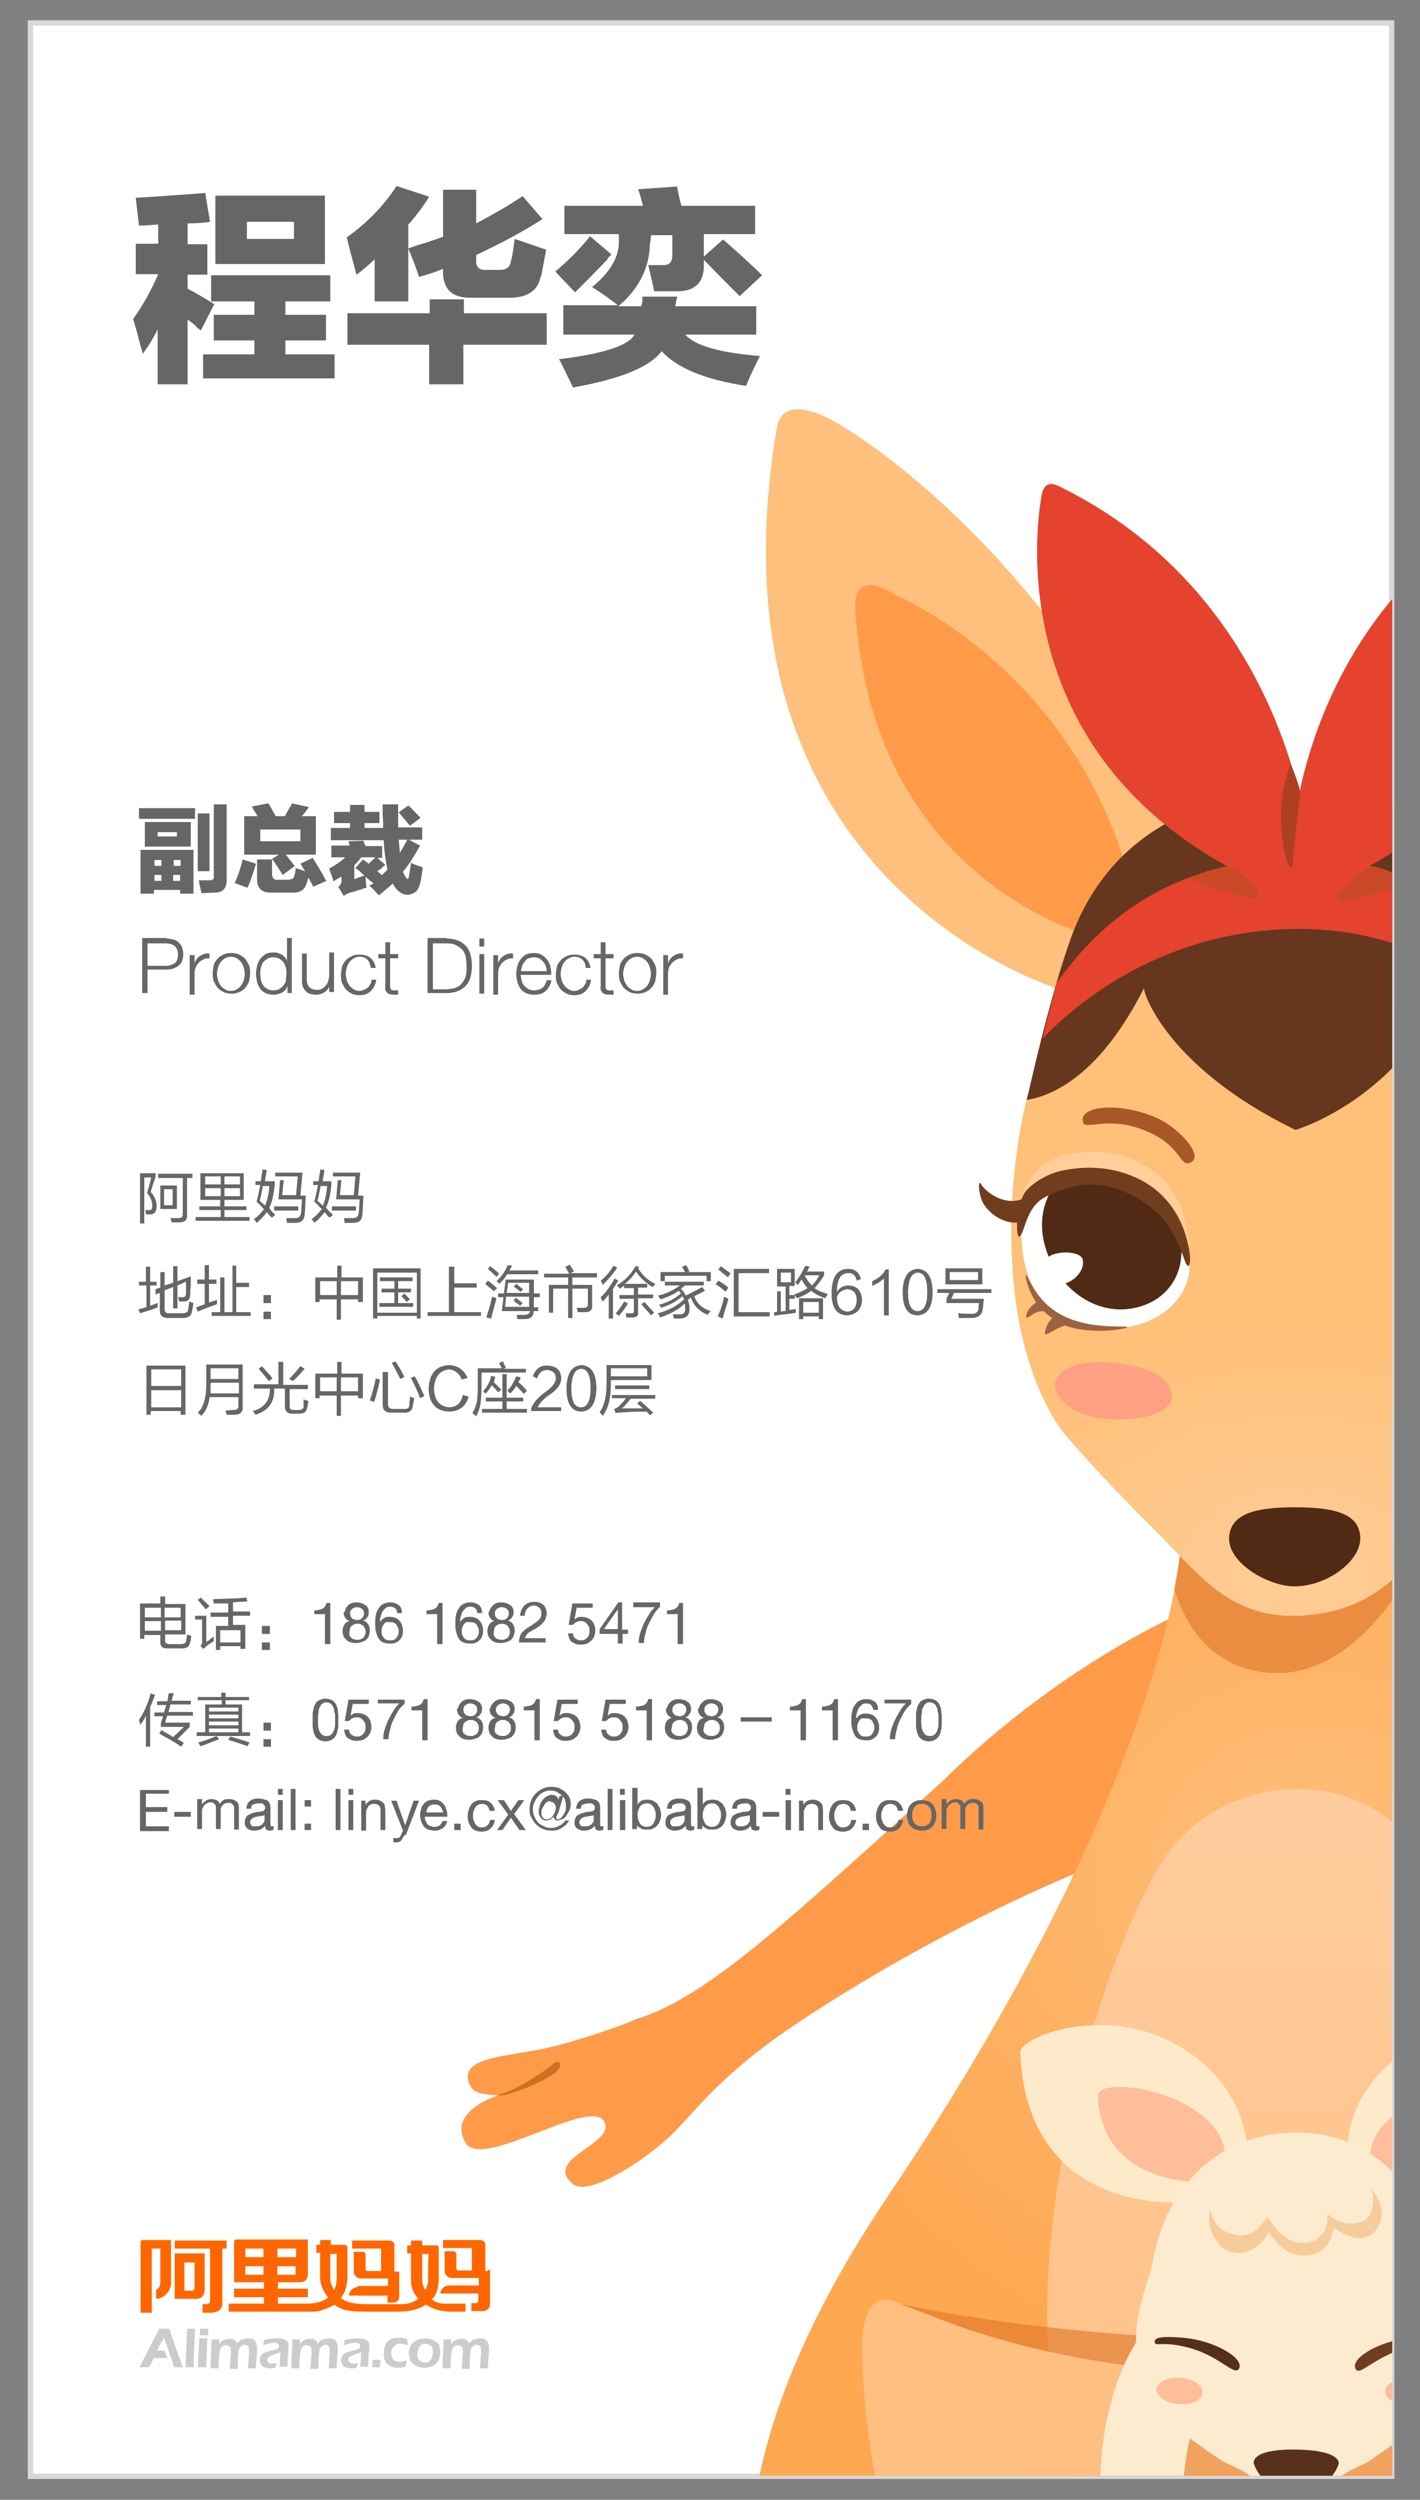 <?xml version="1.0" encoding="utf-8"?>
<!-- Generator: Adobe Illustrator 17.1.0, SVG Export Plug-In . SVG Version: 6.00 Build 0)  -->
<!DOCTYPE svg PUBLIC "-//W3C//DTD SVG 1.1//EN" "http://www.w3.org/Graphics/SVG/1.1/DTD/svg11.dtd">
<svg version="1.1" id="图层_1" xmlns="http://www.w3.org/2000/svg" xmlns:xlink="http://www.w3.org/1999/xlink" x="0px" y="0px"
	 viewBox="0 0 265.7 467.7" style="enable-background:new 0 0 265.7 467.7;" xml:space="preserve">
<rect x="0" y="0" width="265.7" height="467.7" fill="#808080" stroke="none"/>
<rect x="5.7" y="4.3" style="fill:#FFFFFF;stroke:#D8D8D8;stroke-miterlimit:10;" width="254.7" height="459"/>
<g>
	<defs>
		<rect id="SVGID_1_" x="70" y="4.5" width="190.5" height="458.7"/>
	</defs>
	<clipPath id="SVGID_2_">
		<use xlink:href="#SVGID_1_"  style="overflow:visible;"/>
	</clipPath>
	<g id="形状_13_43_" style="clip-path:url(#SVGID_2_);">
		<g>
			<path style="fill:#FF9B48;" d="M220.3,302.2c0,0-22.1,9.5-44,31.1c-28.5,25.7-44.1,40.6-57.4,44.5c-2.2,1.1-9.9,3.7-15,5
				c-6.7,1.7-13.6,1.7-15.8,4.2c-1.1,1.2-0.5,3.2,0.6,4.1c1.1,0.9,4.6,0.9,4.6,0.9s-9.7,2.9-6.2,8.9c3.2,5.5,25.3-10,26.2-3.2
				c0.5,3.7-11.7,6.5-6,11c2.6,2,11.4-3.1,17.5-8.5c4.5-4,8.7-10.9,22.5-20.4c11.2-7.7,32.1-20.2,54.4-29.5
				C251.5,329.5,220.3,302.2,220.3,302.2z"/>
		</g>
	</g>
	<g id="形状_14_43_" style="clip-path:url(#SVGID_2_);">
		<g>
			<path style="fill:#CC7123;" d="M103.2,386.4c-1.1,1-3.8,2.6-5.1,3.4c-2.7,1.6-5.1,2.2-5.1,2.2s0.7,0.2,1.8-0.1
				c3.2-0.9,7.4-2.7,9.3-4.3C105.5,386.4,104.7,384.9,103.2,386.4z"/>
		</g>
	</g>
	<g id="形状_13_41_" style="clip-path:url(#SVGID_2_);">
		<g>
			<path style="fill-rule:evenodd;clip-rule:evenodd;fill:#FF9B48;" d="M391.9,392c0,0,3.6,0,4.6-0.9c1.1-0.9,1.7-2.9,0.6-4.1
				c-2.2-2.5-9.1-2.5-15.8-4.2c-5.1-1.3-12.8-3.9-15-5c-13.3-3.9-28.9-18.8-57.4-44.5C287,311.7,263.3,302,263.3,302
				s-29.7,27.5,20.1,48.3c22.3,9.3,43.2,21.8,54.4,29.5c13.8,9.5,18,16.4,22.5,20.4c6.1,5.5,15,10.6,17.5,8.5c5.8-4.5-6.5-7.3-6-11
				c1-6.8,23,8.7,26.2,3.2C401.6,394.9,391.9,392,391.9,392z"/>
		</g>
	</g>
	<g id="形状_14_41_" style="clip-path:url(#SVGID_2_);">
		<g>
			<path style="fill-rule:evenodd;clip-rule:evenodd;fill:#CC7123;" d="M405.6,389.7c-1.3-0.8-4-2.4-5.1-3.4c-1.5-1.5-2.3,0-0.8,1.3
				c1.9,1.6,6,3.4,9.3,4.3c1.1,0.3,1.8,0.1,1.8,0.1S408.3,391.3,405.6,389.7z"/>
		</g>
	</g>
	
		<radialGradient id="SVGID_3_" cx="246.378" cy="351.884" r="103.019" gradientTransform="matrix(1 0 0 0.929 0 24.792)" gradientUnits="userSpaceOnUse">
		<stop  offset="0" style="stop-color:#FFC07D"/>
		<stop  offset="0.571" style="stop-color:#FEB162"/>
		<stop  offset="1" style="stop-color:#FEA852"/>
	</radialGradient>
	<path style="clip-path:url(#SVGID_2_);fill-rule:evenodd;clip-rule:evenodd;fill:url(#SVGID_3_);" d="M397.6,589.2
		c-14.9,5.3-45.7,3.3-63.3,2.5c-18.4-0.8-57.6-6.4-64.9-8.4c-15.5-4.3-6.7-13.8-5.2-20.8c1.5-7.1,2.3-14.2,1.9-22
		c-0.1-2.6-0.3-7.4-4.8-7.2c-4.9,1.5-9.5,2.3-13.8,2.7c0,0-0.1,0-0.1,0c-0.3,0-0.7,0.1-1,0.1c-0.2,0-0.5,0-0.7,0.1
		c-0.2,0-0.4,0-0.7,0c-0.3,0-0.7,0-1,0c-0.2,0-0.3,0-0.5,0c-0.3,0-0.7,0-1,0c-0.2,0-0.4,0-0.5,0c-0.3,0-0.5,0-0.8,0
		c-0.3,0-0.5,0-0.8,0c-0.2,0-0.4,0-0.5,0c-0.3,0-0.7,0-1,0c-0.2,0-0.3,0-0.5,0c-0.3,0-0.7,0-1,0c-0.2,0-0.4,0-0.7,0
		c-0.2,0-0.5,0-0.7-0.1c-0.3,0-0.7-0.1-1-0.1c0,0-0.1,0-0.1,0c-4.3-0.4-8.9-1.3-13.8-2.7c-4.5-0.2-4.7,4.6-4.8,7.2
		c-0.4,7.7,0.4,14.8,1.9,22c1.5,6.9,10.3,16.5-5.2,20.8c-7.3,2-50.2,7.4-68.7,8.6c-19.8,1.3-52.5,1.5-61.9-2.5
		c-5.2-2.2-5.4-15.5,8.6-22.6c17.6-9,90.6-5,95.5-5.3c10.2-0.7,8.2-3.9,8.3-9.1c0.2-9.6-7.7-14.5-14.4-18.7
		c-6.7-4.2-40.3-19-40.3-51.6c0-16.8,4.6-39.4,26.3-71.6c52.7-78.4,54.7-122.1,54.7-122.1l4.3-0.2c0.2-0.8,0.2-1.3,0.2-1.3l15.7,0.6
		l15.7-0.6c0,0,0.1,0.4,0.2,1.3l4.3,0.2c0,0,1.9,43.7,54.7,122.1c21.7,32.2,26.3,54.8,26.3,71.6c0,32.6-33.5,47.4-40.3,51.6
		c-6.7,4.2-14.6,9.1-14.4,18.7c0.1,5.1-1.6,9.7,8.6,9.9c4.8,0.1,77.6-4.5,95.2,4.5C405.4,573.9,402.9,587.3,397.6,589.2z"/>
	<path style="clip-path:url(#SVGID_2_);fill-rule:evenodd;clip-rule:evenodd;fill:#DD7528;" d="M119.2,572.5
		c-15.3,4.1-13.5,11.1-11.3,16.9c0.3,0.7,0.6,1.4,1,2c0.9,0.1,1.8,0.2,2.8,0.3c-5.3-12.2,2.3-16,9.1-18.3
		C123.8,572.3,121.3,571.9,119.2,572.5z"/>
	<path style="clip-path:url(#SVGID_2_);fill-rule:evenodd;clip-rule:evenodd;fill:#DD7528;" d="M120,571.9
		c-13.1,2.9-11.1,13.9-9.1,19.2c0.2,0.6,0.5,1.1,0.7,1.6c0.8,0,1.7,0,2.5,0c-3.7-11.2,1.1-16,4.9-18.6
		C121.1,572.6,124.6,570.8,120,571.9z"/>
	<path style="clip-path:url(#SVGID_2_);fill-rule:evenodd;clip-rule:evenodd;fill:#DD7528;" d="M407.1,591.3c0.2-0.5,0.4-1,0.6-1.6
		c1.7-5.5-0.1-15.4-10.9-18.1c-5.9-1.5-3.3,1.2-0.7,2.1c6.4,2.1,9.7,9.7,6.8,18.2C404.3,591.7,405.7,591.5,407.1,591.3z"/>
	<path style="clip-path:url(#SVGID_2_);fill-rule:evenodd;clip-rule:evenodd;fill:#DD7528;" d="M369.2,591.2
		c3.1-6.8,0.4-16.9-7-19.8c-2.9-0.7-0.2,1.9,1.9,4c2.8,3,4.3,10.1,1.8,15.5c-0.4,0.8-0.6,1.3-0.8,1.8c1.1,0,2.1,0,3.2,0
		C368.6,592.3,368.9,591.8,369.2,591.2z"/>
	<g id="形状_12_21_" style="clip-path:url(#SVGID_2_);">
		<g>
			<linearGradient id="SVGID_4_" gradientUnits="userSpaceOnUse" x1="241.697" y1="441.967" x2="240.095" y2="297.793">
				<stop  offset="0" style="stop-color:#FFC28A"/>
				<stop  offset="0.794" style="stop-color:#FFCD9F"/>
				<stop  offset="1" style="stop-color:#FFD0A5"/>
			</linearGradient>
			<path style="fill-rule:evenodd;clip-rule:evenodd;fill:url(#SVGID_4_);" d="M266,347.3c-11-17.9-38.1-16.1-48.8,1.4
				c-12.9,21.1-28.6,78.3-17.5,110.9c9.1,26.9,73,28.6,82.9,2.9C295.9,427.9,277.6,366.3,266,347.3z"/>
		</g>
	</g>
	<path style="opacity:0.6;clip-path:url(#SVGID_2_);fill-rule:evenodd;clip-rule:evenodd;fill:#DD7528;" d="M166.5,430.6
		c0,0,29.6,7.4,77.2,7.4c44.8,0,53.2-2.6,76.7-8C321.1,430.6,248,557.6,166.5,430.6z"/>
	<g id="形状_11_拷贝_2_21_" style="clip-path:url(#SVGID_2_);">
		<g>
			<path style="fill-rule:evenodd;clip-rule:evenodd;fill:#FFBF80;" d="M318.5,430.6c-0.6,0.3-1.3,0.6-2,0.9
				c-21.8,9.7-47.6,12.8-67.8,13.4c-19.9,0.1-49.4-1.6-73.6-11.3c-2.1-0.8-5.1-1.9-7.2-2.8c-5.5-2.7-6.7,4.3-6.6,8.3
				c0.3,17.4,4.2,72.5,54.1,91.1c2,1.3,8.1,4.3,20.6,5.1c4,0.7,8.7,0.5,13.2-0.1c0.5,0,1-0.1,1.5-0.1c7.5-0.8,14.2-2.6,20.3-5.2
				c0.4-0.1,0.6-0.2,0.6-0.2v0c37.9-16.8,48.7-65.2,51.7-88.9c0.2-1.8,0.3-3.4,0.5-4.8C324.6,429.8,320.4,429.6,318.5,430.6z"/>
		</g>
	</g>
	<path style="opacity:0.6;clip-path:url(#SVGID_2_);fill-rule:evenodd;clip-rule:evenodd;fill:#DD7528;" d="M261.2,288.4
		c-5.8,3.5-13.8,8.2-18.3,8.9c-6.8,1-14.3-0.1-21.9-8.8c0,0.6-0.3,3.6-1.3,8.8c2.2,7,6.9,14.4,16.9,15.6
		c11.8,1.4,20.6-8.1,25.9-16.4c-1-5.4-1.1-8.2-1.1-8.2L261.2,288.4z"/>
	<g id="形状_9_21_" style="clip-path:url(#SVGID_2_);">
		<g>
			<path style="fill-rule:evenodd;clip-rule:evenodd;fill:#FFC07D;" d="M220.1,155.6c-25-55.1-63.4-76.4-63.4-76.4
				s-9.9-6.3-11.3,0.6c-14.8,86.4,53.8,105.6,53.8,105.6S245.2,210.7,220.1,155.6z"/>
		</g>
	</g>
	<g id="形状_10_21_" style="clip-path:url(#SVGID_2_);">
		<g>
			<path style="fill-rule:evenodd;clip-rule:evenodd;fill:#FF9B48;" d="M212.3,168.3c-9.5-42.4-44.8-57-44.8-57s-7.4-5.2-7.5,2
				c2.9,54.4,48.3,63.1,48.3,63.1S214.4,178.2,212.3,168.3z"/>
		</g>
	</g>
	<g id="形状_9_拷贝_21_" style="clip-path:url(#SVGID_2_);">
		<g>
			<path style="fill:#FFC07D;" d="M340.5,79.7c-1.4-6.8-11.3-0.6-11.3-0.6s-38.4,21.2-63.4,76.4c-25.1,55.1,20.9,29.8,20.9,29.8
				S355.2,166,340.5,79.7z"/>
		</g>
	</g>
	<g id="形状_10_拷贝_21_" style="clip-path:url(#SVGID_2_);">
		<g>
			<path style="fill:#FF9B48;" d="M318.5,111.2c0,0-35.4,14.6-44.9,57c-2.1,9.8,4.1,8.1,4.1,8.1s45.4-8.6,48.4-63.1
				C325.9,106,318.5,111.2,318.5,111.2z"/>
		</g>
	</g>
	<g id="脸_43_" style="clip-path:url(#SVGID_2_);">
		<g>
			
				<radialGradient id="SVGID_5_" cx="243.084" cy="294.623" r="66.536" gradientTransform="matrix(1 1.315258e-02 -9.151512e-03 0.696 2.717 86.446)" gradientUnits="userSpaceOnUse">
				<stop  offset="0" style="stop-color:#FECD97"/>
				<stop  offset="1" style="stop-color:#FFC07A"/>
			</radialGradient>
			<path style="fill:url(#SVGID_5_);" d="M293.8,204.7c-2.5-7.8-4.8-19.2-8.1-28.6c-7.4-21.3-24.5-28.3-42.7-28
				c-18.4,0.3-35.8,8.1-42.8,28.1c-3.3,9.4-5.3,20.8-7.8,28.6c-2.5,7.9-7.9,41.4,5.8,62.2c-0.1,0.1,5.9,7.3,16.8,18.2
				c9,9,14.1,16.4,25.5,17.1c0.1,0,0.1,0,0.2,0c0.1,0,0.2,0,0.2,0c0.9,0,1.9,0,2.9,0c0.2,0,0.4,0,0.5-0.1c14.2-1,18.9-9.9,27.8-17.9
				c11.5-10.3,15.9-17.3,15.8-17.5C301.7,246.1,296.3,212.6,293.8,204.7z"/>
		</g>
	</g>
	<path style="clip-path:url(#SVGID_2_);fill-rule:evenodd;clip-rule:evenodd;fill:#66361F;" d="M242.4,211.4
		c-0.2,0.1,19.9-5.8,28.5-27.5c-0.1-0.5,9.1,16.3,23.5,22.9c-0.2-0.8-0.4-1.6-0.6-2.2c-2.2-9.4-4.1-18.4-7.4-27.9
		c-7.4-21.3-25.2-29.1-43.4-28.8c-18.4,0.3-35.8,8.1-42.8,28.1c-3.3,9.4-6.2,21.6-7.8,28.6c-0.1,0.3-0.2,0.8-0.3,1.2
		c4.9-0.8,13.7-4.6,22-21C213.6,185,217.9,199.5,242.4,211.4z"/>
	<path style="clip-path:url(#SVGID_2_);fill-rule:evenodd;clip-rule:evenodd;fill:#E5432E;" d="M291.2,195.5
		c-0.9-3.6-1.9-7.4-3-11.2c-7.1-9.3-21.8-24-44.7-23.8c-26.4,0.2-39.3,14.3-45.8,23.4c-0.9,3.5-1.8,7-2.6,10.4
		c6.2-6.5,22.7-20.6,48.4-20.5C266.5,173.9,282.8,187.6,291.2,195.5z"/>
	<g id="形状_3_拷贝_21_" style="clip-path:url(#SVGID_2_);">
		<g>
			<path style="fill-rule:evenodd;clip-rule:evenodd;fill:#E5432E;" d="M290.4,91.9c-0.8-1.3-1.8-1-2.6-0.6
				c-32,14.9-41.8,43.1-44.7,57.2c-4.1-17-15.7-43.2-44.9-57.5c-1.2-0.6-2.6-0.9-3.2,1.2c0,0-10.4,47.3,37.7,71.5
				c-9.9,7.6-20.5,17.4,10.2,4.6c33.3,14,19.6,2.6,10-4.5C301,139.6,290.4,91.9,290.4,91.9z"/>
		</g>
	</g>
	<g id="形状_73_21_" style="clip-path:url(#SVGID_2_);">
		<g>
			<path style="fill-rule:evenodd;clip-rule:evenodd;fill:#AD4023;" d="M241.5,142.9c0,0-2.1,4.9-1.8,10.9c0.3,7,2.1,10.4,2.2,7.7
				c0.1-1.9,0.9-9.1,1.4-12.9C243.4,147.4,241.5,142.9,241.5,142.9z"/>
		</g>
	</g>
	<g id="形状_82_21_" style="clip-path:url(#SVGID_2_);">
		<g>
			<path style="fill-rule:evenodd;clip-rule:evenodd;fill:#CA4825;" d="M263.5,164.5c-1.3-0.6-6.4-2.9-7.2-2.3
				c-4.5,2.8-9.2,7.6-2.7,6C258.2,167,264.9,165.1,263.5,164.5z M230,162.3c-1.7-0.5-7.5,2-7.5,2s2.2,1.2,4.9,1.9
				c2.7,0.7,8.5,2.9,8.1,1.2C235,165.7,232.5,163,230,162.3z"/>
		</g>
	</g>
	<path style="clip-path:url(#SVGID_2_);fill-rule:evenodd;clip-rule:evenodd;fill:#FFCE99;" d="M222,236.3
		c-5.4-13.4-13.8-16.3-19.5-15.3c-10.8,1.9-12.2,7.4-12.1,7.1c0.1-0.3-0.2-9.7,8.9-12c8.3-2.1,16.7,1.3,20.3,7
		c3.3,5.2,3,13.1,3,13.1"/>
	<path style="clip-path:url(#SVGID_2_);fill-rule:evenodd;clip-rule:evenodd;fill:#FFCE99;" d="M263.3,236.3
		c5.4-13.4,13.8-16.3,19.5-15.3c10.8,1.9,12.2,7.4,12.1,7.1c-0.1-0.3,0.2-9.7-8.9-12c-8.3-2.1-16.7,1.3-20.3,7
		c-3.3,5.2-3,13.1-3,13.1"/>
	<g id="形状_4_43_" style="clip-path:url(#SVGID_2_);">
		<g>
			<path style="fill:#FFFFFF;" d="M209.1,222.1c-4.4-2-13.6-1.1-17.3,2c0,0-5.4,22.5,14.3,24.5c9.8,0.4,15.5-4.8,16.4-10.4
				C223.5,232.2,214.2,224.5,209.1,222.1z"/>
		</g>
	</g>
	<g id="形状_6_43_" style="clip-path:url(#SVGID_2_);">
		<g>
			<path style="fill-rule:evenodd;clip-rule:evenodd;fill:#512A15;" d="M218.7,227.4c0-0.1-5-6.9-11.7-8.5c-2.4-0.6-7.8,0.7-7.8,0.7
				s-8,6.5-2,17.6c3.5,5.8,9,8.3,13.9,7.7c6-0.7,9.5-4.9,9.9-9.6C221.5,230.6,218.7,227.4,218.7,227.4z"/>
		</g>
	</g>
	<g id="形状_48_21_" style="clip-path:url(#SVGID_2_);">
		<g>
			<path style="fill:#FFFFFF;" d="M202.6,235.7c-0.3-1.8-6.1-2-7.3,0.4c-0.9,1.8,0.1,3.9,1.5,4.2C199.7,241,203.1,238.3,202.6,235.7
				z"/>
		</g>
	</g>
	<g id="形状_36_副本_43_" style="clip-path:url(#SVGID_2_);">
		<g>
			<path style="fill-rule:evenodd;clip-rule:evenodd;fill:#A85726;" d="M216.3,209.1c-7.2-3.1-14.8-2.1-13.6,1
				c0.5,1.2,4.2-1,10.1,0.9c8.1,2.6,7.7,7.1,9.7,6.6C225.8,216.6,220.4,210.8,216.3,209.1z"/>
		</g>
	</g>
	<g id="形状_4_41_" style="clip-path:url(#SVGID_2_);">
		<g>
			<path style="fill:#FFFFFF;" d="M294.2,224.2c-3.6-3.1-12.7-3.7-17.3-2c-10.6,3.9-14.4,10.1-13.4,16.1c0.9,5.6,6.6,10.8,16.4,10.4
				C299.6,246.7,294.2,224.2,294.2,224.2z"/>
		</g>
	</g>
	<g id="形状_6_41_" style="clip-path:url(#SVGID_2_);">
		<g>
			<path style="fill-rule:evenodd;clip-rule:evenodd;fill:#512A15;" d="M287.3,220.7c0,0-4.5-1.2-6.9-0.6
				c-6.7,1.6-12.1,5.7-12.1,5.8c0,0-2,7.4-0.8,10.5c2.3,5.8,4.2,8.3,10.2,8.6c4.9,0.2,10.5-1.7,12.6-8.7
				C292.8,228,287.3,220.7,287.3,220.7z"/>
		</g>
	</g>
	<g id="形状_48_副本_21_" style="clip-path:url(#SVGID_2_);">
		<g>
			<path style="fill:#FFFFFF;" d="M273.2,236.5c-1.3-2.4-6.6,0.5-6.9,2.3c-0.4,3,1.1,3.7,3.4,3.1
				C272.3,241.2,274.4,238.7,273.2,236.5z"/>
		</g>
	</g>
	<g id="形状_36_副本_41_" style="clip-path:url(#SVGID_2_);">
		<g>
			<path style="fill-rule:evenodd;clip-rule:evenodd;fill:#A85726;" d="M269.9,209c-4.1,1.7-9.5,6.5-7.2,8.1
				c2.2,1.5,3.6-3.6,9.3-5.5c7.2-2.4,12.3,0.3,12.7-1.6C285.2,207.3,277.1,206.1,269.9,209z"/>
		</g>
	</g>
	<g id="Shape_2_43_" style="clip-path:url(#SVGID_2_);">
		<g>
			<path style="fill-rule:evenodd;clip-rule:evenodd;fill:#9C6342;" d="M291.9,243.6c2-3,2.3-6,1.7-4.9c-1.3,2.6-3,5.7-7,7.5
				c-3.7,1.7-8.2,1.8-11.2,1.9c-2.7,0,5.4,2,11.2-0.2c0.4,0.1,1,0.4,1.7,0.7c0.8,0.4,2.2,1.4,2.1,0.8c-0.1-1-0.6-2.2-1.4-2.9
				c0.6-0.4,1.1-0.9,1.6-1.3c0.2,0,0.5,0.1,0.9,0.1c1.2,0.2,2.4,1.6,2.4,0.9C293.8,245.5,293,244.3,291.9,243.6z"/>
		</g>
	</g>
	<g id="形状_65_副本_43_" style="clip-path:url(#SVGID_2_);">
		<g>
			<path style="fill-rule:evenodd;clip-rule:evenodd;fill:#713D1F;" d="M301.8,221.6c-0.3,0.6-1.6,1.8-2.9,2.4
				c-1.1,0.5-2.8,0.9-4.4,0.5c0-0.1-0.1-0.2-0.1-0.3c-1.1-2.1-4.5-4.5-7.8-5.2c-5.4-1.1-10-0.4-13.9,1.4c-5.2,2.4-8.8,7.1-9.8,13.4
				c-0.5,2.7,0.2,4.3,1,1.9c1.9-5.7,3.9-8.8,9.1-11.6c4.1-2.2,9.2-3.8,16.6-0.2c2.5,1.2,4,3.8,4.4,5.6c0.2,0.6,0.8,2.8,1,1.4
				c0.1-0.7,0.2-1.4,0.2-2.1c0.5,0,1.4,0,2.7-0.5c1.1-0.4,2.8-1.7,3.6-3.2C302.4,223.2,302.5,220.4,301.8,221.6z"/>
		</g>
	</g>
	<g id="Shape_2_41_" style="clip-path:url(#SVGID_2_);">
		<g>
			<path style="fill-rule:evenodd;clip-rule:evenodd;fill:#9C6342;" d="M210.4,248.2c-3,0-7.5-0.1-11.2-1.9c-4-1.9-5.7-4.9-7-7.5
				c-0.6-1.1-0.3,1.9,1.7,4.9c-1.2,0.7-1.9,1.9-1.9,2.6c0,0.8,1.2-0.7,2.4-0.9c0.4-0.1,0.7-0.1,0.9-0.1c0.5,0.5,1,0.9,1.6,1.3
				c-0.8,0.7-1.3,1.9-1.4,2.9c-0.1,0.5,1.4-0.4,2.1-0.8c0.6-0.3,1.3-0.6,1.7-0.7C205,250.1,213.1,248.2,210.4,248.2z"/>
		</g>
	</g>
	<g id="形状_65_副本_41_" style="clip-path:url(#SVGID_2_);">
		<g>
			<path style="fill-rule:evenodd;clip-rule:evenodd;fill:#713D1F;" d="M222.5,233.8c-1.1-6.3-4.6-11-9.8-13.4
				c-3.9-1.8-8.5-2.5-13.9-1.4c-3,0.6-6,2.6-7.1,4.2c-0.2,0.3-0.4,0.8-0.6,1.2c0,0,0,0,0,0c-1.6,0.6-3.4,0.2-4.6-0.4
				c-1.3-0.6-2.6-1.8-2.9-2.4c-0.6-1.2-0.6,1.6,0.3,3.4c0.8,1.5,2.5,2.8,3.6,3.2c1.4,0.6,2.3,0.6,2.8,0.5c0,0.8,0,1.6,0.1,2.1
				c0.2,1.4,0.9-0.2,1.1-0.8c0.9-2.7,1.8-5,4.4-6.2c7.5-3.7,12.5-2,16.6,0.2c5.2,2.8,7.1,6.3,9.1,11.6
				C222.4,238.1,223,236.5,222.5,233.8z"/>
		</g>
	</g>
	<g id="腮红2_21_" style="clip-path:url(#SVGID_2_);">
		<g>
			<path style="fill-rule:evenodd;clip-rule:evenodd;fill:#FFA083;" d="M208.6,255c-7.8-0.8-11.3,1.8-11.2,4.2c0,2,2.9,5.9,10.1,6.3
				c9.1,0.5,11.7-2.5,11.8-4C219.4,259.8,218.2,256,208.6,255z"/>
		</g>
	</g>
	<g id="腮红2_副本_21_" style="clip-path:url(#SVGID_2_);">
		<g>
			<path style="fill-rule:evenodd;clip-rule:evenodd;fill:#FFA083;" d="M277.4,255c-9.6,1-10.8,4.8-10.7,6.5c0.1,1.5,2.8,4.5,11.8,4
				c7.2-0.4,10-4.3,10.1-6.3C288.7,256.8,285.2,254.2,277.4,255z"/>
		</g>
	</g>
	<path style="clip-path:url(#SVGID_2_);fill-rule:evenodd;clip-rule:evenodd;fill:#512A15;" d="M242.2,296.8
		c-4.9,0-12.8-4.5-12.2-9.5c0.5-3.9,4.5-5.3,12.2-5.3c7.8,0,11.9,1.3,12.3,5.3C255,291.8,248.5,296.8,242.2,296.8z"/>
	<g id="形状_20_21_" style="clip-path:url(#SVGID_2_);">
		<g>
			<path style="fill:#FCEACB;" d="M224,385.1c-14.8-11.5-33.1-4.1-33.1-1.2c1.2,31.2,31,28.1,31,28.1c10.4-1.2,11.6-8.4,11.6-8.4
				S233.9,392.7,224,385.1z"/>
		</g>
	</g>
	<g id="形状_21_21_" style="clip-path:url(#SVGID_2_);">
		<g>
			<path style="fill:#FFBD99;" d="M229.1,402.1c-2.1-10.7-24-14.2-23.7-9.8c1.1,17.4,20.5,15.9,20.5,15.9S229.8,407.6,229.1,402.1z"
				/>
		</g>
	</g>
	<g id="形状_20_拷贝_21_" style="clip-path:url(#SVGID_2_);">
		<g>
			<path style="fill:#FCEACB;" d="M259.7,386.4c-10.2,9.2-7.2,20.4-7.2,20.4s0.8,4.1,11.2,5.3c0,0,29.8,3.1,31-28.1
				C294.8,381.1,275.9,371.8,259.7,386.4z"/>
		</g>
	</g>
	<g id="形状_21_拷贝_21_" style="clip-path:url(#SVGID_2_);">
		<g>
			<path style="fill-rule:evenodd;clip-rule:evenodd;fill:#FFBD99;" d="M256.5,402.2c-0.7,5.5,3.2,6.1,3.2,6.1s19.5,1.5,20.6-15.9
				C280.5,388,258.5,391.5,256.5,402.2z"/>
		</g>
	</g>
	<g id="形状_23_21_" style="opacity:0.4;clip-path:url(#SVGID_2_);">
		<g>
			<path style="fill-rule:evenodd;clip-rule:evenodd;fill:#DD7528;" d="M265,446.7c-12-2.2-44.7-4.4-48.3,3.8
				c-3.6,8.1-11.9,4.1-10.1,27.3c0,0,2.8,14.7,14.4,11.8c3.5-1.4,4.9-6.1,4.8-11.1c0-4.9,2-5.1,6.4-5c10,0.3,15.4,1,22.3-3.2
				c3.8-2.3,6.2,3.1,5.6,9c-0.7,6.8,0.7,9.7,6.2,10.9c5.1,1.1,9.3-1.2,10.7-6.4c1.6-5.5,2-11.5,2-11.5S277,448.9,265,446.7z"/>
		</g>
	</g>
	<path style="clip-path:url(#SVGID_2_);fill-rule:evenodd;clip-rule:evenodd;fill:#FCEBCE;" d="M267.2,430.7c0,0,13.3,9.1,12.5,38.7
		c-0.3,10.1-5.2,15.3-10.5,14.9c-5.3-0.3-5.8-6-5-12c0.3-2.4,1-10-1.8-20.5C259.5,441.2,267.2,430.7,267.2,430.7z"/>
	<path style="clip-path:url(#SVGID_2_);fill-rule:evenodd;clip-rule:evenodd;fill:#FCEBCE;" d="M215.5,434.3c0,0-10.5,10.2-9.6,34.4
		c0.3,10.1,5.2,15.9,10.5,15.6c5.3-0.3,5.5-4.6,5.2-9.3c-0.3-4.1-1.1-10.9,1.7-21.5C225.9,442.9,215.5,434.3,215.5,434.3z"/>
	<path style="clip-path:url(#SVGID_2_);fill-rule:evenodd;clip-rule:evenodd;fill:#F6BF96;" d="M268.2,477.1
		c-0.1,2.1-0.5,5.3-1.1,6.7c0.3,0.1,0.5,0.2,0.8,0.3c0.3-0.9,0.6-2.2,0.8-3.5C269.2,477.3,268.4,473.9,268.2,477.1z"/>
	<path style="clip-path:url(#SVGID_2_);fill-rule:evenodd;clip-rule:evenodd;fill:#F6BF96;" d="M272.5,477.2c0,1.4,0,4.9-0.9,6.9
		c0.4-0.1,0.9-0.2,1.3-0.4c0.4-1,0.5-2.6,0.6-3.8C273.5,477.4,272.5,475.2,272.5,477.2z"/>
	<path style="clip-path:url(#SVGID_2_);fill-rule:evenodd;clip-rule:evenodd;fill:#F6BF96;" d="M218.1,480.6
		c-0.5-1.8-1.3-5.7-1.4-4.6c-0.2,1.9,0.2,4.6,0.9,6.7c0.2,0.5,0.4,1,0.6,1.4c0.5-0.2,0.9-0.3,1.2-0.6
		C218.9,482.6,218.5,481.7,218.1,480.6z"/>
	<path style="clip-path:url(#SVGID_2_);fill-rule:evenodd;clip-rule:evenodd;fill:#F6BF96;" d="M214.1,481.1c-1.1-3.2-1.2-6.3-1.4-4
		c-0.3,2.7,0.5,4.8,1.4,6.7c0.1,0.1,0.2,0.3,0.3,0.4c0.4,0.1,0.8,0.1,1.1,0.1C215,483.4,214.5,482.4,214.1,481.1z"/>
	<g id="脸_41_" style="clip-path:url(#SVGID_2_);">
		<g>
			<path style="fill:#FCEBCE;" d="M269,421.9c-5.1-18.3-17.3-23-26.3-22.9c-9-0.2-22.5,4.5-26.7,22.5c-1,6.3-4.3,11.2-3.2,19.1
				c1.1,7.9,3.7,11.7,14.8,19.1c2.3,1.7,4,1.7,6.7,3.8c2.7,2,5.7,2.9,11,2.3c0.1,0,0.2,0,0.2-0.1c2.1-0.4,3.8-1.1,5.3-2.3
				c2.7-2,4.4-2,6.6-3.8c11-7.4,13.6-11.2,14.7-19.1C273.4,432.7,270.1,425.6,269,421.9z"/>
		</g>
	</g>
	<g id="形状_77_21_" style="clip-path:url(#SVGID_2_);">
		<g>
			<path style="fill-rule:evenodd;clip-rule:evenodd;fill:#FFBD99;" d="M220.9,444.9c-2.4-0.2-4.4,0.7-4.5,2.1
				c-0.1,1.3,1.7,2.6,4.1,2.8c2.4,0.2,4.4-0.7,4.5-2.1C225.1,446.3,223.3,445.1,220.9,444.9z"/>
		</g>
	</g>
	<g id="形状_77_副本_21_" style="clip-path:url(#SVGID_2_);">
		<g>
			<path style="fill:#FFBD99;" d="M263.4,444.9c-2.4,0.1-4.3,1.2-4.2,2.6c0,1.4,2,2.4,4.4,2.3c2.4-0.1,4.3-1.2,4.2-2.6
				C267.7,445.8,265.8,444.8,263.4,444.9z"/>
		</g>
	</g>
	<path style="clip-path:url(#SVGID_2_);fill:#F7CC9D;" d="M226.4,413.4c1,3.7,2.9,4.4,5.3,4.8c2.9,0.4,4.6-2.3,5.5-3.5
		c0,0,1.9,3.7,4.7,4.6c2.9,0.9,4.9-0.1,6-2c0.6-1.2,0.5-3.1,0.5-3.1s2.4,2.6,6,1.6c2.2-0.6,2.3-2.4,2.5-3.7c0.2-1.3-0.3-2.5-0.3-2.5
		s2.5,2.6,1.8,5.7c-0.5,2.2-2.3,3.7-4.7,3.4c-1.7-0.2-4.2-1.9-4.2-1.9s-0.2,2.8-2.1,4.2c-2,1.4-4.8,1.2-6.6,0.2
		c-1.8-1.1-3.4-3.6-3.4-3.6s-1,2.4-3.6,3.5c-1.5,0.7-4.4,0.8-6.1-1.8C225.6,416.7,226.4,413.4,226.4,413.4z"/>
	<g id="形状_75_21_" style="clip-path:url(#SVGID_2_);">
		<g>
			<path style="fill-rule:evenodd;clip-rule:evenodd;fill:#552F19;" d="M221.6,437.4c-4.5-0.4-5.8,0-5.5,0.9
				c0.2,0.7,1.2-0.2,5.3,0.7c6.8,1.4,9.7,6,10.5,4C232.6,441,227,437.9,221.6,437.4z"/>
		</g>
	</g>
	<g id="形状_75_副本_21_" style="clip-path:url(#SVGID_2_);">
		<g>
			<path style="fill-rule:evenodd;clip-rule:evenodd;fill:#713D1F;" d="M263.9,437.4c-5.4,0.5-11.1,3.6-10.3,5.7
				c0.7,1.9,3.7-2.6,10.5-4c4.2-0.9,5.1,0,5.3-0.7C269.6,437.4,268.4,437,263.9,437.4z"/>
		</g>
	</g>
	<g id="形状_19_21_" style="clip-path:url(#SVGID_2_);">
		<g>
			<path style="fill:#57301B;" d="M242.4,458.3c-8.6-0.1-7.8,2.6-7.8,2.6s1.5,5.4,8.1,5.2c6.6-0.2,7.8-5.2,7.8-5.2
				S251,458.4,242.4,458.3z"/>
		</g>
	</g>
</g>
<g>
	<path style="fill:#666666;" d="M31.2,175.6c0.5,0,0.9,0.1,1.3,0.2c0.4,0.1,0.7,0.3,1,0.6s0.5,0.6,0.6,0.9c0.1,0.4,0.2,0.8,0.2,1.2
		c0,0.5-0.1,0.9-0.2,1.2c-0.1,0.4-0.4,0.7-0.6,0.9s-0.6,0.4-1,0.6c-0.4,0.1-0.8,0.2-1.3,0.2h-3.6v4.4h-1v-10.3H31.2z M31,180.7
		c0.7,0,1.2-0.2,1.7-0.5c0.4-0.3,0.6-0.9,0.6-1.6c0-0.7-0.2-1.2-0.6-1.6c-0.4-0.3-1-0.5-1.7-0.5h-3.4v4.2H31z"/>
	<path style="fill:#666666;" d="M36.4,178.5v1.7h0c0.2-0.6,0.6-1.1,1.1-1.4c0.5-0.3,1.1-0.5,1.7-0.4v0.9c-0.4,0-0.8,0-1.1,0.2
		c-0.3,0.1-0.6,0.3-0.9,0.6c-0.2,0.2-0.4,0.5-0.6,0.9c-0.1,0.3-0.2,0.7-0.2,1.1v4h-0.9v-7.4H36.4z"/>
	<path style="fill:#666666;" d="M44.8,178.6c0.4,0.2,0.8,0.5,1.1,0.8c0.3,0.4,0.5,0.8,0.7,1.2s0.2,1,0.2,1.5c0,0.5-0.1,1-0.2,1.5
		c-0.2,0.5-0.4,0.9-0.7,1.2c-0.3,0.4-0.7,0.6-1.1,0.8c-0.4,0.2-0.9,0.3-1.5,0.3s-1.1-0.1-1.5-0.3c-0.4-0.2-0.8-0.5-1.1-0.8
		c-0.3-0.4-0.5-0.8-0.7-1.2c-0.2-0.5-0.2-1-0.2-1.5c0-0.5,0.1-1,0.2-1.5s0.4-0.9,0.7-1.2c0.3-0.4,0.7-0.6,1.1-0.8
		c0.4-0.2,0.9-0.3,1.5-0.3S44.3,178.4,44.8,178.6z M42.1,179.3c-0.3,0.2-0.6,0.4-0.8,0.7c-0.2,0.3-0.4,0.6-0.5,1
		c-0.1,0.4-0.2,0.8-0.2,1.2c0,0.4,0.1,0.8,0.2,1.2c0.1,0.4,0.3,0.7,0.5,1c0.2,0.3,0.5,0.5,0.8,0.7c0.3,0.2,0.7,0.3,1.1,0.3
		c0.4,0,0.8-0.1,1.1-0.3c0.3-0.2,0.6-0.4,0.8-0.7c0.2-0.3,0.4-0.6,0.5-1c0.1-0.4,0.2-0.8,0.2-1.2c0-0.4-0.1-0.8-0.2-1.2
		c-0.1-0.4-0.3-0.7-0.5-1c-0.2-0.3-0.5-0.5-0.8-0.7c-0.3-0.2-0.7-0.3-1.1-0.3C42.8,179,42.4,179.1,42.1,179.3z"/>
	<path style="fill:#666666;" d="M53.8,185.9v-1.4h0c-0.1,0.2-0.2,0.5-0.4,0.7c-0.2,0.2-0.4,0.4-0.6,0.5c-0.2,0.1-0.5,0.2-0.8,0.3
		c-0.3,0.1-0.5,0.1-0.8,0.1c-0.6,0-1.1-0.1-1.5-0.3c-0.4-0.2-0.8-0.5-1-0.8s-0.5-0.8-0.6-1.3c-0.1-0.5-0.2-1-0.2-1.5
		c0-0.5,0.1-1,0.2-1.5c0.1-0.5,0.3-0.9,0.6-1.3c0.3-0.4,0.6-0.6,1-0.9c0.4-0.2,0.9-0.3,1.5-0.3c0.3,0,0.5,0,0.8,0.1
		c0.3,0.1,0.5,0.2,0.7,0.3s0.4,0.3,0.6,0.5c0.2,0.2,0.3,0.4,0.4,0.7h0v-4.3h0.9v10.3H53.8z M48.8,183.3c0.1,0.4,0.2,0.7,0.4,1
		c0.2,0.3,0.4,0.5,0.8,0.7c0.3,0.2,0.7,0.3,1.1,0.3c0.5,0,0.9-0.1,1.2-0.3c0.3-0.2,0.6-0.4,0.8-0.7c0.2-0.3,0.4-0.6,0.4-1
		s0.1-0.8,0.1-1.1c0-0.4,0-0.8-0.1-1.1s-0.2-0.7-0.4-1c-0.2-0.3-0.5-0.5-0.8-0.7c-0.3-0.2-0.7-0.3-1.2-0.3c-0.4,0-0.8,0.1-1.1,0.3
		c-0.3,0.2-0.6,0.4-0.8,0.7c-0.2,0.3-0.3,0.6-0.4,1c-0.1,0.4-0.1,0.8-0.1,1.1C48.7,182.6,48.8,183,48.8,183.3z"/>
	<path style="fill:#666666;" d="M61.6,185.9v-1.3h0c-0.2,0.5-0.6,0.9-1,1.1c-0.5,0.3-1,0.4-1.5,0.4c-0.5,0-0.9-0.1-1.2-0.2
		c-0.3-0.1-0.6-0.3-0.8-0.6c-0.2-0.2-0.4-0.5-0.5-0.9c-0.1-0.3-0.1-0.7-0.1-1.2v-4.8h0.9v4.8c0,0.7,0.2,1.2,0.5,1.5
		c0.3,0.3,0.8,0.5,1.5,0.5c0.4,0,0.7-0.1,1-0.3s0.5-0.4,0.7-0.7c0.2-0.3,0.3-0.6,0.4-1c0.1-0.4,0.1-0.7,0.1-1.1v-3.9h0.9v7.4H61.6z"
		/>
	<path style="fill:#666666;" d="M68.7,179.5c-0.3-0.3-0.8-0.5-1.4-0.5c-0.4,0-0.8,0.1-1.1,0.3c-0.3,0.2-0.6,0.4-0.8,0.7
		c-0.2,0.3-0.4,0.6-0.5,1c-0.1,0.4-0.2,0.8-0.2,1.2c0,0.4,0.1,0.8,0.2,1.2c0.1,0.4,0.3,0.7,0.5,1c0.2,0.3,0.5,0.5,0.8,0.7
		c0.3,0.2,0.7,0.3,1.1,0.3c0.3,0,0.5-0.1,0.8-0.2c0.2-0.1,0.5-0.3,0.7-0.4c0.2-0.2,0.3-0.4,0.5-0.7s0.2-0.5,0.2-0.8h0.9
		c-0.1,0.9-0.5,1.6-1,2.1c-0.5,0.5-1.2,0.8-2.1,0.8c-0.6,0-1.1-0.1-1.5-0.3c-0.4-0.2-0.8-0.5-1.1-0.8c-0.3-0.4-0.5-0.8-0.7-1.2
		c-0.2-0.5-0.2-1-0.2-1.5c0-0.5,0.1-1,0.2-1.5s0.4-0.9,0.7-1.2c0.3-0.4,0.7-0.6,1.1-0.8c0.4-0.2,0.9-0.3,1.5-0.3
		c0.8,0,1.5,0.2,2,0.6s0.9,1.1,1,1.9h-0.9C69.2,180.2,69,179.8,68.7,179.5z"/>
	<path style="fill:#666666;" d="M74.5,178.5v0.8H73v5c0,0.3,0,0.5,0.1,0.7c0.1,0.2,0.3,0.3,0.6,0.3c0.3,0,0.5,0,0.8,0v0.8
		c-0.1,0-0.3,0-0.4,0c-0.1,0-0.3,0-0.4,0c-0.6,0-1-0.1-1.3-0.4s-0.4-0.7-0.3-1.3v-5.1h-1.3v-0.8h1.3v-2.2H73v2.2H74.5z"/>
	<path style="fill:#666666;" d="M83.6,175.6c1.6,0,2.7,0.5,3.5,1.3s1.2,2.1,1.2,3.8c0,1.7-0.4,3-1.2,3.8c-0.8,0.8-2,1.3-3.5,1.3H80
		v-10.3H83.6z M83.1,185.1c0.7,0,1.4-0.1,1.9-0.2c0.5-0.2,1-0.4,1.3-0.8c0.3-0.3,0.6-0.8,0.8-1.3s0.2-1.2,0.2-2s-0.1-1.4-0.2-2
		c-0.2-0.5-0.4-1-0.8-1.3c-0.3-0.3-0.8-0.6-1.3-0.8c-0.5-0.2-1.2-0.2-1.9-0.2H81v8.6H83.1z"/>
	<path style="fill:#666666;" d="M90.6,175.6v1.5h-0.9v-1.5H90.6z M90.6,178.5v7.4h-0.9v-7.4H90.6z"/>
	<path style="fill:#666666;" d="M93.2,178.5v1.7h0c0.2-0.6,0.6-1.1,1.1-1.4c0.5-0.3,1.1-0.5,1.7-0.4v0.9c-0.4,0-0.8,0-1.1,0.2
		c-0.3,0.1-0.6,0.3-0.9,0.6c-0.2,0.2-0.4,0.5-0.6,0.9c-0.1,0.3-0.2,0.7-0.2,1.1v4h-0.9v-7.4H93.2z"/>
	<path style="fill:#666666;" d="M97.6,183.4c0.1,0.4,0.2,0.7,0.4,0.9c0.2,0.3,0.5,0.5,0.8,0.7c0.3,0.2,0.7,0.3,1.1,0.3
		c0.7,0,1.2-0.2,1.6-0.5c0.4-0.3,0.6-0.8,0.8-1.4h0.9c-0.2,0.8-0.5,1.5-1.1,2c-0.5,0.5-1.2,0.7-2.2,0.7c-0.6,0-1.1-0.1-1.5-0.3
		c-0.4-0.2-0.8-0.5-1-0.8s-0.5-0.8-0.6-1.3c-0.1-0.5-0.2-1-0.2-1.5c0-0.5,0.1-1,0.2-1.4c0.1-0.5,0.3-0.9,0.6-1.3s0.6-0.7,1-0.9
		c0.4-0.2,0.9-0.3,1.5-0.3c0.6,0,1.1,0.1,1.5,0.4c0.4,0.2,0.8,0.6,1,0.9c0.3,0.4,0.5,0.8,0.6,1.3s0.2,1,0.1,1.5h-5.7
		C97.5,182.8,97.5,183.1,97.6,183.4z M102.1,180.7c-0.1-0.3-0.3-0.6-0.5-0.8c-0.2-0.2-0.4-0.4-0.7-0.6c-0.3-0.1-0.6-0.2-1-0.2
		c-0.4,0-0.7,0.1-1,0.2c-0.3,0.1-0.5,0.3-0.7,0.6c-0.2,0.2-0.4,0.5-0.5,0.8c-0.1,0.3-0.2,0.7-0.2,1h4.8
		C102.3,181.3,102.2,181,102.1,180.7z"/>
	<path style="fill:#666666;" d="M108.9,179.5c-0.3-0.3-0.8-0.5-1.4-0.5c-0.4,0-0.8,0.1-1.1,0.3c-0.3,0.2-0.6,0.4-0.8,0.7
		c-0.2,0.3-0.4,0.6-0.5,1c-0.1,0.4-0.2,0.8-0.2,1.2c0,0.4,0.1,0.8,0.2,1.2c0.1,0.4,0.3,0.7,0.5,1c0.2,0.3,0.5,0.5,0.8,0.7
		c0.3,0.2,0.7,0.3,1.1,0.3c0.3,0,0.5-0.1,0.8-0.2c0.2-0.1,0.5-0.3,0.7-0.4c0.2-0.2,0.3-0.4,0.5-0.7s0.2-0.5,0.2-0.8h0.9
		c-0.1,0.9-0.5,1.6-1,2.1c-0.5,0.5-1.2,0.8-2.1,0.8c-0.6,0-1.1-0.1-1.5-0.3c-0.4-0.2-0.8-0.5-1.1-0.8c-0.3-0.4-0.5-0.8-0.7-1.2
		c-0.2-0.5-0.2-1-0.2-1.5c0-0.5,0.1-1,0.2-1.5s0.4-0.9,0.7-1.2c0.3-0.4,0.7-0.6,1.1-0.8c0.4-0.2,0.9-0.3,1.5-0.3
		c0.8,0,1.5,0.2,2,0.6s0.9,1.1,1,1.9h-0.9C109.5,180.2,109.3,179.8,108.9,179.5z"/>
	<path style="fill:#666666;" d="M114.8,178.5v0.8h-1.5v5c0,0.3,0,0.5,0.1,0.7c0.1,0.2,0.3,0.3,0.6,0.3c0.3,0,0.5,0,0.8,0v0.8
		c-0.1,0-0.3,0-0.4,0c-0.1,0-0.3,0-0.4,0c-0.6,0-1-0.1-1.3-0.4s-0.4-0.7-0.3-1.3v-5.1h-1.3v-0.8h1.3v-2.2h0.9v2.2H114.8z"/>
	<path style="fill:#666666;" d="M120.8,178.6c0.4,0.2,0.8,0.5,1.1,0.8c0.3,0.4,0.5,0.8,0.7,1.2s0.2,1,0.2,1.5c0,0.5-0.1,1-0.2,1.5
		c-0.2,0.5-0.4,0.9-0.7,1.2c-0.3,0.4-0.7,0.6-1.1,0.8c-0.4,0.2-0.9,0.3-1.5,0.3s-1.1-0.1-1.5-0.3c-0.4-0.2-0.8-0.5-1.1-0.8
		c-0.3-0.4-0.5-0.8-0.7-1.2c-0.2-0.5-0.2-1-0.2-1.5c0-0.5,0.1-1,0.2-1.5s0.4-0.9,0.7-1.2c0.3-0.4,0.7-0.6,1.1-0.8
		c0.4-0.2,0.9-0.3,1.5-0.3S120.3,178.4,120.8,178.6z M118.1,179.3c-0.3,0.2-0.6,0.4-0.8,0.7c-0.2,0.3-0.4,0.6-0.5,1
		c-0.1,0.4-0.2,0.8-0.2,1.2c0,0.4,0.1,0.8,0.2,1.2c0.1,0.4,0.3,0.7,0.5,1c0.2,0.3,0.5,0.5,0.8,0.7c0.3,0.2,0.7,0.3,1.1,0.3
		c0.4,0,0.8-0.1,1.1-0.3c0.3-0.2,0.6-0.4,0.8-0.7c0.2-0.3,0.4-0.6,0.5-1c0.1-0.4,0.2-0.8,0.2-1.2c0-0.4-0.1-0.8-0.2-1.2
		c-0.1-0.4-0.3-0.7-0.5-1c-0.2-0.3-0.5-0.5-0.8-0.7c-0.3-0.2-0.7-0.3-1.1-0.3C118.8,179,118.5,179.1,118.1,179.3z"/>
	<path style="fill:#666666;" d="M125,178.5v1.7h0c0.2-0.6,0.6-1.1,1.1-1.4c0.5-0.3,1.1-0.5,1.7-0.4v0.9c-0.4,0-0.8,0-1.1,0.2
		c-0.3,0.1-0.6,0.3-0.9,0.6c-0.2,0.2-0.4,0.5-0.6,0.9c-0.1,0.3-0.2,0.7-0.2,1.1v4h-0.9v-7.4H125z"/>
</g>
<g>
	<path style="fill:#666666;" d="M25.4,37c5-0.3,9.3-0.6,13-0.9l0.9,5.4c-1.3,0.2-2.7,0.3-4.2,0.3v3.9h3.7v5.7h-3.7V54
		c1.9,1,3.5,2,5,2.9l-2.5,4.9c-0.2-0.1-0.5-0.3-0.8-0.6c-0.2-0.3-0.8-0.8-1.7-1.4v12.1h-5.6V61.6c-0.9,1.9-1.9,3.4-2.8,4.6
		c-0.1-0.5-0.3-1.2-0.6-2.2c-0.5-2-0.9-3.4-1.2-4.3c2-2.8,3.5-5.6,4.7-8.4h-4.2v-5.7h4.2v-3.6c-1.2,0.1-2.4,0.2-3.6,0.2L25.4,37z
		 M40,58.9h7.6v-2.5h-8.1v-4.9h22.3v4.9h-8.4v2.5h7.6v4.8h-7.6v2.6h9.2v4.5H38v-4.5h9.6v-2.6H40V58.9z M40.3,49.5V36.6h20.5v12.8
		H40.3z M55,44.7v-3.2h-8.8v3.2H55z"/>
	<path style="fill:#666666;" d="M76.3,56.4h-6.2v-7.9c-1,1-2.2,2-3.4,2.9c-0.2-0.8-0.6-2.3-1.2-4.5c-0.3-1.1-0.5-2-0.6-2.5
		c3.8-2.7,6.9-5.9,9.3-9.6l6.1,2c-0.7,1.2-1.9,2.9-3.6,4.9c-0.1,0.1-0.2,0.2-0.3,0.3V56.4z M65,58.6h15.4V56h6.4v2.6h15.5v5.9H86.7
		v7.4h-6.4v-7.4H65V58.6z M96.3,44.7c2.4,0.8,4.3,1.5,5.9,2c-0.2,1.1-0.5,2.7-0.9,4.8c-0.1,0.2-0.2,0.4-0.2,0.5
		c-0.6,2.6-2.7,3.8-6.2,3.7h-6.7c-3.7,0.1-5.5-1.7-5.3-5.4c-1.5,0.6-2.9,1.1-4.5,1.5c-0.6-1.9-1.3-3.6-2-5.3
		c0.5-0.2,1.3-0.5,2.3-0.8c0.8-0.2,2.2-0.7,4.2-1.4v-8.8h6.2v6.3c3.4-1.8,6.3-3.5,8.7-5.1l3.7,4.3c-3.9,2.5-8.1,4.7-12.4,6.7v0.9
		c-0.1,1.3,0.5,2,1.9,1.9h2.6c1.2,0,1.9-0.6,2-1.7C95.8,48.4,96,47,96.3,44.7z"/>
	<path style="fill:#666666;" d="M110.4,44.2l4,3.4c-0.7,0.7-0.9,1-0.6,0.8c-2.6,2.7-4.7,4.8-6.2,6.3l-3.7-3.9
		C106.3,48.8,108.5,46.6,110.4,44.2z M105.2,57.1h10.4c-1.4-1.1-3.1-2.3-4.8-3.4c3.3-2.7,5-5.5,5-8.5c0-0.5,0-1,0-1.4h-10.2v-5.3
		h14.7c-0.3-1.2-0.6-2.3-0.9-3.1l7.3-0.5c0.2,1.3,0.5,2.5,0.8,3.6h13.8v5.3h-9.6v4.2l3.6-3.2c3.3,2.9,5.7,5.1,7.3,6.7l-4.2,3.9
		c-2.3-2.3-4.5-4.5-6.7-6.8v0.8c0.1,3.2-1.4,4.9-4.5,5.1c-1.6,0-3.2,0-4.8,0c-0.3-1.5-0.7-3.2-1.1-4.9c1,0,2,0,2.9,0
		c1,0,1.6-0.6,1.6-1.7v-3.9h-4c0,0.7-0.1,1.3-0.2,1.7c-0.1,4.5-2.1,8.4-5.9,11.6h4.3c0-0.2,0.1-0.5,0.2-0.9c0-0.4,0-0.7,0-0.9h6.5
		c0,0.2-0.1,0.5-0.2,0.9c0,0.4-0.1,0.7-0.2,0.9h15.2v5.3h-13.3c1.9,2.1,6.5,3.4,14,4c-0.9,1.8-1.8,3.6-2.6,5.6
		c-7.8-1.2-13-3.4-15.8-6.5c-2.1,2.9-7.6,5.2-16.6,6.8c-0.2-0.5-0.6-1.3-1.2-2.5c-0.6-1.3-1.1-2.3-1.4-2.8c8.4-1,13.1-2.6,14.1-4.6
		h-13.3V57.1z"/>
</g>
<g>
	<path style="fill:#666666;" d="M29.3,225.6c0,1-0.3,1.5-1,1.6c-0.3,0-0.6,0-1,0c0,0,0-0.1,0-0.1c0-0.3-0.1-0.6-0.1-0.7
		c0.1,0,0.2,0,0.3,0c0.3,0,0.4,0,0.5,0c0.4,0,0.5-0.3,0.5-0.8c0-0.8-0.3-1.6-1-2.4c0.2-0.6,0.5-1.6,0.8-2.9h-1.3v8.6h-0.8v-9.4h2.9
		v0.7c-0.5,1.5-0.8,2.4-0.9,2.8C29,223.9,29.3,224.8,29.3,225.6z M29.7,219.6H36v0.8H35v6.8c0.1,1-0.4,1.5-1.4,1.5
		c-0.3,0-0.8,0-1.5,0c0-0.1-0.1-0.3-0.1-0.5c-0.1-0.2-0.1-0.3-0.1-0.3c0.4,0,0.9,0,1.5,0c0.6,0,0.8-0.2,0.8-0.7v-6.8h-4.6V219.6z
		 M30,221.8h3.1v4.4H30V221.8z M30.7,222.5v3h1.6v-3H30.7z"/>
	<path style="fill:#666666;" d="M37.2,225.7h4v-1.2h-3.7v-5h8.1v5H42v1.2h4.1v0.7H42v1.3h4.7v0.7H36.6v-0.7h4.7v-1.3h-4V225.7z
		 M38.4,220.1v1.5h2.9v-1.5H38.4z M38.4,222.3v1.5h2.9v-1.5H38.4z M44.9,220.1H42v1.5h2.9V220.1z M42,222.3v1.5h2.9v-1.5H42z"/>
	<path style="fill:#666666;" d="M51.5,227.3l-0.6,0.5c-0.2-0.1-0.4-0.3-0.7-0.7c-0.1-0.1-0.3-0.3-0.3-0.3c-0.4,0.6-1,1.3-1.9,2
		c-0.1-0.2-0.3-0.5-0.5-0.7c0.7-0.5,1.3-1.1,1.9-1.9c-0.2-0.1-0.4-0.4-0.7-0.7c-0.3-0.3-0.5-0.5-0.7-0.7c0.2-0.6,0.4-1.6,0.7-3.1
		h-0.9v-0.7h1c0.1-0.4,0.1-1,0.3-1.8c0-0.2,0-0.3,0-0.4l0.8,0.1c0,0.3-0.1,0.7-0.2,1.3c-0.1,0.4-0.1,0.6-0.1,0.8h1.8v0.7
		c-0.2,1.9-0.5,3.3-1,4.2C50.6,226.5,51.1,226.9,51.5,227.3z M50.4,221.9h-1.2c-0.2,1.1-0.4,2-0.6,2.8c0.2,0.1,0.4,0.3,0.7,0.6
		c0.1,0.1,0.3,0.2,0.3,0.3C50,224.6,50.3,223.4,50.4,221.9z M51.3,225.7h4.5v0.8h-4.5V225.7z M53.1,220.7l-0.3,2.9h2.6l0.3-3.5h-4.2
		v-0.7h5.1l-0.4,4.3h1c-0.1,1.8-0.1,3-0.2,3.6c-0.1,1-0.6,1.5-1.7,1.5c-0.7,0-1.2,0-1.6,0c0-0.2-0.1-0.4-0.1-0.6c0-0.1,0-0.2,0-0.3
		c0.2,0,0.8,0,1.7,0c0.6,0,0.9-0.3,1-0.8c0.1-0.5,0.1-1.4,0.2-2.7h-4.4l0.3-3.6H53.1z"/>
	<path style="fill:#666666;" d="M62.3,227.3l-0.6,0.5c-0.2-0.1-0.4-0.3-0.7-0.7c-0.1-0.1-0.3-0.3-0.3-0.3c-0.4,0.6-1,1.3-1.9,2
		c-0.1-0.2-0.3-0.5-0.5-0.7c0.7-0.5,1.3-1.1,1.9-1.9c-0.2-0.1-0.4-0.4-0.7-0.7c-0.3-0.3-0.5-0.5-0.7-0.7c0.2-0.6,0.4-1.6,0.7-3.1
		h-0.9v-0.7h1c0.1-0.4,0.1-1,0.3-1.8c0-0.2,0-0.3,0-0.4l0.8,0.1c0,0.3-0.1,0.7-0.2,1.3c-0.1,0.4-0.1,0.6-0.1,0.8H62v0.7
		c-0.2,1.9-0.5,3.3-1,4.2C61.4,226.5,61.9,226.9,62.3,227.3z M61.2,221.9H60c-0.2,1.1-0.4,2-0.6,2.8c0.2,0.1,0.4,0.3,0.7,0.6
		c0.1,0.1,0.3,0.2,0.3,0.3C60.8,224.6,61.1,223.4,61.2,221.9z M62.1,225.7h4.5v0.8h-4.5V225.7z M63.9,220.7l-0.3,2.9h2.6l0.3-3.5
		h-4.2v-0.7h5.1l-0.4,4.3h1c-0.1,1.8-0.1,3-0.2,3.6c-0.1,1-0.6,1.5-1.7,1.5c-0.7,0-1.2,0-1.6,0c0-0.2-0.1-0.4-0.1-0.6
		c0-0.1,0-0.2,0-0.3c0.2,0,0.8,0,1.7,0c0.6,0,0.9-0.3,1-0.8c0.1-0.5,0.1-1.4,0.2-2.7h-4.4l0.3-3.6H63.9z"/>
</g>
<g>
	<path style="fill:#666666;" d="M25.9,245c0.2-0.1,0.6-0.2,1.1-0.3c0.2-0.1,0.3-0.1,0.4-0.1v-4.1H26v-0.7h1.3v-2.8h0.8v2.8h1.2v0.7
		h-1.2v3.8c0.2-0.1,0.4-0.1,0.8-0.3c0.3-0.1,0.5-0.2,0.6-0.2c0,0.3,0,0.6,0,0.8c-1.2,0.5-2.3,0.8-3.3,1.1L25.9,245z M29.1,241.2
		l0.9-0.3V238h0.8v2.5l1.6-0.5v-3.1h0.8v2.8l2.5-0.9c0,0.2,0,0.6,0,1.1c0,0.9-0.1,1.6-0.1,2.1c0,1.1-0.4,1.6-1.3,1.5
		c-0.2,0-0.4,0-0.8,0c0-0.3-0.1-0.5-0.2-0.8c0.1,0,0.2,0,0.4,0c0.2,0,0.4,0,0.5,0c0.4,0,0.6-0.2,0.6-0.8c0-0.5,0-1.2,0-2.1l-1.6,0.7
		v4.3h-0.8v-4l-1.6,0.6v3.5c0,0.6,0.3,0.9,1,0.8H34c0.8,0,1.2-0.2,1.2-0.7c0.1-0.6,0.2-1.1,0.2-1.5c0.3,0.1,0.5,0.2,0.8,0.3
		c-0.1,0.7-0.2,1.2-0.3,1.7c-0.1,0.7-0.7,1.1-1.8,1.1h-2.6c-1.1,0-1.6-0.5-1.6-1.4v-3.3l-0.8,0.3L29.1,241.2z"/>
	<path style="fill:#666666;" d="M36.7,244.6c0.2-0.1,0.4-0.1,0.8-0.3c0.4-0.1,0.6-0.2,0.8-0.3v-3.8h-1.4v-0.8h1.4v-2.7h0.8v2.7h1.4
		v0.8h-1.4v3.5c0.5-0.2,1-0.3,1.5-0.5c0,0.3,0,0.6,0,0.8c-0.2,0.1-0.5,0.2-0.8,0.3c-1.3,0.5-2.2,0.8-2.8,1.1L36.7,244.6z
		 M43.4,236.8h0.8v3.2h2.4v0.8h-2.4v4.7h2.7v0.7h-7.3v-0.7h1.6v-6.5H42v6.5h1.5V236.8z"/>
	<path style="fill:#666666;" d="M50.7,242.3v1.5h-1.4v-1.5H50.7z M50.7,245.4v1.4h-1.4v-1.4H50.7z"/>
	<path style="fill:#666666;" d="M59.1,239h4v-2.2h0.8v2.2h4v4.6H67v-0.5h-3.2v3.8H63v-3.8h-3.2v0.5h-0.8V239z M59.9,239.7v2.6H63
		v-2.6H59.9z M67,239.7h-3.2v2.6H67V239.7z"/>
	<path style="fill:#666666;" d="M69.8,237.3h8.9v9.4H78v-0.5h-7.4v0.5h-0.8V237.3z M70.6,238.1v7.5H78v-7.5H70.6z M71.4,241.1h2.4
		v-1.4h-2.7v-0.7h6.1v0.7h-2.7v1.4h2.4v0.7h-2.4v2h2.8v0.7H71v-0.7h2.8v-2h-2.4V241.1z M75.1,242.5l0.6-0.5c0.2,0.2,0.5,0.6,1,1.1
		l-0.6,0.5C75.7,243.1,75.4,242.8,75.1,242.5z"/>
	<path style="fill:#666666;" d="M84.1,237H85v3.1h4.2v0.8H85v4.6h5v0.7h-10v-0.7h4V237z"/>
	<path style="fill:#666666;" d="M91.3,239.6c0.6,0.5,1.2,0.9,1.7,1.4l-0.6,0.6c-0.5-0.5-1.1-0.9-1.6-1.4L91.3,239.6z M91,246.5
		c0.2-0.7,0.6-1.8,1-3.5c0-0.2,0.1-0.3,0.1-0.4c0.3,0.1,0.5,0.2,0.8,0.3c-0.3,1.2-0.7,2.5-1,3.8L91,246.5z M91.7,236.9
		c0.5,0.4,1.1,0.8,1.7,1.4l-0.5,0.6c-0.6-0.6-1.2-1.1-1.6-1.5L91.7,236.9z M92.9,239.7c0.9-0.8,1.6-1.8,2.1-3l0.8,0.1
		c-0.1,0.3-0.3,0.6-0.5,0.9h5.4v0.7h-5.8c-0.5,0.8-1,1.4-1.5,1.8c-0.1-0.1-0.2-0.2-0.3-0.4C93,239.8,93,239.7,92.9,239.7z
		 M99.9,239.4c0,0.3,0,0.8,0,1.4c0,0.5,0,0.9,0,1.2h1.1v0.7h-1.1c0,0.3,0,0.6,0,1.1c0,0.4,0,0.7,0,0.8h0.8v0.7h-0.8
		c-0.1,1-0.6,1.5-1.7,1.5c-0.5,0-0.9,0-1.4,0c0-0.1,0-0.3-0.1-0.5c0-0.1,0-0.2,0-0.3c0.4,0,0.8,0,1.4,0c0.6,0,1-0.2,1.1-0.7h-5.3
		l0.3-2.6h-1v-0.7h1.1l0.3-2.6H99.9z M99,244.5c0-0.2,0-0.5,0-0.9c0-0.4,0-0.7,0-1h-4.3l-0.2,1.9H99z M95.1,240l-0.3,1.9h4.2
		c0-0.6,0-1.3,0-1.9H95.1z M96.1,243.3l0.4-0.5c0.4,0.3,0.9,0.7,1.3,1l-0.5,0.5c-0.1-0.1-0.2-0.2-0.4-0.4
		C96.7,243.9,96.5,243.7,96.1,243.3z M96.1,240.7l0.5-0.5c0.4,0.3,0.8,0.7,1.3,1l-0.5,0.5C97,241.4,96.6,241,96.1,240.7z"/>
	<path style="fill:#666666;" d="M101.7,238.3h4.8c-0.2-0.4-0.5-0.8-0.7-1.3l0.8-0.4c0.3,0.5,0.6,0.9,0.8,1.3l-0.7,0.3h5v0.8h-4.6
		v1.4h3.7v3.8c0.1,0.9-0.4,1.3-1.3,1.3c-0.4,0-0.8,0-1.4,0c0-0.2-0.1-0.4-0.2-0.8c0.1,0,0.3,0,0.5,0c0.3,0,0.6,0,0.8,0
		c0.5,0,0.8-0.2,0.8-0.7v-2.9h-2.9v5.5h-0.8v-5.5h-2.8v4.5h-0.8v-5.2h3.6v-1.4h-4.5V238.3z"/>
	<path style="fill:#666666;" d="M112.4,239.6c0.9-0.7,1.7-1.6,2.4-2.8l0.7,0.4c-0.9,1.3-1.8,2.3-2.7,3.2
		C112.7,240.1,112.5,239.8,112.4,239.6z M112.4,242.7c1-0.9,1.8-2.1,2.6-3.5l0.7,0.4c-0.1,0.2-0.3,0.4-0.5,0.8
		c-0.3,0.4-0.4,0.6-0.5,0.8v5.5h-0.8v-4.5c-0.4,0.5-0.7,0.9-1.1,1.3C112.6,243.3,112.5,243,112.4,242.7z M116.8,243.5l0.7,0.4
		c-0.5,0.8-1.1,1.6-1.7,2.3c-0.1-0.1-0.4-0.3-0.6-0.5C115.7,245.2,116.2,244.5,116.8,243.5z M119.6,237c-0.1,0.1-0.2,0.3-0.2,0.3
		c0.8,1.3,1.9,2.3,3.2,2.9c0,0.1-0.1,0.2-0.2,0.3c-0.1,0.1-0.2,0.3-0.3,0.3c-1.2-0.7-2.3-1.7-3.1-2.9c-0.5,0.8-1.2,1.6-2.1,2.3h4.2
		v0.7h-1.7v1.3h2.8v0.7h-2.8v2.5c0.1,0.8-0.3,1.1-1.1,1.1c-0.3,0-0.7,0-1.1,0c0-0.1,0-0.3-0.1-0.6c0-0.1,0-0.2,0-0.2
		c0.1,0,0.3,0,0.5,0c0.2,0,0.4,0,0.5,0c0.4,0,0.6-0.1,0.5-0.5V243h-2.7v-0.7h2.7V241h-1.8v-0.5c-0.1,0.1-0.2,0.2-0.4,0.3
		c-0.2,0.1-0.3,0.3-0.4,0.3c-0.1-0.1-0.1-0.2-0.3-0.3c-0.1-0.2-0.2-0.3-0.3-0.3c1.5-0.9,2.7-2.1,3.5-3.6L119.6,237z M120,244
		l0.6-0.4c0.7,0.8,1.3,1.4,1.8,2l-0.6,0.5c-0.1-0.1-0.2-0.2-0.3-0.4C120.8,244.9,120.3,244.4,120,244z"/>
	<path style="fill:#666666;" d="M123.3,244.1c1.7-0.4,3.1-1.2,4.1-2.1c0-0.1-0.1-0.1-0.2-0.3c-0.1-0.1-0.2-0.2-0.2-0.2
		c-1,0.7-2.1,1.2-3.4,1.6c-0.1-0.2-0.3-0.4-0.5-0.7c1.5-0.3,2.9-1,4.1-1.9h-2.8v-0.7h7.3v0.7h-3.5c-0.3,0.2-0.5,0.4-0.8,0.6
		c0.4,0.4,0.7,0.8,0.9,1.3c1.2-0.6,2.2-1.1,3.1-1.6l0.5,0.7c-0.6,0.3-1.3,0.7-2,1c0.5,1.4,1.5,2.3,3.1,2.8c-0.2,0.2-0.4,0.4-0.6,0.7
		c-1.5-0.6-2.6-1.7-3.1-3.2c-0.1,0-0.2,0.1-0.3,0.2c-0.1,0.1-0.3,0.1-0.3,0.2c0.2,0.5,0.3,1,0.3,1.5c0.1,1.4-0.6,2-1.9,2
		c-0.4,0-0.7,0-1,0c-0.1-0.3-0.1-0.6-0.2-0.8c0.2,0,0.6,0,1.2,0c0.8,0.1,1.2-0.4,1.1-1.2c0-0.3,0-0.5-0.1-0.8
		c-1.1,1.1-2.6,1.9-4.6,2.6c-0.1-0.2-0.2-0.5-0.4-0.8c2-0.5,3.6-1.4,4.9-2.6c-0.1-0.2-0.2-0.4-0.3-0.6c-1.1,1-2.4,1.7-4.1,2.2
		C123.7,244.5,123.5,244.3,123.3,244.1z M127.6,237l0.8-0.3c0.1,0.1,0.1,0.3,0.3,0.5c0.1,0.3,0.2,0.5,0.3,0.7l-0.5,0.1h4.5v1.7h-0.8
		v-1h-7.8v1h-0.8v-1.7h4.6C127.9,237.6,127.8,237.2,127.6,237z"/>
	<path style="fill:#666666;" d="M134.4,239.6c0.7,0.4,1.4,0.9,1.9,1.3c-0.2,0.3-0.4,0.5-0.5,0.8c-0.7-0.6-1.3-1.1-1.9-1.4
		L134.4,239.6z M135.5,242.6c0.3,0.2,0.6,0.3,0.8,0.4c-0.2,0.8-0.6,2-1.1,3.7l-0.9-0.4C134.8,245.2,135.2,244,135.5,242.6z
		 M134.9,236.9c0.4,0.3,0.9,0.7,1.6,1.2c0.1,0.1,0.1,0.1,0.2,0.2c-0.1,0.1-0.2,0.2-0.4,0.5c0.1-0.1,0,0-0.1,0.2c0,0-0.1-0.1-0.1-0.1
		c-0.8-0.6-1.3-1.1-1.7-1.4L134.9,236.9z M137.4,237.4h6.5v0.8h-5.7v7.3h5.8v0.8h-6.7V237.4z"/>
	<path style="fill:#666666;" d="M145.4,237.4h3.3v3.2h-1v1.7h1v0.7h-1v2.1c0.4-0.1,0.8-0.1,1.2-0.2c0,0.2,0,0.4,0,0.7
		c-0.3,0.1-1,0.2-2.1,0.3c-0.9,0.1-1.5,0.2-1.9,0.3l-0.1-0.7c0.2,0,0.4,0,0.6-0.1v-3.8h0.7v3.8c0.3-0.1,0.6-0.1,0.9-0.1v-4.6h-1.6
		V237.4z M146.1,238.1v1.8h1.9v-1.8H146.1z M148.8,239.9c0.7-0.8,1.3-1.9,1.9-3.1l0.8,0.2c0,0.1-0.1,0.2-0.2,0.3
		c0,0.1-0.1,0.3-0.3,0.6h3.2v0.7c-0.6,1-1.2,1.8-1.8,2.4c0.6,0.5,1.5,0.8,2.5,1.1c-0.1,0.2-0.3,0.5-0.5,0.8
		c-1.1-0.4-1.9-0.8-2.6-1.4c-0.8,0.6-1.6,1-2.7,1.4c-0.2-0.3-0.4-0.6-0.5-0.7c1.1-0.4,1.9-0.8,2.5-1.2c-0.4-0.4-0.8-1-1.1-1.6
		c-0.3,0.4-0.5,0.7-0.8,1.1C149.2,240.3,149,240.1,148.8,239.9z M149.6,242.9h4.4v3.9h-0.8v-0.5h-2.9v0.5h-0.8V242.9z M150.3,243.6
		v2h2.9v-2H150.3z M153.3,238.6h-2.7c0,0,0,0.1,0,0.1c0.4,0.7,0.8,1.3,1.3,1.8C152.5,240,152.9,239.3,153.3,238.6z"/>
	<path style="fill:#666666;" d="M161.1,239.3l-0.8,0.3c-0.2-1-0.8-1.5-1.6-1.4c-1.4,0-2.1,1.2-2.1,3.5c0.5-0.8,1.2-1.2,2.2-1.2
		c1.6,0.1,2.4,1,2.5,2.7c-0.1,1.8-1,2.7-2.7,2.9c-2,0-3-1.4-3-4.1c0-3.1,1.1-4.6,3.1-4.6C160,237.4,160.8,238.1,161.1,239.3z
		 M156.6,242.7c0,1.7,0.7,2.6,2,2.7c1.1-0.1,1.6-0.8,1.7-2.1c0-1.3-0.6-2-1.7-2.1C157.6,241.3,156.9,241.8,156.6,242.7z"/>
	<path style="fill:#666666;" d="M165.4,239.2c-0.6,0.6-1.4,1-2.2,1.4v-0.9c1.3-0.6,2.1-1.3,2.5-2.2h0.6v8.6h-0.9V239.2z"/>
	<path style="fill:#666666;" d="M171.7,246.1c-1.9,0-2.8-1.5-2.8-4.3c0-2.8,1-4.3,2.8-4.4c1.8,0.1,2.8,1.5,2.8,4.4
		C174.5,244.6,173.5,246,171.7,246.1z M171.7,238.1c-1.2,0.1-1.7,1.3-1.8,3.6c0,2.4,0.6,3.6,1.8,3.6c1.2,0,1.8-1.2,1.8-3.6
		C173.5,239.3,172.9,238.1,171.7,238.1z"/>
	<path style="fill:#666666;" d="M177.1,243.8V243l0.5-1.1h-2.2v-0.7h10.1v0.7h-7l-0.5,1.1h6.1c-0.1,0.6-0.1,1.2-0.2,1.8
		c-0.1,1.2-0.8,1.8-2.3,1.8c-0.7,0-1.4,0-2.2,0c0,0,0-0.1,0-0.2c0-0.3-0.1-0.5-0.1-0.7c0.8,0.1,1.6,0.1,2.3,0.1c1,0.1,1.4-0.3,1.5-1
		c0-0.1,0-0.2,0-0.3c0-0.3,0.1-0.6,0.1-0.7H177.1z M176.9,237.3h6.9v3h-6.9V237.3z M177.7,238v1.5h5.3V238H177.7z"/>
	<path style="fill:#666666;" d="M27.4,255.5h7.3v9.2h-0.9V264h-5.6v0.7h-0.8V255.5z M28.3,256.2v3.1h5.6v-3.1H28.3z M28.3,260.1v3.2
		h5.6v-3.2H28.3z"/>
	<path style="fill:#666666;" d="M43.7,263.8c0.6,0,0.9-0.2,0.9-0.7v-1.7h-5.4c-0.1,1.3-0.6,2.5-1.5,3.5c-0.2-0.2-0.5-0.4-0.7-0.6
		c1.1-1,1.6-2.8,1.6-5.5v-3.5h6.8v7.9c0.1,1-0.5,1.5-1.6,1.5c-0.6,0-1.1,0-1.4,0c0-0.2-0.1-0.5-0.2-0.8c0.1,0,0.3,0,0.6,0
		C43.2,263.8,43.5,263.8,43.7,263.8z M39.4,258.8c0,0.7,0,1.3,0,1.9h5.3v-2h-5.2V258.8z M39.4,256v2h5.2v-2H39.4z"/>
	<path style="fill:#666666;" d="M52.2,254.8H53v4.3h4.6v0.8h-3.4v3.2c0,0.5,0.2,0.7,0.7,0.7h1.1c0.4,0,0.7-0.2,0.8-0.5
		c0-0.1,0-0.2,0-0.5c0-0.4,0-0.7,0-1c0.1,0,0.1,0.1,0.2,0.1c0.3,0.1,0.6,0.2,0.7,0.2c-0.1,0.8-0.2,1.3-0.3,1.5
		c-0.1,0.6-0.6,0.9-1.5,0.9h-1.2c-0.9,0-1.4-0.5-1.4-1.3v-3.4h-2c0.1,2.5-1,4.1-3.5,4.9c-0.1-0.2-0.3-0.4-0.5-0.7
		c2.2-0.6,3.2-2,3.2-4.2h-3v-0.8h4.6V254.8z M48.4,256.1l0.6-0.5c0.7,0.8,1.4,1.5,2,2.3l-0.7,0.5C49.7,257.6,49,256.8,48.4,256.1z
		 M54.1,258c0.8-0.8,1.5-1.6,2.1-2.4l0.8,0.5c-0.7,0.8-1.4,1.6-2.2,2.3L54.1,258z"/>
	<path style="fill:#666666;" d="M59.1,257h4v-2.2h0.8v2.2h4v4.6H67v-0.5h-3.2v3.8H63v-3.8h-3.2v0.5h-0.8V257z M59.9,257.7v2.6H63
		v-2.6H59.9z M67,257.7h-3.2v2.6H67V257.7z"/>
	<path style="fill:#666666;" d="M70.3,257.9l0.8,0.2c-0.3,1.6-0.7,3-1.1,4.2l-0.8-0.3C69.7,260.5,70.1,259.1,70.3,257.9z
		 M71.8,256.7h0.8v6c0,0.6,0.3,0.9,0.9,0.9h2c0.7,0.1,1.1-0.2,1.1-0.7c0-0.1,0-0.3,0-0.5c0.1-0.4,0.1-0.8,0.1-1.1
		c0.3,0.1,0.6,0.2,0.8,0.3c-0.1,0.6-0.2,1.2-0.3,1.6c-0.1,0.8-0.7,1.2-1.8,1.1h-2.2c-1.1,0-1.6-0.5-1.6-1.5V256.7z M74,254.7
		c0.4,0.6,0.9,1.4,1.5,2.6c0.1,0.1,0.1,0.3,0.2,0.3l-0.8,0.4c-0.5-1-1-2-1.6-3L74,254.7z M77.6,257.5c0.1,0.1,0.1,0.3,0.3,0.5
		c0.7,1.4,1.2,2.5,1.5,3.2l-0.8,0.4c-0.5-1.4-1.1-2.6-1.7-3.8L77.6,257.5z"/>
	<path style="fill:#666666;" d="M86.6,261l1.1,0.3c-0.5,1.8-1.8,2.8-3.7,2.8c-2.4-0.1-3.7-1.5-3.8-4.2c0.1-2.9,1.4-4.4,3.9-4.5
		c1.6,0.1,2.7,0.9,3.4,2.4l-1.1,0.3c-0.5-1.2-1.3-1.8-2.4-1.9c-1.7,0.2-2.7,1.4-2.8,3.6c0.1,2.2,1,3.3,2.8,3.5
		C85.4,263.3,86.3,262.5,86.6,261z"/>
	<path style="fill:#666666;" d="M93.4,255l0.7-0.3c0.1,0.1,0.1,0.3,0.2,0.5c0.2,0.3,0.3,0.5,0.3,0.7l-0.3,0.2h4.1v0.7h-8.3v2.4
		c0,1.6-0.1,2.7-0.2,3.5c-0.1,0.7-0.4,1.5-0.8,2.3c-0.1,0-0.1-0.1-0.2-0.2c-0.1-0.1-0.2-0.2-0.5-0.4c0.4-0.7,0.6-1.3,0.8-2
		c0.1-0.6,0.2-1.7,0.2-3.1V256h4.5C93.7,255.6,93.5,255.3,93.4,255z M90.2,263.6H94v-1.4h-3.1v-0.7H94v-4.4h0.8v4.4h3.1v0.7h-3.1
		v1.4h3.8v0.7h-8.4V263.6z M90.4,260.3c0.8-0.9,1.3-1.8,1.5-2.9l0.8,0.2c-0.1,0.4-0.2,0.7-0.3,1c0.1,0.1,0.3,0.3,0.5,0.5
		c0.4,0.4,0.7,0.7,0.9,0.9l-0.6,0.5c-0.3-0.4-0.7-0.9-1.2-1.3c-0.3,0.5-0.6,1-1.1,1.5C90.7,260.7,90.6,260.5,90.4,260.3z
		 M94.9,260.2c0.8-0.8,1.3-1.7,1.7-2.7l0.8,0.2c0,0,0,0.1,0,0.1c-0.1,0.3-0.3,0.6-0.4,0.8c0.6,0.5,1.1,1,1.6,1.6l-0.6,0.6
		c-0.4-0.5-0.9-1-1.4-1.5c-0.3,0.5-0.6,0.9-1.1,1.4c-0.1-0.1-0.1-0.1-0.3-0.2C95.1,260.3,95,260.2,94.9,260.2z"/>
	<path style="fill:#666666;" d="M99.4,263.9v-0.5c0.5-1.1,1.4-2.1,2.7-3c1.3-0.9,1.9-1.8,1.9-2.5c0-1-0.6-1.5-1.7-1.6
		c-0.9,0.1-1.5,0.6-1.8,1.6l-0.8-0.4c0.5-1.4,1.4-2.1,2.8-2c1.6,0.1,2.4,0.8,2.5,2.2c0.1,1.1-0.6,2.2-2.1,3.2
		c-1.2,0.8-1.9,1.6-2.3,2.4h4.4v0.7H99.4z"/>
	<path style="fill:#666666;" d="M108.8,264.1c-1.9,0-2.8-1.5-2.8-4.3c0-2.8,1-4.3,2.8-4.4c1.8,0.1,2.8,1.5,2.8,4.4
		C111.5,262.6,110.6,264,108.8,264.1z M108.7,256.1c-1.2,0.1-1.7,1.3-1.8,3.6c0,2.4,0.6,3.6,1.8,3.6c1.2,0,1.8-1.2,1.8-3.6
		C110.5,257.3,109.9,256.1,108.7,256.1z"/>
	<path style="fill:#666666;" d="M121.9,258.2h-7.6v0.5c0,1.5-0.1,2.6-0.3,3.5c-0.2,0.9-0.6,1.8-1.2,2.7c-0.3-0.3-0.5-0.6-0.6-0.7
		c0.9-1.2,1.3-3,1.3-5.4v-3.4h8.4V258.2z M114.3,256v1.5h6.8V256H114.3z M119.2,262.6l0.6-0.5c0.9,0.8,1.7,1.5,2.4,2.2l-0.6,0.5
		c-0.2-0.2-0.4-0.5-0.6-0.7c-2.4,0-4.1,0.1-5.1,0.2c-0.2,0-0.4,0-0.7,0.1l-0.3-0.8c0.4-0.1,0.7-0.3,0.9-0.5c0.5-0.5,1-1,1.3-1.5
		h-2.6V261h8.1v0.7H118c-0.6,0.8-1.2,1.4-1.6,1.8c1.3,0,2.6,0,3.9,0C119.9,263.2,119.5,262.8,119.2,262.6z M115.1,259.2h6.4v0.7
		h-6.4V259.2z"/>
</g>
<g>
	<path style="fill:#666666;" d="M26,151.2h10.5v2H26V151.2z M26.4,159h9.8v8.2h-2.5v-0.7h-4.9v0.7h-2.5V159z M27.1,153.8h8.6v4.6
		h-8.6V153.8z M28.9,160.9v1.1h1.3v-1.1H28.9z M28.9,163.7v1.1h1.3v-1.1H28.9z M33.1,155.7h-3.6v0.8h3.6V155.7z M33.8,160.9h-1.3
		v1.1h1.3V160.9z M32.4,163.7v1.1h1.3v-1.1H32.4z M39.2,163h-2.2v-10.8h2.2V163z M39.9,150.5h2.5v13.9c0.1,1.7-0.6,2.6-2.2,2.6
		c-0.5,0-1.4,0.1-2.5,0.1c-0.2-0.9-0.4-1.7-0.5-2.4c0.8,0,1.5,0,2,0c0.6,0,0.9-0.2,0.8-0.8V150.5z"/>
	<path style="fill:#666666;" d="M43.9,165.2c0.6-1.2,1.1-2.7,1.5-4.4l2.5,0.8c-0.6,2-1.1,3.5-1.6,4.5L43.9,165.2z M47.1,150.9
		l3.1-0.6c0.3,0.4,0.6,1,1,1.7c0.2,0.3,0.3,0.6,0.4,0.7h1.7c0.2-0.4,0.6-1.1,1.2-2.1c0-0.1,0.1-0.2,0.1-0.3l3.2,0.7
		c-0.4,0.6-0.8,1.1-1.3,1.7h2.6v7.2h-5.6c0.2,0.3,0.6,0.8,1.1,1.4c0.2,0.3,0.4,0.6,0.6,0.7l-2.3,1.7c-0.7-1.1-1.3-2.1-2-3l1.3-0.8
		h-6.5v-7.2h2.5c-0.2-0.3-0.5-0.8-0.8-1.3C47.3,151.1,47.2,151,47.1,150.9z M56.2,161.6l2.3-1.1c0.5,0.8,1.2,1.9,2,3.3
		c0.2,0.5,0.4,0.8,0.6,1l-2.5,1.1c-0.1-0.2-0.2-0.5-0.4-0.8c-0.2-0.4-0.4-0.7-0.5-0.9c-0.2,0.7-0.3,1.1-0.4,1.2
		c-0.3,1.1-1.2,1.7-2.8,1.6h-3.9c-1.7,0-2.6-0.9-2.5-2.8v-3.4h2.8v2.7c0,0.8,0.4,1.2,1.1,1.1h1.8c0.8,0,1.3-0.3,1.3-0.9
		c0.1-0.3,0.2-0.6,0.2-1c0,0,0,0,0-0.3c0.6,0.2,1.2,0.4,1.8,0.6C56.7,162.4,56.5,162,56.2,161.6z M56.2,157.4v-2.2h-7.5v2.2H56.2z"
		/>
	<path style="fill:#666666;" d="M74.5,150.4c0,1.5,0,3,0,4.4H79v2.3h-2.5l2.1,1.1c-1.1,2-2.1,3.6-3.2,4.9c0.1,0.3,0.3,0.7,0.6,1.1
		c0.1,0.2,0.2,0.3,0.3,0.2c0.1,0,0.2-0.2,0.2-0.4c0.1-0.7,0.3-1.6,0.4-2.6c0.3,0.2,0.8,0.4,1.4,0.6c0.4,0.1,0.6,0.2,0.8,0.3
		c-0.2,1.7-0.4,2.8-0.6,3.3c-0.3,1.1-1,1.7-2.2,1.8c-1.1,0-2.1-0.7-2.8-2.1c0,0-0.1,0.1-0.1,0.1c-1,0.9-1.9,1.6-2.5,2.1
		c-0.1-0.1-0.3-0.3-0.5-0.5c-0.5-0.6-1-1.1-1.3-1.3c0.3-0.2,0.6-0.3,0.8-0.4c-0.5-0.4-1-0.8-1.5-1.3c0,0.4,0.1,1,0.1,1.6
		c0-0.1,0,0,0.1,0.5c-0.2,0-0.6,0.1-1,0.3c-0.5,0.1-1.2,0.4-2.1,0.6c-0.1,0-0.2,0.1-0.3,0.1c-0.4,0.2-0.7,0.4-0.9,0.5l-1-1.7
		c0.5-0.4,0.7-0.8,0.6-1.4V164c0,0-0.1,0.1-0.2,0.1c-0.3,0.2-0.7,0.4-1.3,0.8c-0.1-0.4-0.3-1-0.6-1.8c-0.1-0.3-0.2-0.5-0.2-0.6
		c1.3-0.7,2.3-1.4,3-2.1h-2.6v-2.2h3.4c0-0.1,0-0.2-0.1-0.4c0-0.2-0.1-0.3-0.1-0.4l2.8-0.1c0.1,0.3,0.2,0.6,0.4,1h3.1v2.2h-0.9
		l1.5,1.3c-0.2,0.2-0.5,0.4-0.9,0.8c-0.3,0.2-0.5,0.3-0.6,0.4c0.1,0.1,0.4,0.3,0.6,0.5c0.1,0.1,0.2,0.2,0.3,0.2
		c0.1-0.1,0.4-0.4,0.6-0.6c0.1-0.1,0.3-0.3,0.4-0.4c-0.3-1.4-0.6-3.2-0.7-5.5h-9.9v-2.3h3.6v-0.9h-3v-2.1h3v-1.3h2.7v1.3h2.8v2.1
		h-2.8v0.9h3.5c0-0.5,0-1.3-0.1-2.5c0-0.9,0-1.6,0-1.9H74.5z M67.9,160.8c0.1,0.1,0.3,0.2,0.6,0.4c0.2,0.2,0.4,0.3,0.5,0.4
		c0.1-0.1,0.4-0.4,0.6-0.6c0.3-0.2,0.5-0.4,0.6-0.6h-2.6c-0.4,0.5-0.8,1-1.3,1.5v2.6c0.7-0.3,1.3-0.5,1.9-0.7
		c-0.2-0.1-0.5-0.4-0.9-0.8c-0.4-0.3-0.7-0.5-0.8-0.6L67.9,160.8z M74.6,152l1.8-1.3c0.4,0.3,0.9,0.9,1.6,1.6
		c0.3,0.3,0.6,0.6,0.7,0.7l-2,1.5C76.1,153.8,75.4,152.9,74.6,152z M74.8,159.6c0.4-0.7,0.9-1.5,1.4-2.5h-1.6
		C74.7,158,74.8,158.9,74.8,159.6z"/>
</g>
<g>
	<path style="fill:#666666;" d="M30.1,298.7h0.8v1.4h3.8v5.7h-3.8v1.1c-0.1,0.5,0.3,0.7,0.9,0.7h2c0.6,0,0.9-0.1,1-0.5
		c0.1-0.2,0.1-0.7,0.2-1.3c0.3,0.1,0.6,0.2,0.8,0.3c-0.1,0.5-0.1,1-0.3,1.4c-0.1,0.6-0.7,1-1.7,0.9h-2.3c-1.1,0.1-1.6-0.4-1.5-1.4
		v-1.1h-3v0.7h-0.8V300h3.8V298.7z M27.1,300.8v1.8h3v-1.8H27.1z M27.1,303.3v1.8h3v-1.8H27.1z M33.8,300.8h-3v1.8h3V300.8z
		 M30.9,305h3v-1.8h-3V305z"/>
	<path style="fill:#666666;" d="M40,306.2c0,0.1,0,0.2,0,0.4c0,0.2,0,0.4,0,0.5c-0.6,0.3-1.2,0.7-1.5,1c0,0-0.1,0.1-0.1,0.1
		c-0.1,0.1-0.2,0.2-0.4,0.3l-0.5-0.6c0.3-0.3,0.4-0.5,0.3-0.9v-4h-1.3v-0.7h2.1v4.9c0.1-0.1,0.3-0.2,0.5-0.3
		C39.5,306.5,39.8,306.3,40,306.2z M37.6,298.9c0.2,0.2,0.4,0.5,0.8,0.8c0.4,0.4,0.7,0.7,0.8,0.8l-0.7,0.6c-0.5-0.6-1-1.2-1.5-1.8
		L37.6,298.9z M40.4,304.2h2.3v-1.7h-3.3v-0.8h3.3v-1.7c-0.3,0-0.8,0-1.4,0c-0.6,0-1,0-1.3,0c0-0.1-0.1-0.3-0.1-0.5
		c0-0.1,0-0.2,0-0.3c2.2-0.1,4.3-0.1,6.2-0.3l0.2,0.7c-0.9,0.1-1.8,0.1-2.7,0.2v1.7h3.2v0.8h-3.2v1.7h2.3v4.5H45V308h-3.8v0.7h-0.8
		V304.2z M41.2,305v2.3H45V305H41.2z"/>
	<path style="fill:#666666;" d="M50.5,304.2v1.5H49v-1.5H50.5z M50.5,307.3v1.4H49v-1.4H50.5z"/>
	<path style="fill:#666666;" d="M60.8,307.5V302h-2v-0.7c0.3,0,0.5,0,0.8-0.1c0.2,0,0.5-0.1,0.7-0.2c0.2-0.1,0.4-0.3,0.5-0.4
		c0.1-0.2,0.2-0.4,0.3-0.7h0.7v7.7H60.8z"/>
	<path style="fill:#666666;" d="M64.7,300.9c0.1-0.2,0.3-0.4,0.5-0.6c0.2-0.2,0.4-0.3,0.7-0.4c0.3-0.1,0.6-0.1,0.8-0.1
		c0.4,0,0.8,0.1,1.1,0.2s0.5,0.3,0.7,0.4s0.3,0.4,0.4,0.6c0.1,0.2,0.1,0.5,0.1,0.7c0,0.3-0.1,0.7-0.3,0.9c-0.2,0.3-0.4,0.5-0.8,0.6
		c0.5,0.1,0.8,0.4,1,0.7c0.2,0.3,0.3,0.7,0.3,1.2c0,0.4-0.1,0.7-0.2,1c-0.1,0.3-0.3,0.5-0.5,0.7s-0.5,0.3-0.8,0.4s-0.6,0.2-1,0.2
		c-0.4,0-0.7,0-1-0.1c-0.3-0.1-0.6-0.2-0.8-0.4c-0.2-0.2-0.4-0.4-0.6-0.7c-0.1-0.3-0.2-0.6-0.2-1c0-0.5,0.1-0.8,0.3-1.2
		s0.6-0.6,1-0.7c-0.3-0.1-0.6-0.3-0.8-0.6c-0.2-0.3-0.3-0.6-0.3-1C64.6,301.5,64.6,301.2,64.7,300.9z M65.7,306.4
		c0.3,0.3,0.7,0.4,1.2,0.4c0.2,0,0.4,0,0.6-0.1c0.2-0.1,0.4-0.2,0.5-0.3c0.1-0.1,0.2-0.3,0.3-0.5c0.1-0.2,0.1-0.4,0.1-0.6
		c0-0.2,0-0.4-0.1-0.6c-0.1-0.2-0.2-0.3-0.3-0.5c-0.1-0.1-0.3-0.2-0.5-0.3c-0.2-0.1-0.4-0.1-0.6-0.1c-0.2,0-0.4,0-0.6,0.1
		c-0.2,0.1-0.4,0.2-0.5,0.3c-0.1,0.1-0.3,0.3-0.3,0.5s-0.1,0.4-0.1,0.6C65.3,305.8,65.4,306.1,65.7,306.4z M65.6,302.4
		c0.1,0.2,0.2,0.3,0.3,0.4c0.1,0.1,0.3,0.2,0.4,0.2c0.2,0,0.3,0.1,0.5,0.1c0.4,0,0.7-0.1,0.9-0.3c0.2-0.2,0.4-0.5,0.4-0.9
		s-0.1-0.7-0.4-0.9s-0.5-0.3-0.9-0.3c-0.2,0-0.4,0-0.5,0.1c-0.2,0.1-0.3,0.1-0.4,0.2c-0.1,0.1-0.2,0.2-0.3,0.4
		c-0.1,0.1-0.1,0.3-0.1,0.5C65.5,302,65.6,302.2,65.6,302.4z"/>
	<path style="fill:#666666;" d="M73.9,300.9c-0.2-0.2-0.5-0.3-0.9-0.3c-0.4,0-0.7,0.1-0.9,0.3c-0.2,0.2-0.4,0.4-0.6,0.7
		c-0.1,0.3-0.2,0.6-0.3,0.9c-0.1,0.3-0.1,0.7-0.1,1l0,0c0.2-0.4,0.5-0.6,0.8-0.8c0.3-0.2,0.7-0.2,1.1-0.2c0.4,0,0.7,0.1,1,0.2
		c0.3,0.1,0.5,0.3,0.7,0.5c0.2,0.2,0.4,0.5,0.5,0.8c0.1,0.3,0.2,0.6,0.2,1c0,0.3,0,0.6-0.1,0.9c-0.1,0.3-0.2,0.6-0.4,0.8
		c-0.2,0.2-0.5,0.5-0.8,0.6c-0.3,0.2-0.7,0.2-1.2,0.2c-0.6,0-1-0.1-1.4-0.3s-0.6-0.5-0.8-0.9c-0.2-0.4-0.3-0.8-0.4-1.2
		c-0.1-0.4-0.1-0.8-0.1-1.3c0-0.5,0-1,0.1-1.5c0.1-0.5,0.2-0.9,0.5-1.3c0.2-0.4,0.5-0.7,0.9-0.9s0.8-0.3,1.4-0.3
		c0.6,0,1.1,0.2,1.5,0.5c0.4,0.3,0.6,0.8,0.6,1.5h-0.9C74.3,301.4,74.2,301.1,73.9,300.9z M72.3,303.5c-0.2,0.1-0.4,0.2-0.5,0.4
		s-0.2,0.3-0.3,0.6c-0.1,0.2-0.1,0.4-0.1,0.7s0,0.5,0.1,0.7c0.1,0.2,0.2,0.4,0.3,0.5c0.1,0.2,0.3,0.3,0.5,0.4
		c0.2,0.1,0.4,0.1,0.7,0.1s0.5,0,0.7-0.1c0.2-0.1,0.4-0.2,0.5-0.4s0.2-0.3,0.3-0.5s0.1-0.4,0.1-0.6c0-0.2,0-0.5-0.1-0.7
		c-0.1-0.2-0.2-0.4-0.3-0.6c-0.1-0.2-0.3-0.3-0.5-0.4c-0.2-0.1-0.4-0.1-0.7-0.1S72.5,303.4,72.3,303.5z"/>
	<path style="fill:#666666;" d="M81.8,307.5V302h-2v-0.7c0.3,0,0.5,0,0.8-0.1c0.2,0,0.5-0.1,0.7-0.2c0.2-0.1,0.4-0.3,0.5-0.4
		c0.1-0.2,0.2-0.4,0.3-0.7h0.7v7.7H81.8z"/>
	<path style="fill:#666666;" d="M88.9,300.9c-0.2-0.2-0.5-0.3-0.9-0.3c-0.4,0-0.7,0.1-0.9,0.3c-0.2,0.2-0.4,0.4-0.6,0.7
		c-0.1,0.3-0.2,0.6-0.3,0.9c-0.1,0.3-0.1,0.7-0.1,1l0,0c0.2-0.4,0.5-0.6,0.8-0.8c0.3-0.2,0.7-0.2,1.1-0.2c0.4,0,0.7,0.1,1,0.2
		c0.3,0.1,0.5,0.3,0.7,0.5c0.2,0.2,0.4,0.5,0.5,0.8c0.1,0.3,0.2,0.6,0.2,1c0,0.3,0,0.6-0.1,0.9c-0.1,0.3-0.2,0.6-0.4,0.8
		c-0.2,0.2-0.5,0.5-0.8,0.6c-0.3,0.2-0.7,0.2-1.2,0.2c-0.6,0-1-0.1-1.4-0.3s-0.6-0.5-0.8-0.9c-0.2-0.4-0.3-0.8-0.4-1.2
		c-0.1-0.4-0.1-0.8-0.1-1.3c0-0.5,0-1,0.1-1.5c0.1-0.5,0.2-0.9,0.5-1.3c0.2-0.4,0.5-0.7,0.9-0.9s0.8-0.3,1.4-0.3
		c0.6,0,1.1,0.2,1.5,0.5c0.4,0.3,0.6,0.8,0.6,1.5h-0.9C89.3,301.4,89.2,301.1,88.9,300.9z M87.3,303.5c-0.2,0.1-0.4,0.2-0.5,0.4
		s-0.2,0.3-0.3,0.6c-0.1,0.2-0.1,0.4-0.1,0.7s0,0.5,0.1,0.7c0.1,0.2,0.2,0.4,0.3,0.5c0.1,0.2,0.3,0.3,0.5,0.4
		c0.2,0.1,0.4,0.1,0.7,0.1s0.5,0,0.7-0.1c0.2-0.1,0.4-0.2,0.5-0.4s0.2-0.3,0.3-0.5s0.1-0.4,0.1-0.6c0-0.2,0-0.5-0.1-0.7
		c-0.1-0.2-0.2-0.4-0.3-0.6c-0.1-0.2-0.3-0.3-0.5-0.4c-0.2-0.1-0.4-0.1-0.7-0.1S87.5,303.4,87.3,303.5z"/>
	<path style="fill:#666666;" d="M91.8,300.9c0.1-0.2,0.3-0.4,0.5-0.6c0.2-0.2,0.4-0.3,0.7-0.4c0.3-0.1,0.6-0.1,0.8-0.1
		c0.4,0,0.8,0.1,1.1,0.2s0.5,0.3,0.7,0.4s0.3,0.4,0.4,0.6c0.1,0.2,0.1,0.5,0.1,0.7c0,0.3-0.1,0.7-0.3,0.9c-0.2,0.3-0.4,0.5-0.8,0.6
		c0.5,0.1,0.8,0.4,1,0.7c0.2,0.3,0.3,0.7,0.3,1.2c0,0.4-0.1,0.7-0.2,1c-0.1,0.3-0.3,0.5-0.5,0.7s-0.5,0.3-0.8,0.4s-0.6,0.2-1,0.2
		c-0.4,0-0.7,0-1-0.1c-0.3-0.1-0.6-0.2-0.8-0.4c-0.2-0.2-0.4-0.4-0.6-0.7c-0.1-0.3-0.2-0.6-0.2-1c0-0.5,0.1-0.8,0.3-1.2
		s0.6-0.6,1-0.7c-0.3-0.1-0.6-0.3-0.8-0.6c-0.2-0.3-0.3-0.6-0.3-1C91.6,301.5,91.6,301.2,91.8,300.9z M92.7,306.4
		c0.3,0.3,0.7,0.4,1.2,0.4c0.2,0,0.4,0,0.6-0.1c0.2-0.1,0.4-0.2,0.5-0.3c0.1-0.1,0.2-0.3,0.3-0.5c0.1-0.2,0.1-0.4,0.1-0.6
		c0-0.2,0-0.4-0.1-0.6c-0.1-0.2-0.2-0.3-0.3-0.5c-0.1-0.1-0.3-0.2-0.5-0.3c-0.2-0.1-0.4-0.1-0.6-0.1c-0.2,0-0.4,0-0.6,0.1
		c-0.2,0.1-0.4,0.2-0.5,0.3c-0.1,0.1-0.3,0.3-0.3,0.5s-0.1,0.4-0.1,0.6C92.3,305.8,92.4,306.1,92.7,306.4z M92.7,302.4
		c0.1,0.2,0.2,0.3,0.3,0.4c0.1,0.1,0.3,0.2,0.4,0.2c0.2,0,0.3,0.1,0.5,0.1c0.4,0,0.7-0.1,0.9-0.3c0.2-0.2,0.4-0.5,0.4-0.9
		s-0.1-0.7-0.4-0.9s-0.5-0.3-0.9-0.3c-0.2,0-0.4,0-0.5,0.1c-0.2,0.1-0.3,0.1-0.4,0.2c-0.1,0.1-0.2,0.2-0.3,0.4
		c-0.1,0.1-0.1,0.3-0.1,0.5C92.6,302,92.6,302.2,92.7,302.4z"/>
	<path style="fill:#666666;" d="M97.5,301.4c0.1-0.3,0.3-0.6,0.5-0.9c0.2-0.2,0.5-0.4,0.8-0.6c0.3-0.1,0.7-0.2,1.1-0.2
		c0.3,0,0.6,0,0.9,0.1c0.3,0.1,0.5,0.2,0.8,0.4c0.2,0.2,0.4,0.4,0.5,0.7s0.2,0.6,0.2,1c0,0.3-0.1,0.6-0.2,0.9
		c-0.1,0.3-0.2,0.5-0.4,0.7c-0.2,0.2-0.4,0.4-0.6,0.6c-0.2,0.2-0.5,0.3-0.7,0.5c-0.2,0.1-0.5,0.3-0.7,0.4c-0.2,0.1-0.5,0.3-0.7,0.4
		c-0.2,0.2-0.4,0.3-0.5,0.5c-0.1,0.2-0.2,0.4-0.3,0.6h3.9v0.8h-5c0-0.5,0.1-0.8,0.2-1.2c0.1-0.3,0.3-0.6,0.5-0.8
		c0.2-0.2,0.4-0.4,0.7-0.6s0.5-0.3,0.8-0.5c0.3-0.2,0.6-0.4,0.9-0.6c0.2-0.2,0.4-0.3,0.6-0.5s0.3-0.4,0.4-0.6
		c0.1-0.2,0.1-0.4,0.1-0.7c0-0.2,0-0.4-0.1-0.6s-0.2-0.3-0.3-0.4s-0.3-0.2-0.5-0.3c-0.2-0.1-0.4-0.1-0.6-0.1c-0.3,0-0.5,0.1-0.7,0.2
		c-0.2,0.1-0.3,0.3-0.5,0.4c-0.1,0.2-0.2,0.4-0.3,0.6c-0.1,0.2-0.1,0.5-0.1,0.7h-0.9C97.3,302.1,97.4,301.8,97.5,301.4z"/>
	<path style="fill:#666666;" d="M107.9,300.8l-0.4,2.2l0,0c0.2-0.2,0.4-0.3,0.6-0.4s0.5-0.1,0.8-0.1c0.3,0,0.7,0.1,1,0.2
		c0.3,0.1,0.6,0.3,0.8,0.5c0.2,0.2,0.4,0.5,0.5,0.8c0.1,0.3,0.2,0.7,0.2,1.2c0,0.3-0.1,0.6-0.2,0.9c-0.1,0.3-0.3,0.6-0.5,0.8
		c-0.2,0.2-0.5,0.4-0.8,0.6c-0.3,0.1-0.7,0.2-1.2,0.2c-0.3,0-0.6,0-0.9-0.1c-0.3-0.1-0.5-0.2-0.8-0.4s-0.4-0.4-0.5-0.7
		s-0.2-0.6-0.2-0.9h0.9c0,0.2,0.1,0.4,0.1,0.5c0.1,0.2,0.2,0.3,0.3,0.4s0.3,0.2,0.5,0.3c0.2,0.1,0.4,0.1,0.6,0.1
		c0.2,0,0.4,0,0.6-0.1c0.2-0.1,0.4-0.2,0.5-0.3c0.1-0.2,0.3-0.3,0.4-0.6c0.1-0.2,0.1-0.5,0.1-0.8c0-0.3,0-0.5-0.1-0.7
		c-0.1-0.2-0.2-0.4-0.4-0.6c-0.2-0.2-0.3-0.3-0.5-0.4c-0.2-0.1-0.4-0.1-0.7-0.1c-0.3,0-0.6,0.1-0.8,0.2c-0.2,0.1-0.4,0.3-0.6,0.5
		l-0.8,0l0.7-4h3.8v0.8H107.9z"/>
	<path style="fill:#666666;" d="M117.5,304.9v0.8h-1v1.8h-0.9v-1.8h-3.4v-0.9l3.5-5h0.7v5.1H117.5z M115.6,301.1L115.6,301.1
		l-2.6,3.7h2.6V301.1z"/>
	<path style="fill:#666666;" d="M122.3,302.1c-0.3,0.5-0.6,1.1-0.9,1.7c-0.3,0.6-0.5,1.2-0.6,1.8c-0.2,0.6-0.3,1.2-0.3,1.8h-1
		c0-0.6,0.1-1.3,0.3-1.9c0.2-0.6,0.4-1.2,0.7-1.8c0.3-0.6,0.6-1.1,0.9-1.6c0.3-0.5,0.7-1,1.1-1.4h-4v-0.9h5v0.8
		C123,301.1,122.6,301.6,122.3,302.1z"/>
	<path style="fill:#666666;" d="M126.8,307.5V302h-2v-0.7c0.3,0,0.5,0,0.8-0.1c0.2,0,0.5-0.1,0.7-0.2c0.2-0.1,0.4-0.3,0.5-0.4
		c0.1-0.2,0.2-0.4,0.3-0.7h0.7v7.7H126.8z"/>
</g>
<g>
	<path style="fill:#666666;" d="M31.6,334.7v0.9h-4.3v2.5h4v0.9h-4v2.7h4.3v0.9h-5.4v-7.7H31.6z"/>
	<path style="fill:#666666;" d="M35.7,339v0.9h-3.1V339H35.7z"/>
	<path style="fill:#666666;" d="M37.8,336.8v0.8h0c0.4-0.6,1-1,1.8-1c0.3,0,0.7,0.1,0.9,0.2c0.3,0.1,0.5,0.4,0.6,0.7
		c0.2-0.3,0.4-0.5,0.7-0.7c0.3-0.2,0.6-0.2,1-0.2c0.3,0,0.5,0,0.8,0.1s0.4,0.2,0.6,0.3c0.2,0.1,0.3,0.3,0.4,0.5
		c0.1,0.2,0.1,0.5,0.1,0.7v4.1h-0.9v-3.7c0-0.2,0-0.3,0-0.5c0-0.2-0.1-0.3-0.2-0.4c-0.1-0.1-0.2-0.2-0.3-0.3s-0.3-0.1-0.5-0.1
		c-0.5,0-0.8,0.1-1.1,0.4c-0.3,0.3-0.4,0.6-0.4,1v3.5h-0.9v-3.7c0-0.2,0-0.3,0-0.5c0-0.2-0.1-0.3-0.2-0.4c-0.1-0.1-0.2-0.2-0.3-0.3
		c-0.1-0.1-0.3-0.1-0.5-0.1c-0.3,0-0.5,0.1-0.7,0.2c-0.2,0.1-0.3,0.2-0.5,0.4c-0.1,0.2-0.2,0.3-0.3,0.5c-0.1,0.2-0.1,0.3-0.1,0.4
		v3.5h-0.9v-5.6H37.8z"/>
	<path style="fill:#666666;" d="M50.4,342.5c-0.2,0-0.4-0.1-0.6-0.2c-0.1-0.1-0.2-0.4-0.2-0.7c-0.3,0.3-0.5,0.5-0.9,0.7
		c-0.3,0.1-0.7,0.2-1.1,0.2c-0.3,0-0.5,0-0.7-0.1c-0.2-0.1-0.4-0.1-0.6-0.3c-0.2-0.1-0.3-0.3-0.4-0.5c-0.1-0.2-0.1-0.4-0.1-0.7
		c0-0.3,0.1-0.6,0.2-0.8c0.1-0.2,0.2-0.4,0.4-0.5c0.2-0.1,0.4-0.2,0.6-0.3c0.2-0.1,0.5-0.1,0.7-0.2c0.3-0.1,0.5-0.1,0.7-0.1
		s0.4-0.1,0.6-0.1s0.3-0.1,0.4-0.2s0.2-0.2,0.2-0.4c0-0.2,0-0.4-0.1-0.5c-0.1-0.1-0.2-0.2-0.3-0.3c-0.1-0.1-0.3-0.1-0.4-0.1
		c-0.1,0-0.3,0-0.4,0c-0.4,0-0.7,0.1-1,0.2c-0.3,0.1-0.4,0.4-0.4,0.8h-0.9c0-0.3,0.1-0.6,0.2-0.9c0.1-0.2,0.3-0.4,0.5-0.6
		c0.2-0.1,0.5-0.3,0.7-0.3c0.3-0.1,0.6-0.1,0.9-0.1c0.3,0,0.5,0,0.8,0.1s0.5,0.1,0.7,0.2s0.4,0.3,0.5,0.5c0.1,0.2,0.2,0.5,0.2,0.8
		v2.9c0,0.2,0,0.4,0,0.5c0,0.1,0.1,0.2,0.3,0.2c0.1,0,0.2,0,0.3-0.1v0.7C50.9,342.5,50.7,342.5,50.4,342.5z M49.2,339.7
		c-0.2,0-0.4,0.1-0.6,0.1c-0.2,0-0.4,0.1-0.6,0.1c-0.2,0-0.4,0.1-0.6,0.2c-0.2,0.1-0.3,0.2-0.4,0.3c-0.1,0.1-0.2,0.3-0.2,0.5
		c0,0.2,0,0.3,0.1,0.4c0.1,0.1,0.1,0.2,0.2,0.3c0.1,0.1,0.2,0.1,0.3,0.1c0.1,0,0.3,0,0.4,0c0.3,0,0.6,0,0.8-0.1
		c0.2-0.1,0.4-0.2,0.5-0.3c0.1-0.1,0.2-0.3,0.3-0.4c0.1-0.1,0.1-0.3,0.1-0.4v-0.9C49.5,339.6,49.3,339.7,49.2,339.7z"/>
	<path style="fill:#666666;" d="M52,335.8v-1.1h0.9v1.1H52z M52.9,336.8v5.6H52v-5.6H52.9z"/>
	<path style="fill:#666666;" d="M55.3,334.7v7.7h-0.9v-7.7H55.3z"/>
	<path style="fill:#666666;" d="M57,338v-1.2h1.2v1.2H57z M58.2,341.2v1.2H57v-1.2H58.2z"/>
	<path style="fill:#666666;" d="M63.7,334.7v7.7h-0.9v-7.7H63.7z"/>
	<path style="fill:#666666;" d="M65.2,335.8v-1.1h0.9v1.1H65.2z M66.1,336.8v5.6h-0.9v-5.6H66.1z"/>
	<path style="fill:#666666;" d="M68.4,336.8v0.9h0c0.4-0.7,1-1,1.8-1c0.4,0,0.7,0.1,0.9,0.2c0.2,0.1,0.4,0.2,0.6,0.4
		s0.3,0.4,0.3,0.6s0.1,0.5,0.1,0.8v3.7h-0.9v-3.8c0-0.3-0.1-0.6-0.3-0.8c-0.2-0.2-0.5-0.3-0.8-0.3c-0.3,0-0.5,0-0.7,0.1
		c-0.2,0.1-0.4,0.2-0.5,0.4s-0.2,0.3-0.3,0.6c-0.1,0.2-0.1,0.4-0.1,0.7v3.2h-0.9v-5.6H68.4z"/>
	<path style="fill:#666666;" d="M75.4,343.8c-0.1,0.2-0.2,0.3-0.3,0.5s-0.3,0.2-0.4,0.3c-0.2,0.1-0.3,0.1-0.5,0.1
		c-0.1,0-0.2,0-0.3,0c-0.1,0-0.2,0-0.3-0.1v-0.8c0.1,0,0.2,0.1,0.3,0.1c0.1,0,0.2,0,0.3,0c0.2,0,0.3,0,0.5-0.1
		c0.1-0.1,0.2-0.2,0.3-0.4l0.4-0.9l-2.2-5.6h1l1.6,4.6h0l1.6-4.6h1l-2.4,6.3C75.6,343.4,75.5,343.6,75.4,343.8z"/>
	<path style="fill:#666666;" d="M82.9,342c-0.4,0.3-0.9,0.5-1.6,0.5c-0.4,0-0.8-0.1-1.2-0.2c-0.3-0.1-0.6-0.3-0.8-0.6
		c-0.2-0.3-0.4-0.6-0.5-0.9c-0.1-0.4-0.2-0.8-0.2-1.2c0-0.4,0.1-0.8,0.2-1.2c0.1-0.4,0.3-0.7,0.5-0.9c0.2-0.3,0.5-0.5,0.8-0.6
		c0.3-0.1,0.7-0.2,1.1-0.2c0.5,0,0.9,0.1,1.2,0.3c0.3,0.2,0.6,0.5,0.8,0.8s0.3,0.7,0.4,1c0.1,0.4,0.1,0.7,0.1,1.1h-4.2
		c0,0.2,0,0.5,0.1,0.7s0.2,0.4,0.3,0.6c0.1,0.2,0.3,0.3,0.6,0.4c0.2,0.1,0.5,0.2,0.8,0.2c0.4,0,0.7-0.1,1-0.3
		c0.2-0.2,0.4-0.5,0.5-0.8h0.9C83.6,341.2,83.3,341.7,82.9,342z M82.7,338.5c-0.1-0.2-0.2-0.4-0.3-0.5c-0.1-0.1-0.3-0.3-0.5-0.3
		c-0.2-0.1-0.4-0.1-0.6-0.1c-0.2,0-0.5,0-0.6,0.1c-0.2,0.1-0.4,0.2-0.5,0.3s-0.2,0.3-0.3,0.5c-0.1,0.2-0.1,0.4-0.1,0.6h3.2
		C82.8,338.9,82.8,338.6,82.7,338.5z"/>
	<path style="fill:#666666;" d="M86.2,341.2v1.2H85v-1.2H86.2z"/>
	<path style="fill:#666666;" d="M91.1,337.8c-0.2-0.2-0.5-0.3-0.9-0.3c-0.3,0-0.6,0.1-0.8,0.2c-0.2,0.1-0.4,0.3-0.5,0.5
		c-0.1,0.2-0.2,0.4-0.3,0.7c-0.1,0.3-0.1,0.5-0.1,0.8c0,0.3,0,0.5,0.1,0.8c0.1,0.2,0.2,0.5,0.3,0.7c0.1,0.2,0.3,0.3,0.5,0.5
		s0.5,0.2,0.7,0.2c0.5,0,0.8-0.1,1.1-0.4c0.3-0.2,0.4-0.6,0.5-1h0.9c-0.1,0.7-0.4,1.2-0.8,1.6s-1,0.6-1.7,0.6
		c-0.4,0-0.8-0.1-1.1-0.2c-0.3-0.1-0.6-0.3-0.8-0.6s-0.4-0.6-0.5-0.9c-0.1-0.3-0.2-0.7-0.2-1.2c0-0.4,0.1-0.8,0.2-1.2
		c0.1-0.4,0.3-0.7,0.5-1c0.2-0.3,0.5-0.5,0.8-0.6c0.3-0.2,0.7-0.2,1.2-0.2c0.3,0,0.6,0,0.9,0.1s0.5,0.2,0.7,0.4
		c0.2,0.2,0.4,0.4,0.5,0.6s0.2,0.5,0.3,0.9h-1C91.5,338.3,91.3,338,91.1,337.8z"/>
	<path style="fill:#666666;" d="M93.1,336.8h1.2l1.3,2l1.4-2h1.1l-1.9,2.6l2.2,3h-1.2l-1.6-2.3l-1.6,2.3H93l2.1-2.9L93.1,336.8z"/>
	<path style="fill:#666666;" d="M104.1,339.8c0,0.1,0,0.2,0,0.3c0,0.2,0.1,0.3,0.3,0.3c0.2,0,0.3-0.1,0.5-0.2
		c0.2-0.2,0.3-0.3,0.5-0.6c0.1-0.2,0.3-0.5,0.4-0.8c0.1-0.3,0.1-0.6,0.1-0.9c0-0.4-0.1-0.8-0.2-1.2s-0.4-0.6-0.7-0.9
		c-0.3-0.2-0.6-0.4-0.9-0.6c-0.3-0.1-0.7-0.2-1.1-0.2c-0.5,0-0.9,0.1-1.3,0.3s-0.7,0.4-1,0.8c-0.3,0.3-0.5,0.7-0.7,1.1
		c-0.2,0.4-0.3,0.9-0.3,1.3c0,0.5,0.1,0.9,0.3,1.4c0.2,0.4,0.4,0.8,0.7,1.1c0.3,0.3,0.7,0.5,1.1,0.7s0.8,0.3,1.3,0.3
		c0.5,0,1-0.1,1.5-0.4c0.5-0.2,0.9-0.6,1.2-1h0.7c-0.2,0.3-0.4,0.6-0.6,0.8c-0.2,0.2-0.5,0.4-0.8,0.6c-0.3,0.2-0.6,0.3-0.9,0.4
		s-0.7,0.1-1,0.1c-0.6,0-1.1-0.1-1.6-0.3c-0.5-0.2-0.9-0.5-1.3-0.9c-0.4-0.4-0.6-0.8-0.9-1.3s-0.3-1-0.3-1.6c0-0.6,0.1-1.1,0.3-1.6
		c0.2-0.5,0.5-0.9,0.9-1.3c0.4-0.4,0.8-0.6,1.3-0.9c0.5-0.2,1-0.3,1.5-0.3c0.5,0,1,0.1,1.4,0.2c0.4,0.2,0.8,0.4,1.2,0.7
		c0.3,0.3,0.6,0.6,0.8,1c0.2,0.4,0.3,0.9,0.3,1.3c0,0.5-0.1,0.9-0.3,1.3c-0.2,0.4-0.4,0.7-0.6,1s-0.5,0.5-0.8,0.6s-0.6,0.2-0.8,0.2
		c-0.2,0-0.3-0.1-0.5-0.2c-0.1-0.1-0.2-0.3-0.2-0.5h0c-0.2,0.2-0.4,0.4-0.6,0.5c-0.2,0.1-0.5,0.2-0.7,0.2c-0.2,0-0.4,0-0.6-0.1
		c-0.2-0.1-0.4-0.2-0.5-0.4c-0.1-0.2-0.2-0.3-0.3-0.5s-0.1-0.4-0.1-0.7c0-0.4,0.1-0.7,0.2-1.1s0.3-0.7,0.5-1s0.5-0.5,0.8-0.7
		c0.3-0.2,0.7-0.3,1-0.3c0.3,0,0.5,0.1,0.7,0.2s0.4,0.4,0.5,0.7l0.2-0.7h0.7l-0.9,3.1C104.2,339.6,104.2,339.7,104.1,339.8z
		 M102.3,337.2c-0.2,0.1-0.4,0.3-0.5,0.6c-0.2,0.2-0.3,0.5-0.4,0.7c-0.1,0.3-0.1,0.5-0.1,0.8c0,0.3,0.1,0.6,0.3,0.8
		c0.2,0.2,0.4,0.3,0.7,0.3c0.2,0,0.5-0.1,0.7-0.2c0.2-0.2,0.4-0.3,0.5-0.6c0.2-0.2,0.3-0.5,0.4-0.8c0.1-0.3,0.1-0.5,0.1-0.7
		c0-0.1,0-0.3-0.1-0.4s-0.1-0.2-0.2-0.3c-0.1-0.1-0.2-0.2-0.3-0.2s-0.2-0.1-0.3-0.1C102.7,336.9,102.5,337,102.3,337.2z"/>
	<path style="fill:#666666;" d="M112.1,342.5c-0.2,0-0.4-0.1-0.6-0.2c-0.1-0.1-0.2-0.4-0.2-0.7c-0.3,0.3-0.5,0.5-0.9,0.7
		c-0.3,0.1-0.7,0.2-1.1,0.2c-0.3,0-0.5,0-0.7-0.1c-0.2-0.1-0.4-0.1-0.6-0.3c-0.2-0.1-0.3-0.3-0.4-0.5c-0.1-0.2-0.1-0.4-0.1-0.7
		c0-0.3,0.1-0.6,0.2-0.8c0.1-0.2,0.2-0.4,0.4-0.5c0.2-0.1,0.4-0.2,0.6-0.3c0.2-0.1,0.5-0.1,0.7-0.2c0.3-0.1,0.5-0.1,0.7-0.1
		s0.4-0.1,0.6-0.1s0.3-0.1,0.4-0.2s0.2-0.2,0.2-0.4c0-0.2,0-0.4-0.1-0.5c-0.1-0.1-0.2-0.2-0.3-0.3c-0.1-0.1-0.3-0.1-0.4-0.1
		c-0.1,0-0.3,0-0.4,0c-0.4,0-0.7,0.1-1,0.2c-0.3,0.1-0.4,0.4-0.4,0.8h-0.9c0-0.3,0.1-0.6,0.2-0.9c0.1-0.2,0.3-0.4,0.5-0.6
		c0.2-0.1,0.5-0.3,0.7-0.3c0.3-0.1,0.6-0.1,0.9-0.1c0.3,0,0.5,0,0.8,0.1s0.5,0.1,0.7,0.2s0.4,0.3,0.5,0.5c0.1,0.2,0.2,0.5,0.2,0.8
		v2.9c0,0.2,0,0.4,0,0.5c0,0.1,0.1,0.2,0.3,0.2c0.1,0,0.2,0,0.3-0.1v0.7C112.6,342.5,112.4,342.5,112.1,342.5z M110.8,339.7
		c-0.2,0-0.4,0.1-0.6,0.1c-0.2,0-0.4,0.1-0.6,0.1c-0.2,0-0.4,0.1-0.6,0.2c-0.2,0.1-0.3,0.2-0.4,0.3c-0.1,0.1-0.2,0.3-0.2,0.5
		c0,0.2,0,0.3,0.1,0.4c0.1,0.1,0.1,0.2,0.2,0.3c0.1,0.1,0.2,0.1,0.3,0.1c0.1,0,0.3,0,0.4,0c0.3,0,0.6,0,0.8-0.1
		c0.2-0.1,0.4-0.2,0.5-0.3c0.1-0.1,0.2-0.3,0.3-0.4c0.1-0.1,0.1-0.3,0.1-0.4v-0.9C111.1,339.6,111,339.7,110.8,339.7z"/>
	<path style="fill:#666666;" d="M114.6,334.7v7.7h-0.9v-7.7H114.6z"/>
	<path style="fill:#666666;" d="M116,335.8v-1.1h0.9v1.1H116z M117,336.8v5.6H116v-5.6H117z"/>
	<path style="fill:#666666;" d="M119.3,334.7v2.9h0c0.2-0.3,0.4-0.5,0.7-0.7c0.3-0.1,0.7-0.2,1.1-0.2c0.4,0,0.8,0.1,1.1,0.2
		c0.3,0.2,0.6,0.4,0.8,0.6c0.2,0.3,0.4,0.6,0.5,0.9s0.2,0.7,0.2,1.1c0,0.4-0.1,0.8-0.2,1.1c-0.1,0.4-0.3,0.7-0.5,0.9
		c-0.2,0.3-0.5,0.5-0.8,0.6c-0.3,0.2-0.7,0.2-1.1,0.2c-0.1,0-0.3,0-0.5,0c-0.2,0-0.3-0.1-0.5-0.1c-0.2-0.1-0.3-0.2-0.5-0.3
		c-0.1-0.1-0.3-0.2-0.4-0.4h0v0.7h-0.9v-7.7H119.3z M122.6,338.8c-0.1-0.2-0.2-0.5-0.3-0.7s-0.3-0.3-0.5-0.5s-0.5-0.2-0.8-0.2
		c-0.3,0-0.6,0.1-0.8,0.2c-0.2,0.1-0.4,0.3-0.5,0.5c-0.1,0.2-0.2,0.4-0.3,0.7c-0.1,0.3-0.1,0.5-0.1,0.8c0,0.3,0,0.5,0.1,0.8
		c0.1,0.3,0.2,0.5,0.3,0.7c0.1,0.2,0.3,0.4,0.5,0.5c0.2,0.1,0.5,0.2,0.8,0.2c0.3,0,0.6-0.1,0.8-0.2c0.2-0.1,0.4-0.3,0.5-0.5
		c0.1-0.2,0.2-0.4,0.3-0.7s0.1-0.5,0.1-0.8C122.7,339.3,122.7,339,122.6,338.8z"/>
	<path style="fill:#666666;" d="M129.1,342.5c-0.2,0-0.4-0.1-0.6-0.2c-0.1-0.1-0.2-0.4-0.2-0.7c-0.3,0.3-0.5,0.5-0.9,0.7
		c-0.3,0.1-0.7,0.2-1.1,0.2c-0.3,0-0.5,0-0.7-0.1c-0.2-0.1-0.4-0.1-0.6-0.3c-0.2-0.1-0.3-0.3-0.4-0.5c-0.1-0.2-0.1-0.4-0.1-0.7
		c0-0.3,0.1-0.6,0.2-0.8c0.1-0.2,0.2-0.4,0.4-0.5c0.2-0.1,0.4-0.2,0.6-0.3c0.2-0.1,0.5-0.1,0.7-0.2c0.3-0.1,0.5-0.1,0.7-0.1
		s0.4-0.1,0.6-0.1s0.3-0.1,0.4-0.2s0.2-0.2,0.2-0.4c0-0.2,0-0.4-0.1-0.5c-0.1-0.1-0.2-0.2-0.3-0.3c-0.1-0.1-0.3-0.1-0.4-0.1
		c-0.1,0-0.3,0-0.4,0c-0.4,0-0.7,0.1-1,0.2c-0.3,0.1-0.4,0.4-0.4,0.8h-0.9c0-0.3,0.1-0.6,0.2-0.9c0.1-0.2,0.3-0.4,0.5-0.6
		c0.2-0.1,0.5-0.3,0.7-0.3c0.3-0.1,0.6-0.1,0.9-0.1c0.3,0,0.5,0,0.8,0.1c0.2,0,0.5,0.1,0.7,0.2s0.4,0.3,0.5,0.5
		c0.1,0.2,0.2,0.5,0.2,0.8v2.9c0,0.2,0,0.4,0,0.5c0,0.1,0.1,0.2,0.3,0.2c0.1,0,0.2,0,0.3-0.1v0.7
		C129.6,342.5,129.4,342.5,129.1,342.5z M127.8,339.7c-0.2,0-0.4,0.1-0.6,0.1c-0.2,0-0.4,0.1-0.6,0.1c-0.2,0-0.4,0.1-0.6,0.2
		c-0.2,0.1-0.3,0.2-0.4,0.3c-0.1,0.1-0.2,0.3-0.2,0.5c0,0.2,0,0.3,0.1,0.4c0.1,0.1,0.1,0.2,0.2,0.3c0.1,0.1,0.2,0.1,0.3,0.1
		c0.1,0,0.3,0,0.4,0c0.3,0,0.6,0,0.8-0.1c0.2-0.1,0.4-0.2,0.5-0.3c0.1-0.1,0.2-0.3,0.3-0.4c0.1-0.1,0.1-0.3,0.1-0.4v-0.9
		C128.1,339.6,128,339.7,127.8,339.7z"/>
	<path style="fill:#666666;" d="M131.5,334.7v2.9h0c0.2-0.3,0.4-0.5,0.7-0.7c0.3-0.1,0.7-0.2,1.1-0.2c0.4,0,0.8,0.1,1.1,0.2
		c0.3,0.2,0.6,0.4,0.8,0.6c0.2,0.3,0.4,0.6,0.5,0.9s0.2,0.7,0.2,1.1c0,0.4-0.1,0.8-0.2,1.1c-0.1,0.4-0.3,0.7-0.5,0.9
		c-0.2,0.3-0.5,0.5-0.8,0.6c-0.3,0.2-0.7,0.2-1.1,0.2c-0.1,0-0.3,0-0.5,0c-0.2,0-0.3-0.1-0.5-0.1c-0.2-0.1-0.3-0.2-0.5-0.3
		c-0.1-0.1-0.3-0.2-0.4-0.4h0v0.7h-0.9v-7.7H131.5z M134.8,338.8c-0.1-0.2-0.2-0.5-0.3-0.7s-0.3-0.3-0.5-0.5s-0.5-0.2-0.8-0.2
		c-0.3,0-0.6,0.1-0.8,0.2c-0.2,0.1-0.4,0.3-0.5,0.5c-0.1,0.2-0.2,0.4-0.3,0.7c-0.1,0.3-0.1,0.5-0.1,0.8c0,0.3,0,0.5,0.1,0.8
		c0.1,0.3,0.2,0.5,0.3,0.7c0.1,0.2,0.3,0.4,0.5,0.5c0.2,0.1,0.5,0.2,0.8,0.2c0.3,0,0.6-0.1,0.8-0.2c0.2-0.1,0.4-0.3,0.5-0.5
		c0.1-0.2,0.2-0.4,0.3-0.7s0.1-0.5,0.1-0.8C134.9,339.3,134.9,339,134.8,338.8z"/>
	<path style="fill:#666666;" d="M141.3,342.5c-0.2,0-0.4-0.1-0.6-0.2c-0.1-0.1-0.2-0.4-0.2-0.7c-0.3,0.3-0.5,0.5-0.9,0.7
		c-0.3,0.1-0.7,0.2-1.1,0.2c-0.3,0-0.5,0-0.7-0.1c-0.2-0.1-0.4-0.1-0.6-0.3c-0.2-0.1-0.3-0.3-0.4-0.5c-0.1-0.2-0.1-0.4-0.1-0.7
		c0-0.3,0.1-0.6,0.2-0.8c0.1-0.2,0.2-0.4,0.4-0.5c0.2-0.1,0.4-0.2,0.6-0.3c0.2-0.1,0.5-0.1,0.7-0.2c0.3-0.1,0.5-0.1,0.7-0.1
		s0.4-0.1,0.6-0.1s0.3-0.1,0.4-0.2s0.2-0.2,0.2-0.4c0-0.2,0-0.4-0.1-0.5c-0.1-0.1-0.2-0.2-0.3-0.3c-0.1-0.1-0.3-0.1-0.4-0.1
		c-0.1,0-0.3,0-0.4,0c-0.4,0-0.7,0.1-1,0.2c-0.3,0.1-0.4,0.4-0.4,0.8h-0.9c0-0.3,0.1-0.6,0.2-0.9c0.1-0.2,0.3-0.4,0.5-0.6
		c0.2-0.1,0.5-0.3,0.7-0.3c0.3-0.1,0.6-0.1,0.9-0.1c0.3,0,0.5,0,0.8,0.1s0.5,0.1,0.7,0.2s0.4,0.3,0.5,0.5c0.1,0.2,0.2,0.5,0.2,0.8
		v2.9c0,0.2,0,0.4,0,0.5c0,0.1,0.1,0.2,0.3,0.2c0.1,0,0.2,0,0.3-0.1v0.7C141.8,342.5,141.6,342.5,141.3,342.5z M140,339.7
		c-0.2,0-0.4,0.1-0.6,0.1c-0.2,0-0.4,0.1-0.6,0.1c-0.2,0-0.4,0.1-0.6,0.2c-0.2,0.1-0.3,0.2-0.4,0.3c-0.1,0.1-0.2,0.3-0.2,0.5
		c0,0.2,0,0.3,0.1,0.4c0.1,0.1,0.1,0.2,0.2,0.3c0.1,0.1,0.2,0.1,0.3,0.1c0.1,0,0.3,0,0.4,0c0.3,0,0.6,0,0.8-0.1
		c0.2-0.1,0.4-0.2,0.5-0.3c0.1-0.1,0.2-0.3,0.3-0.4c0.1-0.1,0.1-0.3,0.1-0.4v-0.9C140.3,339.6,140.2,339.7,140,339.7z"/>
	<path style="fill:#666666;" d="M145.8,339v0.9h-3.1V339H145.8z"/>
	<path style="fill:#666666;" d="M147,335.8v-1.1h0.9v1.1H147z M148,336.8v5.6H147v-5.6H148z"/>
	<path style="fill:#666666;" d="M150.3,336.8v0.9h0c0.4-0.7,1-1,1.8-1c0.4,0,0.7,0.1,0.9,0.2c0.2,0.1,0.4,0.2,0.6,0.4
		s0.3,0.4,0.3,0.6s0.1,0.5,0.1,0.8v3.7h-0.9v-3.8c0-0.3-0.1-0.6-0.3-0.8c-0.2-0.2-0.5-0.3-0.8-0.3c-0.3,0-0.5,0-0.7,0.1
		c-0.2,0.1-0.4,0.2-0.5,0.4s-0.2,0.3-0.3,0.6c-0.1,0.2-0.1,0.4-0.1,0.7v3.2h-0.9v-5.6H150.3z"/>
	<path style="fill:#666666;" d="M158.7,337.8c-0.2-0.2-0.5-0.3-0.9-0.3c-0.3,0-0.6,0.1-0.8,0.2c-0.2,0.1-0.4,0.3-0.5,0.5
		c-0.1,0.2-0.2,0.4-0.3,0.7c-0.1,0.3-0.1,0.5-0.1,0.8c0,0.3,0,0.5,0.1,0.8c0.1,0.2,0.2,0.5,0.3,0.7c0.1,0.2,0.3,0.3,0.5,0.5
		s0.5,0.2,0.7,0.2c0.5,0,0.8-0.1,1.1-0.4c0.3-0.2,0.4-0.6,0.5-1h0.9c-0.1,0.7-0.4,1.2-0.8,1.6s-1,0.6-1.7,0.6
		c-0.4,0-0.8-0.1-1.1-0.2c-0.3-0.1-0.6-0.3-0.8-0.6s-0.4-0.6-0.5-0.9c-0.1-0.3-0.2-0.7-0.2-1.2c0-0.4,0.1-0.8,0.2-1.2
		c0.1-0.4,0.3-0.7,0.5-1c0.2-0.3,0.5-0.5,0.8-0.6c0.3-0.2,0.7-0.2,1.2-0.2c0.3,0,0.6,0,0.9,0.1s0.5,0.2,0.7,0.4
		c0.2,0.2,0.4,0.4,0.5,0.6s0.2,0.5,0.3,0.9h-1C159.1,338.3,159,338,158.7,337.8z"/>
	<path style="fill:#666666;" d="M162.6,341.2v1.2h-1.2v-1.2H162.6z"/>
	<path style="fill:#666666;" d="M167.5,337.8c-0.2-0.2-0.5-0.3-0.9-0.3c-0.3,0-0.6,0.1-0.8,0.2c-0.2,0.1-0.4,0.3-0.5,0.5
		c-0.1,0.2-0.2,0.4-0.3,0.7c-0.1,0.3-0.1,0.5-0.1,0.8c0,0.3,0,0.5,0.1,0.8c0.1,0.2,0.2,0.5,0.3,0.7c0.1,0.2,0.3,0.3,0.5,0.5
		s0.5,0.2,0.7,0.2c0.5,0,0.8-0.1,1.1-0.4c0.3-0.2,0.4-0.6,0.5-1h0.9c-0.1,0.7-0.4,1.2-0.8,1.6s-1,0.6-1.7,0.6
		c-0.4,0-0.8-0.1-1.1-0.2c-0.3-0.1-0.6-0.3-0.8-0.6s-0.4-0.6-0.5-0.9c-0.1-0.3-0.2-0.7-0.2-1.2c0-0.4,0.1-0.8,0.2-1.2
		c0.1-0.4,0.3-0.7,0.5-1c0.2-0.3,0.5-0.5,0.8-0.6c0.3-0.2,0.7-0.2,1.2-0.2c0.3,0,0.6,0,0.9,0.1s0.5,0.2,0.7,0.4
		c0.2,0.2,0.4,0.4,0.5,0.6s0.2,0.5,0.3,0.9h-1C167.9,338.3,167.8,338,167.5,337.8z"/>
	<path style="fill:#666666;" d="M169.9,338.5c0.1-0.4,0.3-0.7,0.5-0.9s0.5-0.5,0.9-0.6c0.3-0.2,0.7-0.2,1.2-0.2
		c0.4,0,0.8,0.1,1.2,0.2s0.6,0.4,0.8,0.6s0.4,0.6,0.5,0.9s0.2,0.7,0.2,1.2s-0.1,0.8-0.2,1.1c-0.1,0.4-0.3,0.7-0.5,0.9
		s-0.5,0.5-0.8,0.6s-0.7,0.2-1.2,0.2c-0.4,0-0.8-0.1-1.2-0.2c-0.3-0.1-0.6-0.4-0.9-0.6s-0.4-0.6-0.5-0.9c-0.1-0.4-0.2-0.7-0.2-1.1
		S169.8,338.8,169.9,338.5z M170.8,340.5c0.1,0.3,0.2,0.5,0.4,0.7s0.3,0.3,0.6,0.4c0.2,0.1,0.4,0.1,0.7,0.1s0.5,0,0.7-0.1
		c0.2-0.1,0.4-0.2,0.6-0.4c0.2-0.2,0.3-0.4,0.4-0.7c0.1-0.3,0.1-0.6,0.1-0.9c0-0.3,0-0.6-0.1-0.9c-0.1-0.3-0.2-0.5-0.4-0.7
		c-0.2-0.2-0.3-0.3-0.6-0.4c-0.2-0.1-0.4-0.1-0.7-0.1s-0.5,0-0.7,0.1c-0.2,0.1-0.4,0.2-0.6,0.4c-0.2,0.2-0.3,0.4-0.4,0.7
		c-0.1,0.3-0.1,0.6-0.1,0.9C170.7,339.9,170.7,340.2,170.8,340.5z"/>
	<path style="fill:#666666;" d="M177.1,336.8v0.8h0c0.4-0.6,1-1,1.8-1c0.3,0,0.7,0.1,0.9,0.2c0.3,0.1,0.5,0.4,0.6,0.7
		c0.2-0.3,0.4-0.5,0.7-0.7c0.3-0.2,0.6-0.2,1-0.2c0.3,0,0.5,0,0.8,0.1s0.4,0.2,0.6,0.3c0.2,0.1,0.3,0.3,0.4,0.5
		c0.1,0.2,0.1,0.5,0.1,0.7v4.1h-0.9v-3.7c0-0.2,0-0.3,0-0.5c0-0.2-0.1-0.3-0.2-0.4c-0.1-0.1-0.2-0.2-0.3-0.3s-0.3-0.1-0.5-0.1
		c-0.5,0-0.8,0.1-1.1,0.4c-0.3,0.3-0.4,0.6-0.4,1v3.5h-0.9v-3.7c0-0.2,0-0.3,0-0.5c0-0.2-0.1-0.3-0.2-0.4c-0.1-0.1-0.2-0.2-0.3-0.3
		c-0.1-0.1-0.3-0.1-0.5-0.1c-0.3,0-0.5,0.1-0.7,0.2c-0.2,0.1-0.3,0.2-0.5,0.4c-0.1,0.2-0.2,0.3-0.3,0.5c-0.1,0.2-0.1,0.3-0.1,0.4
		v3.5h-0.9v-5.6H177.1z"/>
</g>
<g>
	<path style="fill:#666666;" d="M26,321.8c1-1.5,1.7-3.1,2.2-5l0.8,0.3c0,0.1-0.1,0.2-0.1,0.3c-0.2,0.5-0.4,1.2-0.8,1.9v7.5h-0.8
		v-5.8c-0.3,0.7-0.7,1.3-1.1,1.7C26.2,322.4,26.1,322.1,26,321.8z M29.8,324.3l0.4-0.6c0.9,0.5,1.6,0.9,2.2,1.3l2-1.9h-4.3v-0.7
		c0.1-0.4,0.3-0.8,0.4-1.3h-1.6v-0.7h1.8c0.1-0.5,0.3-0.9,0.4-1.4h-1.7v-0.7h1.9c0.1-0.3,0.1-0.6,0.2-1.1c0-0.2,0.1-0.3,0.1-0.4h0.9
		c0,0.1-0.1,0.4-0.2,0.7c-0.1,0.3-0.1,0.5-0.2,0.7h3.6v0.7h-3.8c-0.1,0.3-0.1,0.6-0.3,1.1c0,0.1-0.1,0.2-0.1,0.3h4.6v0.7h-4.8
		c-0.1,0.4-0.3,0.8-0.4,1.3h4.6v0.8l-2.3,2.3c0.5,0.2,0.9,0.5,1.2,0.7l-0.5,0.7c-0.7-0.5-1.8-1.2-3.5-2.1
		C30.1,324.5,29.9,324.4,29.8,324.3z"/>
	<path style="fill:#666666;" d="M36.9,324.1h1.5v-5.2h3.1v-0.8H37v-0.6h4.4v-0.8h0.8v0.8h4.4v0.6h-4.4v0.8h3.1v5.2h1.5v0.7h-10
		V324.1z M40.5,324.8l0.5,0.6c-0.2,0.1-0.5,0.2-0.8,0.3c-1.3,0.5-2.2,0.9-2.7,1c-0.2-0.3-0.3-0.6-0.4-0.7
		C38.2,325.7,39.4,325.3,40.5,324.8z M39.1,319.5v0.7h5.5v-0.7H39.1z M39.1,320.8v0.7h5.5v-0.7H39.1z M39.1,322.1v0.7h5.5v-0.7H39.1
		z M39.1,323.4v0.7h5.5v-0.7H39.1z M42.7,325.5l0.4-0.6c1.8,0.5,3,0.9,3.6,1.1l-0.4,0.7C45.2,326.3,44,325.9,42.7,325.5z"/>
	<path style="fill:#666666;" d="M50.7,322.3v1.5h-1.4v-1.5H50.7z M50.7,325.4v1.4h-1.4v-1.4H50.7z"/>
	<path style="fill:#666666;" d="M58.5,320.9c0-0.3,0-0.6,0.1-0.9s0.1-0.6,0.2-0.8c0.1-0.3,0.3-0.5,0.4-0.7s0.4-0.3,0.7-0.5
		c0.3-0.1,0.6-0.2,1-0.2c0.4,0,0.7,0.1,1,0.2c0.3,0.1,0.5,0.3,0.7,0.5s0.3,0.4,0.4,0.7c0.1,0.3,0.2,0.5,0.2,0.8s0.1,0.6,0.1,0.9
		s0,0.6,0,0.9c0,0.3,0,0.6,0,0.9c0,0.3,0,0.6-0.1,0.9c-0.1,0.3-0.1,0.6-0.2,0.8c-0.1,0.3-0.3,0.5-0.4,0.7c-0.2,0.2-0.4,0.3-0.7,0.5
		c-0.3,0.1-0.6,0.2-1,0.2c-0.4,0-0.7-0.1-1-0.2c-0.3-0.1-0.5-0.3-0.7-0.5c-0.2-0.2-0.3-0.4-0.4-0.7c-0.1-0.3-0.2-0.5-0.2-0.8
		c-0.1-0.3-0.1-0.6-0.1-0.9c0-0.3,0-0.6,0-0.9C58.5,321.5,58.5,321.2,58.5,320.9z M59.5,322.7c0,0.4,0.1,0.7,0.2,1
		c0.1,0.3,0.3,0.6,0.5,0.8c0.2,0.2,0.5,0.3,0.9,0.3c0.4,0,0.7-0.1,0.9-0.3c0.2-0.2,0.4-0.5,0.5-0.8c0.1-0.3,0.2-0.6,0.2-1
		c0-0.4,0-0.7,0-1c0-0.2,0-0.4,0-0.6c0-0.2,0-0.5-0.1-0.7s-0.1-0.4-0.1-0.7c-0.1-0.2-0.2-0.4-0.3-0.6s-0.3-0.3-0.4-0.4
		c-0.2-0.1-0.4-0.2-0.7-0.2c-0.3,0-0.5,0-0.7,0.2c-0.2,0.1-0.3,0.2-0.4,0.4s-0.2,0.4-0.3,0.6c-0.1,0.2-0.1,0.4-0.1,0.7
		c0,0.2-0.1,0.5-0.1,0.7c0,0.2,0,0.4,0,0.6C59.5,322,59.5,322.4,59.5,322.7z"/>
	<path style="fill:#666666;" d="M66,318.8l-0.4,2.2l0,0c0.2-0.2,0.4-0.3,0.6-0.4s0.5-0.1,0.8-0.1c0.3,0,0.7,0.1,1,0.2
		c0.3,0.1,0.6,0.3,0.8,0.5c0.2,0.2,0.4,0.5,0.5,0.8c0.1,0.3,0.2,0.7,0.2,1.2c0,0.3-0.1,0.6-0.2,0.9c-0.1,0.3-0.3,0.6-0.5,0.8
		c-0.2,0.2-0.5,0.4-0.8,0.6c-0.3,0.1-0.7,0.2-1.2,0.2c-0.3,0-0.6,0-0.9-0.1c-0.3-0.1-0.5-0.2-0.8-0.4s-0.4-0.4-0.5-0.7
		s-0.2-0.6-0.2-0.9h0.9c0,0.2,0.1,0.4,0.1,0.5c0.1,0.2,0.2,0.3,0.3,0.4s0.3,0.2,0.5,0.3c0.2,0.1,0.4,0.1,0.6,0.1
		c0.2,0,0.4,0,0.6-0.1c0.2-0.1,0.4-0.2,0.5-0.3c0.1-0.2,0.3-0.3,0.4-0.6c0.1-0.2,0.1-0.5,0.1-0.8c0-0.3,0-0.5-0.1-0.7
		c-0.1-0.2-0.2-0.4-0.4-0.6c-0.2-0.2-0.3-0.3-0.5-0.4c-0.2-0.1-0.4-0.1-0.7-0.1c-0.3,0-0.6,0.1-0.8,0.2c-0.2,0.1-0.4,0.3-0.6,0.5
		l-0.8,0l0.7-4h3.8v0.8H66z"/>
	<path style="fill:#666666;" d="M74.5,320.1c-0.3,0.5-0.6,1.1-0.9,1.7c-0.3,0.6-0.5,1.2-0.6,1.8c-0.2,0.6-0.3,1.2-0.3,1.8h-1
		c0-0.6,0.1-1.3,0.3-1.9c0.2-0.6,0.4-1.2,0.7-1.8c0.3-0.6,0.6-1.1,0.9-1.6c0.3-0.5,0.7-1,1.1-1.4h-4V318h5v0.8
		C75.2,319.2,74.8,319.6,74.5,320.1z"/>
	<path style="fill:#666666;" d="M79,325.5V320h-2v-0.7c0.3,0,0.5,0,0.8-0.1c0.2,0,0.5-0.1,0.7-0.2c0.2-0.1,0.4-0.3,0.5-0.4
		c0.1-0.2,0.2-0.4,0.3-0.7h0.7v7.7H79z"/>
	<path style="fill:#666666;" d="M85.9,319c0.1-0.2,0.3-0.4,0.5-0.6c0.2-0.2,0.4-0.3,0.7-0.4s0.6-0.1,0.8-0.1c0.4,0,0.8,0.1,1.1,0.2
		c0.3,0.1,0.5,0.3,0.7,0.4s0.3,0.4,0.4,0.6c0.1,0.2,0.1,0.5,0.1,0.7c0,0.3-0.1,0.7-0.3,0.9c-0.2,0.3-0.4,0.5-0.8,0.6
		c0.5,0.1,0.8,0.4,1,0.7c0.2,0.3,0.3,0.7,0.3,1.2c0,0.4-0.1,0.7-0.2,1c-0.1,0.3-0.3,0.5-0.5,0.7s-0.5,0.3-0.8,0.4s-0.6,0.2-1,0.2
		c-0.4,0-0.7,0-1-0.1c-0.3-0.1-0.6-0.2-0.8-0.4c-0.2-0.2-0.4-0.4-0.6-0.7c-0.1-0.3-0.2-0.6-0.2-1c0-0.5,0.1-0.8,0.3-1.2
		s0.6-0.6,1-0.7c-0.3-0.1-0.6-0.3-0.8-0.6c-0.2-0.3-0.3-0.6-0.3-1C85.8,319.5,85.8,319.2,85.9,319z M86.9,324.4
		c0.3,0.3,0.7,0.4,1.2,0.4c0.2,0,0.4,0,0.6-0.1c0.2-0.1,0.4-0.2,0.5-0.3c0.1-0.1,0.2-0.3,0.3-0.5c0.1-0.2,0.1-0.4,0.1-0.6
		c0-0.2,0-0.4-0.1-0.6c-0.1-0.2-0.2-0.3-0.3-0.5c-0.1-0.1-0.3-0.2-0.5-0.3c-0.2-0.1-0.4-0.1-0.6-0.1c-0.2,0-0.4,0-0.6,0.1
		c-0.2,0.1-0.4,0.2-0.5,0.3c-0.1,0.1-0.3,0.3-0.3,0.5s-0.1,0.4-0.1,0.6C86.5,323.8,86.6,324.2,86.9,324.4z M86.8,320.4
		c0.1,0.2,0.2,0.3,0.3,0.4c0.1,0.1,0.3,0.2,0.4,0.2c0.2,0,0.3,0.1,0.5,0.1c0.4,0,0.7-0.1,0.9-0.3c0.2-0.2,0.4-0.5,0.4-0.9
		s-0.1-0.7-0.4-0.9s-0.5-0.3-0.9-0.3c-0.2,0-0.4,0-0.5,0.1c-0.2,0.1-0.3,0.1-0.4,0.2c-0.1,0.1-0.2,0.2-0.3,0.4
		c-0.1,0.1-0.1,0.3-0.1,0.5C86.7,320.1,86.8,320.2,86.8,320.4z"/>
	<path style="fill:#666666;" d="M92,319c0.1-0.2,0.3-0.4,0.5-0.6c0.2-0.2,0.4-0.3,0.7-0.4s0.6-0.1,0.8-0.1c0.4,0,0.8,0.1,1.1,0.2
		c0.3,0.1,0.5,0.3,0.7,0.4s0.3,0.4,0.4,0.6c0.1,0.2,0.1,0.5,0.1,0.7c0,0.3-0.1,0.7-0.3,0.9c-0.2,0.3-0.4,0.5-0.8,0.6
		c0.5,0.1,0.8,0.4,1,0.7c0.2,0.3,0.3,0.7,0.3,1.2c0,0.4-0.1,0.7-0.2,1c-0.1,0.3-0.3,0.5-0.5,0.7s-0.5,0.3-0.8,0.4s-0.6,0.2-1,0.2
		c-0.4,0-0.7,0-1-0.1c-0.3-0.1-0.6-0.2-0.8-0.4c-0.2-0.2-0.4-0.4-0.6-0.7c-0.1-0.3-0.2-0.6-0.2-1c0-0.5,0.1-0.8,0.3-1.2
		s0.6-0.6,1-0.7c-0.3-0.1-0.6-0.3-0.8-0.6c-0.2-0.3-0.3-0.6-0.3-1C91.8,319.5,91.8,319.2,92,319z M92.9,324.4
		c0.3,0.3,0.7,0.4,1.2,0.4c0.2,0,0.4,0,0.6-0.1c0.2-0.1,0.4-0.2,0.5-0.3c0.1-0.1,0.2-0.3,0.3-0.5c0.1-0.2,0.1-0.4,0.1-0.6
		c0-0.2,0-0.4-0.1-0.6c-0.1-0.2-0.2-0.3-0.3-0.5c-0.1-0.1-0.3-0.2-0.5-0.3c-0.2-0.1-0.4-0.1-0.6-0.1c-0.2,0-0.4,0-0.6,0.1
		c-0.2,0.1-0.4,0.2-0.5,0.3c-0.1,0.1-0.3,0.3-0.3,0.5s-0.1,0.4-0.1,0.6C92.5,323.8,92.6,324.2,92.9,324.4z M92.9,320.4
		c0.1,0.2,0.2,0.3,0.3,0.4c0.1,0.1,0.3,0.2,0.4,0.2c0.2,0,0.3,0.1,0.5,0.1c0.4,0,0.7-0.1,0.9-0.3c0.2-0.2,0.4-0.5,0.4-0.9
		s-0.1-0.7-0.4-0.9s-0.5-0.3-0.9-0.3c-0.2,0-0.4,0-0.5,0.1c-0.2,0.1-0.3,0.1-0.4,0.2c-0.1,0.1-0.2,0.2-0.3,0.4
		c-0.1,0.1-0.1,0.3-0.1,0.5C92.7,320.1,92.8,320.2,92.9,320.4z"/>
	<path style="fill:#666666;" d="M100,325.5V320h-2v-0.7c0.3,0,0.5,0,0.8-0.1c0.2,0,0.5-0.1,0.7-0.2c0.2-0.1,0.4-0.3,0.5-0.4
		c0.1-0.2,0.2-0.4,0.3-0.7h0.7v7.7H100z"/>
	<path style="fill:#666666;" d="M105.1,318.8l-0.4,2.2l0,0c0.2-0.2,0.4-0.3,0.6-0.4s0.5-0.1,0.8-0.1c0.3,0,0.7,0.1,1,0.2
		c0.3,0.1,0.6,0.3,0.8,0.5c0.2,0.2,0.4,0.5,0.5,0.8c0.1,0.3,0.2,0.7,0.2,1.2c0,0.3-0.1,0.6-0.2,0.9c-0.1,0.3-0.3,0.6-0.5,0.8
		c-0.2,0.2-0.5,0.4-0.8,0.6c-0.3,0.1-0.7,0.2-1.2,0.2c-0.3,0-0.6,0-0.9-0.1c-0.3-0.1-0.5-0.2-0.8-0.4s-0.4-0.4-0.5-0.7
		s-0.2-0.6-0.2-0.9h0.9c0,0.2,0.1,0.4,0.1,0.5c0.1,0.2,0.2,0.3,0.3,0.4s0.3,0.2,0.5,0.3c0.2,0.1,0.4,0.1,0.6,0.1
		c0.2,0,0.4,0,0.6-0.1c0.2-0.1,0.4-0.2,0.5-0.3c0.1-0.2,0.3-0.3,0.4-0.6c0.1-0.2,0.1-0.5,0.1-0.8c0-0.3,0-0.5-0.1-0.7
		c-0.1-0.2-0.2-0.4-0.4-0.6c-0.2-0.2-0.3-0.3-0.5-0.4c-0.2-0.1-0.4-0.1-0.7-0.1c-0.3,0-0.6,0.1-0.8,0.2c-0.2,0.1-0.4,0.3-0.6,0.5
		l-0.8,0l0.7-4h3.8v0.8H105.1z"/>
	<path style="fill:#666666;" d="M114.1,318.8l-0.4,2.2l0,0c0.2-0.2,0.4-0.3,0.6-0.4s0.5-0.1,0.8-0.1c0.3,0,0.7,0.1,1,0.2
		c0.3,0.1,0.6,0.3,0.8,0.5c0.2,0.2,0.4,0.5,0.5,0.8c0.1,0.3,0.2,0.7,0.2,1.2c0,0.3-0.1,0.6-0.2,0.9c-0.1,0.3-0.3,0.6-0.5,0.8
		c-0.2,0.2-0.5,0.4-0.8,0.6c-0.3,0.1-0.7,0.2-1.2,0.2c-0.3,0-0.6,0-0.9-0.1c-0.3-0.1-0.5-0.2-0.8-0.4s-0.4-0.4-0.5-0.7
		s-0.2-0.6-0.2-0.9h0.9c0,0.2,0.1,0.4,0.1,0.5c0.1,0.2,0.2,0.3,0.3,0.4s0.3,0.2,0.5,0.3c0.2,0.1,0.4,0.1,0.6,0.1
		c0.2,0,0.4,0,0.6-0.1c0.2-0.1,0.4-0.2,0.5-0.3c0.1-0.2,0.3-0.3,0.4-0.6c0.1-0.2,0.1-0.5,0.1-0.8c0-0.3,0-0.5-0.1-0.7
		c-0.1-0.2-0.2-0.4-0.4-0.6c-0.2-0.2-0.3-0.3-0.5-0.4c-0.2-0.1-0.4-0.1-0.7-0.1c-0.3,0-0.6,0.1-0.8,0.2c-0.2,0.1-0.4,0.3-0.6,0.5
		l-0.8,0l0.7-4h3.8v0.8H114.1z"/>
	<path style="fill:#666666;" d="M121,325.5V320h-2v-0.7c0.3,0,0.5,0,0.8-0.1c0.2,0,0.5-0.1,0.7-0.2c0.2-0.1,0.4-0.3,0.5-0.4
		c0.1-0.2,0.2-0.4,0.3-0.7h0.7v7.7H121z"/>
	<path style="fill:#666666;" d="M125,319c0.1-0.2,0.3-0.4,0.5-0.6c0.2-0.2,0.4-0.3,0.7-0.4s0.6-0.1,0.8-0.1c0.4,0,0.8,0.1,1.1,0.2
		c0.3,0.1,0.5,0.3,0.7,0.4s0.3,0.4,0.4,0.6c0.1,0.2,0.1,0.5,0.1,0.7c0,0.3-0.1,0.7-0.3,0.9c-0.2,0.3-0.4,0.5-0.8,0.6
		c0.5,0.1,0.8,0.4,1,0.7c0.2,0.3,0.3,0.7,0.3,1.2c0,0.4-0.1,0.7-0.2,1c-0.1,0.3-0.3,0.5-0.5,0.7s-0.5,0.3-0.8,0.4
		c-0.3,0.1-0.6,0.2-1,0.2c-0.4,0-0.7,0-1-0.1c-0.3-0.1-0.6-0.2-0.8-0.4c-0.2-0.2-0.4-0.4-0.6-0.7c-0.1-0.3-0.2-0.6-0.2-1
		c0-0.5,0.1-0.8,0.3-1.2s0.6-0.6,1-0.7c-0.3-0.1-0.6-0.3-0.8-0.6c-0.2-0.3-0.3-0.6-0.3-1C124.8,319.5,124.9,319.2,125,319z
		 M126,324.4c0.3,0.3,0.7,0.4,1.2,0.4c0.2,0,0.4,0,0.6-0.1c0.2-0.1,0.4-0.2,0.5-0.3c0.1-0.1,0.2-0.3,0.3-0.5
		c0.1-0.2,0.1-0.4,0.1-0.6c0-0.2,0-0.4-0.1-0.6c-0.1-0.2-0.2-0.3-0.3-0.5c-0.1-0.1-0.3-0.2-0.5-0.3c-0.2-0.1-0.4-0.1-0.6-0.1
		c-0.2,0-0.4,0-0.6,0.1c-0.2,0.1-0.4,0.2-0.5,0.3c-0.1,0.1-0.3,0.3-0.3,0.5s-0.1,0.4-0.1,0.6C125.5,323.8,125.7,324.2,126,324.4z
		 M125.9,320.4c0.1,0.2,0.2,0.3,0.3,0.4c0.1,0.1,0.3,0.2,0.4,0.2c0.2,0,0.3,0.1,0.5,0.1c0.4,0,0.7-0.1,0.9-0.3
		c0.2-0.2,0.4-0.5,0.4-0.9s-0.1-0.7-0.4-0.9c-0.2-0.2-0.5-0.3-0.9-0.3c-0.2,0-0.4,0-0.5,0.1c-0.2,0.1-0.3,0.1-0.4,0.2
		c-0.1,0.1-0.2,0.2-0.3,0.4c-0.1,0.1-0.1,0.3-0.1,0.5C125.8,320.1,125.8,320.2,125.9,320.4z"/>
	<path style="fill:#666666;" d="M131,319c0.1-0.2,0.3-0.4,0.5-0.6c0.2-0.2,0.4-0.3,0.7-0.4s0.6-0.1,0.8-0.1c0.4,0,0.8,0.1,1.1,0.2
		c0.3,0.1,0.5,0.3,0.7,0.4s0.3,0.4,0.4,0.6c0.1,0.2,0.1,0.5,0.1,0.7c0,0.3-0.1,0.7-0.3,0.9c-0.2,0.3-0.4,0.5-0.8,0.6
		c0.5,0.1,0.8,0.4,1,0.7c0.2,0.3,0.3,0.7,0.3,1.2c0,0.4-0.1,0.7-0.2,1c-0.1,0.3-0.3,0.5-0.5,0.7s-0.5,0.3-0.8,0.4s-0.6,0.2-1,0.2
		c-0.4,0-0.7,0-1-0.1c-0.3-0.1-0.6-0.2-0.8-0.4c-0.2-0.2-0.4-0.4-0.6-0.7c-0.1-0.3-0.2-0.6-0.2-1c0-0.5,0.1-0.8,0.3-1.2
		s0.6-0.6,1-0.7c-0.3-0.1-0.6-0.3-0.8-0.6c-0.2-0.3-0.3-0.6-0.3-1C130.8,319.5,130.9,319.2,131,319z M132,324.4
		c0.3,0.3,0.7,0.4,1.2,0.4c0.2,0,0.4,0,0.6-0.1c0.2-0.1,0.4-0.2,0.5-0.3c0.1-0.1,0.2-0.3,0.3-0.5c0.1-0.2,0.1-0.4,0.1-0.6
		c0-0.2,0-0.4-0.1-0.6c-0.1-0.2-0.2-0.3-0.3-0.5c-0.1-0.1-0.3-0.2-0.5-0.3c-0.2-0.1-0.4-0.1-0.6-0.1c-0.2,0-0.4,0-0.6,0.1
		c-0.2,0.1-0.4,0.2-0.5,0.3c-0.1,0.1-0.3,0.3-0.3,0.5s-0.1,0.4-0.1,0.6C131.5,323.8,131.7,324.2,132,324.4z M131.9,320.4
		c0.1,0.2,0.2,0.3,0.3,0.4c0.1,0.1,0.3,0.2,0.4,0.2c0.2,0,0.3,0.1,0.5,0.1c0.4,0,0.7-0.1,0.9-0.3c0.2-0.2,0.4-0.5,0.4-0.9
		s-0.1-0.7-0.4-0.9s-0.5-0.3-0.9-0.3c-0.2,0-0.4,0-0.5,0.1c-0.2,0.1-0.3,0.1-0.4,0.2c-0.1,0.1-0.2,0.2-0.3,0.4
		c-0.1,0.1-0.1,0.3-0.1,0.5C131.8,320.1,131.8,320.2,131.9,320.4z"/>
	<path style="fill:#666666;" d="M138.6,322.1v-0.8h5.8v0.8H138.6z"/>
	<path style="fill:#666666;" d="M149.8,325.5V320h-2v-0.7c0.3,0,0.5,0,0.8-0.1c0.2,0,0.5-0.1,0.7-0.2c0.2-0.1,0.4-0.3,0.5-0.4
		c0.1-0.2,0.2-0.4,0.3-0.7h0.7v7.7H149.8z"/>
	<path style="fill:#666666;" d="M155.8,325.5V320h-2v-0.7c0.3,0,0.5,0,0.8-0.1c0.2,0,0.5-0.1,0.7-0.2c0.2-0.1,0.4-0.3,0.5-0.4
		c0.1-0.2,0.2-0.4,0.3-0.7h0.7v7.7H155.8z"/>
	<path style="fill:#666666;" d="M163,319c-0.2-0.2-0.5-0.3-0.9-0.3c-0.4,0-0.7,0.1-0.9,0.3c-0.2,0.2-0.4,0.4-0.6,0.7
		c-0.1,0.3-0.2,0.6-0.3,0.9c-0.1,0.3-0.1,0.7-0.1,1l0,0c0.2-0.4,0.5-0.6,0.8-0.8c0.3-0.2,0.7-0.2,1.1-0.2c0.4,0,0.7,0.1,1,0.2
		c0.3,0.1,0.5,0.3,0.7,0.5c0.2,0.2,0.4,0.5,0.5,0.8c0.1,0.3,0.2,0.6,0.2,1c0,0.3,0,0.6-0.1,0.9c-0.1,0.3-0.2,0.6-0.4,0.8
		c-0.2,0.2-0.5,0.5-0.8,0.6c-0.3,0.2-0.7,0.2-1.2,0.2c-0.6,0-1-0.1-1.4-0.3s-0.6-0.5-0.8-0.9c-0.2-0.4-0.3-0.8-0.4-1.2
		c-0.1-0.4-0.1-0.8-0.1-1.3c0-0.5,0-1,0.1-1.5c0.1-0.5,0.2-0.9,0.5-1.3c0.2-0.4,0.5-0.7,0.9-0.9s0.8-0.3,1.4-0.3
		c0.6,0,1.1,0.2,1.5,0.5c0.4,0.3,0.6,0.8,0.6,1.5h-0.9C163.3,319.5,163.2,319.2,163,319z M161.3,321.5c-0.2,0.1-0.4,0.2-0.5,0.4
		s-0.2,0.3-0.3,0.6c-0.1,0.2-0.1,0.4-0.1,0.7s0,0.5,0.1,0.7c0.1,0.2,0.2,0.4,0.3,0.5c0.1,0.2,0.3,0.3,0.5,0.4
		c0.2,0.1,0.4,0.1,0.7,0.1s0.5,0,0.7-0.1c0.2-0.1,0.4-0.2,0.5-0.4s0.2-0.3,0.3-0.5s0.1-0.4,0.1-0.6c0-0.2,0-0.5-0.1-0.7
		c-0.1-0.2-0.2-0.4-0.3-0.6c-0.1-0.2-0.3-0.3-0.5-0.4c-0.2-0.1-0.4-0.1-0.7-0.1S161.5,321.5,161.3,321.5z"/>
	<path style="fill:#666666;" d="M169.3,320.1c-0.3,0.5-0.6,1.1-0.9,1.7c-0.3,0.6-0.5,1.2-0.6,1.8c-0.2,0.6-0.3,1.2-0.3,1.8h-1
		c0-0.6,0.1-1.3,0.3-1.9c0.2-0.6,0.4-1.2,0.7-1.8c0.3-0.6,0.6-1.1,0.9-1.6c0.3-0.5,0.7-1,1.1-1.4h-4V318h5v0.8
		C170,319.2,169.7,319.6,169.3,320.1z"/>
	<path style="fill:#666666;" d="M171.4,320.9c0-0.3,0-0.6,0.1-0.9s0.1-0.6,0.2-0.8c0.1-0.3,0.3-0.5,0.4-0.7s0.4-0.3,0.7-0.5
		c0.3-0.1,0.6-0.2,1-0.2c0.4,0,0.7,0.1,1,0.2c0.3,0.1,0.5,0.3,0.7,0.5s0.3,0.4,0.4,0.7c0.1,0.3,0.2,0.5,0.2,0.8s0.1,0.6,0.1,0.9
		s0,0.6,0,0.9c0,0.3,0,0.6,0,0.9c0,0.3,0,0.6-0.1,0.9c-0.1,0.3-0.1,0.6-0.2,0.8c-0.1,0.3-0.3,0.5-0.4,0.7c-0.2,0.2-0.4,0.3-0.7,0.5
		c-0.3,0.1-0.6,0.2-1,0.2c-0.4,0-0.7-0.1-1-0.2c-0.3-0.1-0.5-0.3-0.7-0.5c-0.2-0.2-0.3-0.4-0.4-0.7c-0.1-0.3-0.2-0.5-0.2-0.8
		c-0.1-0.3-0.1-0.6-0.1-0.9c0-0.3,0-0.6,0-0.9C171.4,321.5,171.4,321.2,171.4,320.9z M172.4,322.7c0,0.4,0.1,0.7,0.2,1
		c0.1,0.3,0.3,0.6,0.5,0.8c0.2,0.2,0.5,0.3,0.9,0.3c0.4,0,0.7-0.1,0.9-0.3c0.2-0.2,0.4-0.5,0.5-0.8c0.1-0.3,0.2-0.6,0.2-1
		c0-0.4,0-0.7,0-1c0-0.2,0-0.4,0-0.6c0-0.2,0-0.5-0.1-0.7s-0.1-0.4-0.1-0.7c-0.1-0.2-0.2-0.4-0.3-0.6s-0.3-0.3-0.4-0.4
		c-0.2-0.1-0.4-0.2-0.7-0.2c-0.3,0-0.5,0-0.7,0.2c-0.2,0.1-0.3,0.2-0.4,0.4s-0.2,0.4-0.3,0.6c-0.1,0.2-0.1,0.4-0.1,0.7
		c0,0.2-0.1,0.5-0.1,0.7c0,0.2,0,0.4,0,0.6C172.3,322,172.4,322.4,172.4,322.7z"/>
</g>
<g>
	<g id="形状_2_copy_3_副本_4_5_">
		<g>
			<path style="fill-rule:evenodd;clip-rule:evenodd;fill:#CCCCCC;" d="M29.8,435.7c-1.3,2.5-2.4,4.6-3.7,7.2h1.8
				c0.3-0.6,0.5-1,0.9-1.7c0.9,0,1.6,0,2.5,0c-0.2-0.5-0.3-0.9-0.5-1.4h-1.4c0.4-0.8,0.6-1.3,1.3-2.4c0.7,1.9,1.3,3.8,1.9,5.5h1.6
				c-0.9-2.5-1.7-4.7-2.5-7.2H29.8z M34.7,442.9h1.5l0.3-7.2l-1.5,0L34.7,442.9z M37,442.9h1.6l0.2-5.4h-1.5L37,442.9z M37.4,435.7
				l0,1.2c0,0,1.2,0,1.5,0l0.1-1.2C37.6,435.7,37.5,435.7,37.4,435.7z M47.2,437.6c-0.3-0.1-0.6-0.1-0.9-0.1c-0.2,0-0.4,0-0.5,0.1
				c-0.2,0-0.3,0.1-0.5,0.1c-0.1,0.1-0.3,0.1-0.4,0.2c-0.1,0.1-0.2,0.2-0.3,0.3c-0.1,0.1-0.1,0.2-0.2,0.3c-0.1-0.2-0.1-0.3-0.2-0.4
				c-0.1-0.1-0.1-0.2-0.2-0.2c-0.1-0.1-0.2-0.1-0.3-0.2c-0.1-0.1-0.3-0.1-0.4-0.1c-0.1,0-0.3,0-0.5,0c-0.2,0-0.4,0-0.6,0.1
				c-0.2,0.1-0.4,0.1-0.5,0.2c-0.1,0.1-0.3,0.2-0.4,0.3c-0.1,0.1-0.2,0.2-0.3,0.4l0-0.9h-1.4l-0.2,5.4c0,0,1.2,0,1.5,0
				c0-0.5,0-1.1,0.1-1.9c0-0.8,0.1-1.3,0.2-1.6c0.1-0.3,0.2-0.5,0.4-0.6c0.2-0.2,0.4-0.2,0.7-0.2c0.1,0,0.3,0,0.4,0.1
				c0.1,0,0.2,0.1,0.3,0.2c0.1,0.1,0.1,0.2,0.2,0.3c0,0.1,0,0.2,0,0.4c0,0.3,0,0.9-0.1,1.7c0,0.8-0.1,1.4-0.1,1.7c0.3,0,1.2,0,1.5,0
				l0-1.5c0-0.5,0-0.9,0.1-1.3c0-0.3,0.1-0.6,0.1-0.8c0.1-0.2,0.1-0.3,0.3-0.5c0.1-0.1,0.2-0.2,0.4-0.3c0.1-0.1,0.3-0.1,0.4-0.1
				c0.2,0,0.3,0,0.4,0.1c0.1,0.1,0.2,0.1,0.3,0.3c0.1,0.1,0.1,0.3,0.1,0.6c0,0.2,0,0.5,0,0.8l-0.1,1.2c0,0.5-0.1,1-0.1,1.4
				c0.3,0,1.2,0,1.5,0c0-0.4,0-1,0.1-1.7c0-0.7,0.1-1.3,0.1-1.6c0-0.3,0-0.6,0-0.7c0-0.3-0.1-0.6-0.2-0.8
				C47.7,437.9,47.5,437.7,47.2,437.6z M52.9,437.6c-0.3-0.1-0.7-0.1-1.1-0.1c-0.3,0-0.7,0-1.1,0.1c-0.4,0-1.3,0.2-1.3,0.2l-0.2,1
				c0,0,1.5-0.5,2.1-0.5c0.2,0,0.3,0,0.5,0.1c0.1,0,0.3,0.1,0.3,0.2c0.1,0.1,0.1,0.2,0.1,0.3c0,0.1,0,0.1,0,0.2
				c0,0.1-0.1,0.1-0.1,0.2c-0.1,0.1-0.1,0.1-0.2,0.2c-0.1,0-0.2,0.1-0.3,0.1c-0.1,0-0.3,0.1-0.4,0.1c-0.5,0.1-0.9,0.2-1.2,0.3
				c-0.3,0.1-0.5,0.2-0.7,0.3c-0.2,0.1-0.3,0.2-0.4,0.4c-0.1,0.1-0.2,0.3-0.2,0.4c-0.1,0.1-0.1,0.3-0.1,0.4c0,0.3,0.1,0.5,0.2,0.8
				c0.1,0.3,0.3,0.5,0.6,0.6c0.3,0.1,0.7,0.2,1.1,0.2c0.1,0,0.3,0,0.4,0c0.1,0,0.3,0,0.6-0.1c0.1-0.4,0.2-0.7,0.3-0.9
				c-0.2,0.1-0.4,0.1-0.5,0.1c-0.1,0-0.2,0-0.4,0c-0.2,0-0.3,0-0.5-0.1c-0.1,0-0.2-0.1-0.3-0.2c-0.1-0.1-0.1-0.2-0.1-0.4
				c0-0.1,0-0.2,0.1-0.3c0-0.1,0.1-0.2,0.2-0.2c0.1-0.1,0.2-0.1,0.3-0.2c0.1-0.1,0.2-0.1,0.4-0.2c0.1,0,0.3-0.1,0.5-0.2
				c0.2-0.1,0.4-0.1,0.5-0.1c0.1,0,0.2-0.1,0.2-0.1c0.1,0,0.2-0.1,0.3-0.2l-0.2,2.8h1.5c0,0,0-1.7,0.1-2.5c0.1-0.8,0.1-1.3,0.1-1.5
				c0-0.4-0.1-0.7-0.3-0.8C53.5,437.8,53.2,437.7,52.9,437.6z M62.3,437.6c-0.3-0.1-0.6-0.1-0.9-0.1c-0.2,0-0.4,0-0.5,0.1
				c-0.2,0-0.3,0.1-0.5,0.1c-0.1,0.1-0.3,0.1-0.4,0.2c-0.1,0.1-0.2,0.2-0.3,0.3c-0.1,0.1-0.1,0.2-0.2,0.3c-0.1-0.2-0.1-0.3-0.2-0.4
				c-0.1-0.1-0.1-0.2-0.2-0.2c-0.1-0.1-0.2-0.1-0.3-0.2c-0.1-0.1-0.3-0.1-0.4-0.1c-0.1,0-0.3,0-0.5,0c-0.2,0-0.4,0-0.6,0.1
				c-0.2,0.1-0.4,0.1-0.5,0.2c-0.1,0.1-0.3,0.2-0.4,0.3c-0.1,0.1-0.2,0.2-0.3,0.4l0-0.9h-1.4l-0.2,5.4h1.5c0,0,0-1.1,0.1-1.9
				c0-0.8,0.1-1.3,0.2-1.6c0.1-0.3,0.2-0.5,0.4-0.6c0.2-0.2,0.4-0.2,0.7-0.2c0.1,0,0.3,0,0.4,0.1c0.1,0,0.2,0.1,0.3,0.2
				c0.1,0.1,0.1,0.2,0.2,0.3c0,0.1,0,0.2,0,0.4c0,0.3,0,0.9-0.1,1.7c0,0.8-0.1,1.4-0.1,1.7c0.3,0,1.2,0,1.5,0l0-1.5
				c0-0.5,0-0.9,0.1-1.3c0-0.3,0.1-0.6,0.1-0.8c0.1-0.2,0.1-0.3,0.3-0.5c0.1-0.1,0.2-0.2,0.4-0.3c0.1-0.1,0.3-0.1,0.4-0.1
				c0.2,0,0.3,0,0.4,0.1c0.1,0.1,0.2,0.1,0.3,0.3c0.1,0.1,0.1,0.3,0.1,0.6c0,0.2,0,0.5,0,0.8l-0.1,1.2c0,0.5-0.1,1-0.1,1.4
				c0.3,0,1.2,0,1.5,0c0-0.4,0-1,0.1-1.7c0-0.7,0.1-1.3,0.1-1.6c0-0.3,0-0.6,0-0.7c0-0.3-0.1-0.6-0.2-0.8
				C62.8,437.9,62.6,437.7,62.3,437.6z M68,437.6c-0.3-0.1-0.7-0.1-1.1-0.1c-0.3,0-0.7,0-1.1,0.1c-0.4,0-1.3,0.2-1.3,0.2l-0.2,1
				c0,0,1.5-0.5,2.1-0.5c0.2,0,0.3,0,0.5,0.1c0.1,0,0.3,0.1,0.4,0.2c0.1,0.1,0.1,0.2,0.1,0.3c0,0.1,0,0.1,0,0.2
				c0,0.1-0.1,0.1-0.1,0.2c-0.1,0.1-0.1,0.1-0.2,0.2c-0.1,0-0.2,0.1-0.3,0.1c-0.1,0-0.3,0.1-0.4,0.1c-0.5,0.1-0.9,0.2-1.2,0.3
				c-0.3,0.1-0.5,0.2-0.7,0.3c-0.2,0.1-0.3,0.2-0.4,0.4c-0.1,0.1-0.2,0.3-0.2,0.4c-0.1,0.1-0.1,0.3-0.1,0.4c0,0.3,0.1,0.5,0.2,0.8
				c0.1,0.3,0.3,0.5,0.6,0.6c0.3,0.1,0.7,0.2,1.1,0.2c0.1,0,0.3,0,0.4,0c0.1,0,0.3,0,0.6-0.1c0.1-0.4,0.2-0.7,0.3-0.9
				c-0.2,0.1-0.4,0.1-0.5,0.1c-0.1,0-0.2,0-0.4,0c-0.2,0-0.3,0-0.5-0.1c-0.1,0-0.2-0.1-0.3-0.2c-0.1-0.1-0.1-0.2-0.1-0.4
				c0-0.1,0-0.2,0-0.3c0-0.1,0.1-0.2,0.2-0.2c0.1-0.1,0.2-0.1,0.3-0.2c0.1-0.1,0.2-0.1,0.4-0.2c0.1,0,0.3-0.1,0.5-0.2
				c0.2-0.1,0.4-0.1,0.5-0.1c0.1,0,0.2-0.1,0.2-0.1c0.1,0,0.2-0.1,0.3-0.2l-0.2,2.8h1.5c0,0,0-1.7,0.1-2.5c0.1-0.8,0.1-1.3,0.1-1.5
				c0-0.4-0.1-0.7-0.3-0.8C68.6,437.8,68.4,437.7,68,437.6z M69.7,441.5c0,0.7,0,1.2-0.1,1.4c0.5,0,1.5,0,1.5,0s0.1-1.2,0.1-1.4
				C70.8,441.5,69.7,441.5,69.7,441.5z M73.7,439c0.2-0.2,0.3-0.3,0.5-0.4c0.2-0.1,0.4-0.1,0.7-0.1c0.4,0,0.8,0.1,1.4,0.3l-0.1-1.2
				c-0.3-0.1-0.6-0.1-0.9-0.2c-0.2,0-0.5,0-0.7,0c-0.4,0-0.8,0-1.1,0.1c-0.3,0.1-0.6,0.3-0.9,0.5c-0.3,0.3-0.5,0.6-0.6,1
				c-0.1,0.4-0.2,0.8-0.2,1.3c0,0.3,0,0.7,0.1,1c0.1,0.3,0.2,0.6,0.4,0.8c0.2,0.2,0.4,0.4,0.6,0.5c0.2,0.1,0.5,0.2,0.7,0.3
				c0.3,0.1,0.5,0.1,0.8,0.1c0.5,0,1-0.1,1.5-0.2c0-0.3,0.1-0.5,0.1-0.7c0-0.2,0.1-0.3,0.1-0.5c-0.3,0.1-0.5,0.2-0.7,0.2
				c-0.2,0-0.4,0.1-0.6,0.1c-0.3,0-0.6-0.1-0.9-0.2c-0.3-0.1-0.4-0.3-0.5-0.6c-0.1-0.2-0.2-0.5-0.2-0.9c0-0.2,0-0.5,0.1-0.7
				C73.4,439.4,73.5,439.2,73.7,439z M81.7,438.2c-0.3-0.2-0.6-0.4-0.9-0.5c-0.4-0.1-0.8-0.2-1.2-0.2c-0.4,0-0.9,0.1-1.3,0.2
				c-0.4,0.2-0.7,0.4-1,0.6c-0.3,0.3-0.5,0.6-0.6,0.9c-0.1,0.4-0.2,0.7-0.2,1.1c0,0.4,0.1,0.7,0.2,1.1c0.1,0.3,0.3,0.6,0.6,0.9
				c0.3,0.2,0.6,0.4,0.9,0.5c0.4,0.1,0.8,0.2,1.2,0.2c0.4,0,0.9-0.1,1.2-0.2c0.4-0.1,0.7-0.3,1-0.6c0.3-0.3,0.5-0.6,0.6-1
				c0.1-0.4,0.2-0.8,0.2-1.2c0-0.4-0.1-0.7-0.2-1.1C82.2,438.7,82,438.4,81.7,438.2z M80.8,441.1c-0.1,0.3-0.3,0.5-0.5,0.7
				c-0.2,0.2-0.5,0.2-0.8,0.2c-0.3,0-0.6-0.1-0.8-0.2c-0.2-0.1-0.4-0.3-0.5-0.6c-0.1-0.2-0.1-0.5-0.1-0.8c0-0.3,0.1-0.7,0.2-1
				c0.1-0.3,0.3-0.5,0.5-0.7c0.2-0.2,0.5-0.2,0.8-0.2c0.3,0,0.6,0.1,0.8,0.2c0.2,0.1,0.4,0.3,0.5,0.6c0.1,0.2,0.1,0.5,0.1,0.8
				C81,440.5,80.9,440.8,80.8,441.1z M91.2,438.1c-0.2-0.2-0.4-0.4-0.6-0.5c-0.3-0.1-0.6-0.1-0.9-0.1c-0.2,0-0.4,0-0.5,0.1
				c-0.2,0-0.3,0.1-0.5,0.1c-0.1,0.1-0.3,0.1-0.4,0.2c-0.1,0.1-0.2,0.2-0.3,0.3c-0.1,0.1-0.1,0.2-0.2,0.3c-0.1-0.2-0.1-0.3-0.2-0.4
				c-0.1-0.1-0.1-0.2-0.2-0.2c-0.1-0.1-0.2-0.1-0.3-0.2c-0.1-0.1-0.3-0.1-0.4-0.1c-0.1,0-0.3,0-0.5,0c-0.2,0-0.4,0-0.6,0.1
				c-0.2,0.1-0.4,0.1-0.5,0.2c-0.1,0.1-0.3,0.2-0.4,0.3c-0.1,0.1-0.2,0.2-0.3,0.4l0-0.9c-0.3,0-1.1,0-1.4,0c0,0.6-0.2,4.8-0.2,5.4
				c0.3,0,1.2,0,1.5,0c0-0.5,0-1.1,0.1-1.9c0-0.8,0.1-1.3,0.2-1.6c0.1-0.3,0.2-0.5,0.4-0.6c0.2-0.2,0.4-0.2,0.7-0.2
				c0.1,0,0.3,0,0.4,0.1c0.1,0,0.2,0.1,0.3,0.2c0.1,0.1,0.1,0.2,0.2,0.3c0,0.1,0,0.2,0,0.4c0,0.3,0,0.9-0.1,1.7
				c0,0.8-0.1,1.4-0.1,1.7c0.3,0,1.2,0,1.5,0l0-1.5c0-0.5,0-0.9,0.1-1.3c0-0.3,0.1-0.6,0.1-0.8c0.1-0.2,0.1-0.3,0.3-0.5
				c0.1-0.1,0.2-0.2,0.4-0.3c0.1-0.1,0.3-0.1,0.4-0.1c0.2,0,0.3,0,0.4,0.1c0.1,0.1,0.2,0.1,0.3,0.3c0.1,0.1,0.1,0.3,0.1,0.6
				c0,0.2,0,0.5,0,0.8l-0.1,1.2c0,0.5-0.1,1-0.1,1.4c0.3,0,1.2,0,1.5,0c0-0.4,0-1,0.1-1.7c0-0.7,0.1-1.3,0.1-1.6c0-0.3,0-0.6,0-0.7
				C91.4,438.6,91.4,438.3,91.2,438.1z"/>
		</g>
	</g>
	<g id="形状_2_copy_3_副本_5_5_">
		<g>
			<path style="fill-rule:evenodd;clip-rule:evenodd;fill:#FF6600;" d="M32.6,420.7c2.2,0,4.5,0,6.7,0c0,3.3,0,6.8,0,9.9
				c0,0.2-0.3,0.5-0.5,0.5c-0.4,0-0.5,0-0.9,0v1.6c0.5,0,1,0,1.5,0c1.3,0,2.2-0.6,2.2-1.7c0-2.6,0-7.7,0-10.3h0.8v-1.5h-9.7V420.7z
				 M66.9,427.9c-0.6,0-1.6,0.6-1.6,1.6c1.9,0,5.1,0,7.2,0c0,0.4,0,0.8,0,1.3c0.7,0,0.4,0,1.2,0c0.4,0,1-0.4,1-1c0-1.7,0-3,0-4.8
				c-0.3,0-0.7,0-0.9,0c0-1.3,0-4,0-5c0-0.4-0.4-0.8-0.9-0.8h-7v1.5h5.4c0,1.4,0,2.8,0,4.2c-1.3,0-1.5,0-2.6,0
				c-0.1,0-0.3-0.2-0.3-0.3c0-0.7,0-1.8,0-2.8c0-0.2-0.2-0.5-0.6-0.5h-1.6v3.7c0,0.7,0.6,1.3,1.3,1.3c0,0,2.8,0,5.1,0v1.4H66.9z
				 M38.3,428.3c0-1.8,0-4.3,0-6.7h-5.6v8.5c1.6,0,3.7,0,3.7,0C37.8,430.2,38.3,429.4,38.3,428.3z M35.9,428.6c-0.4,0-0.8,0-1.4,0
				v-5.3c0.6,0,1.3,0,1.9,0c0,1.6,0,3.4,0,4.8C36.4,428.4,36.2,428.6,35.9,428.6z M26.3,419.5c0,3.1,0,7.1,0,13.2h2.1
				c0-3.8,0-8.1,0-12c0.5,0,1.1,0,1.6,0c0,2.3,0,4.4,0,6.5c0,0.9-0.8,1.2-0.8,1.2v1.7c1.5,0,2.8-1.5,2.8-2.9c0-2.5,0-5.6,0-8.1
				c-1.9,0-3.3,0-5.2,0C26.2,419.1,26.3,419.5,26.3,419.5z M90.8,424.9c0-1.3,0-4,0-5c0-0.4-0.4-0.8-0.9-0.8h-7v1.5
				c1.8,0,3.6,0,5.4,0v4.2c-1.3,0-1.5,0-2.6,0c-0.1,0-0.3-0.2-0.3-0.3c0-0.7,0-1.8,0-2.8c0-0.2-0.2-0.5-0.6-0.5c-0.4,0-1.1,0-1.6,0
				v3.7c0,0.7,0.6,1.3,1.3,1.3c0,0,2.8,0,5.1,0v1.4H84c-0.6,0-1.6,0.5-1.6,1.5c1.9,0,5,0,7.1,0v1.4c0,0.2-0.2,0.4-0.5,0.4h-0.8
				c0,0.7,0,1.1,0,1.5h1.3c0.4,0,0.3,0,0.7,0c1.1,0,1.5-0.7,1.5-1.4c0-2,0-4.5,0-6.5C91.4,424.9,91.1,424.9,90.8,424.9z M80.8,430.2
				c0.8-0.8,1.2-1.8,1.3-3.7c0-2,0-4,0-6c0-0.2-0.2-0.4-0.4-0.4c-0.8,0-1.8,0-2.7,0v-0.9h-2.1c0,0.3,0,0.6,0,0.9c-0.2,0-0.5,0-0.7,0
				v1.5h0.7v4.8c0,1.9,0.6,2.8,1.4,3.7c-0.9,0.6-1.8,1-3.1,1c-0.2,0-0.4,0-0.5,0c-1.9,0-4.3,0-6.4,0c-1.9,0-3.8-0.4-4.5-1.2
				c0.7-0.9,1-1.6,1.2-3.5c0-1.9,0-3.5,0-5.9c0-0.3-0.3-0.5-0.5-0.5c-0.8,0-1.6,0-2.6,0v-0.9c-0.9,0-1.2,0-2,0v0.9
				c-0.2,0-0.4,0-0.7,0v1.5c0.3,0,0.5,0,0.7,0c0,1.6,0,3.4,0,4.8c0.2,1.9,0.8,2.5,1.5,3.6c-1,0.7-2.3,1.1-3.8,1.1
				c-1.8,0-3.4,0-5.6,0c0-0.4,0-0.9,0-1.2h5.6v-1.6h-5.6c0-0.4,0-0.8,0-1.2c1.6,0,3.7,0,4.2,0c0,0,1.4,0,1.4-1.5c0-1.6,0-4.4,0-6.5
				c-4.4,0-8.9,0-13.4,0c-0.2,0-0.4,0.2-0.4,0.4c0,0.3,0,5.3,0,7.6c1.9,0,3.7,0,5.6,0v1.2h-5.6c0,0.5,0,1.1,0,1.6h5.6
				c0,0.4,0,0.8,0,1.2h-6.6c0,0.5,0,1,0,1.5c4.9,0,11,0,15.8,0c1.3,0,2.9-0.7,4-1.3c1.4,1.1,3.1,1.3,5.7,1.3c0.8,0,1.7,0,2.7,0
				c1.4,0,2.6,0,3.7,0c2.2,0,3.6-0.5,5-1.3c1.3,0.8,2.5,1.2,4.4,1.3v0h3v-1.5h-3C82.7,431.1,81.6,430.9,80.8,430.2z M49.3,425.6
				h-3.4V424h3.4V425.6z M49.3,422.3h-3.4v-1.6c1.2,0,2.3,0,3.4,0V422.3z M51.9,420.7h3.5v1.6h-3.5V420.7z M51.9,424
				c1.2,0,2.3,0,3.4,0c0,0.7,0,1.2,0,1.6h-3.4C51.9,425.2,51.9,424.5,51.9,424z M63,426.5c-0.1,1.1-0.2,1.3-0.5,2
				c-0.3-0.7-0.6-1-0.7-2c0-1.4,0-3.4,0-4.8H63V426.5z M80.1,426.5c0,1-0.3,1.5-0.5,2c-0.3-0.5-0.6-1.1-0.6-2c0-1.5,0-3.3,0-4.8h1.2
				C80.1,423.2,80.1,425,80.1,426.5z"/>
		</g>
	</g>
</g>
</svg>
